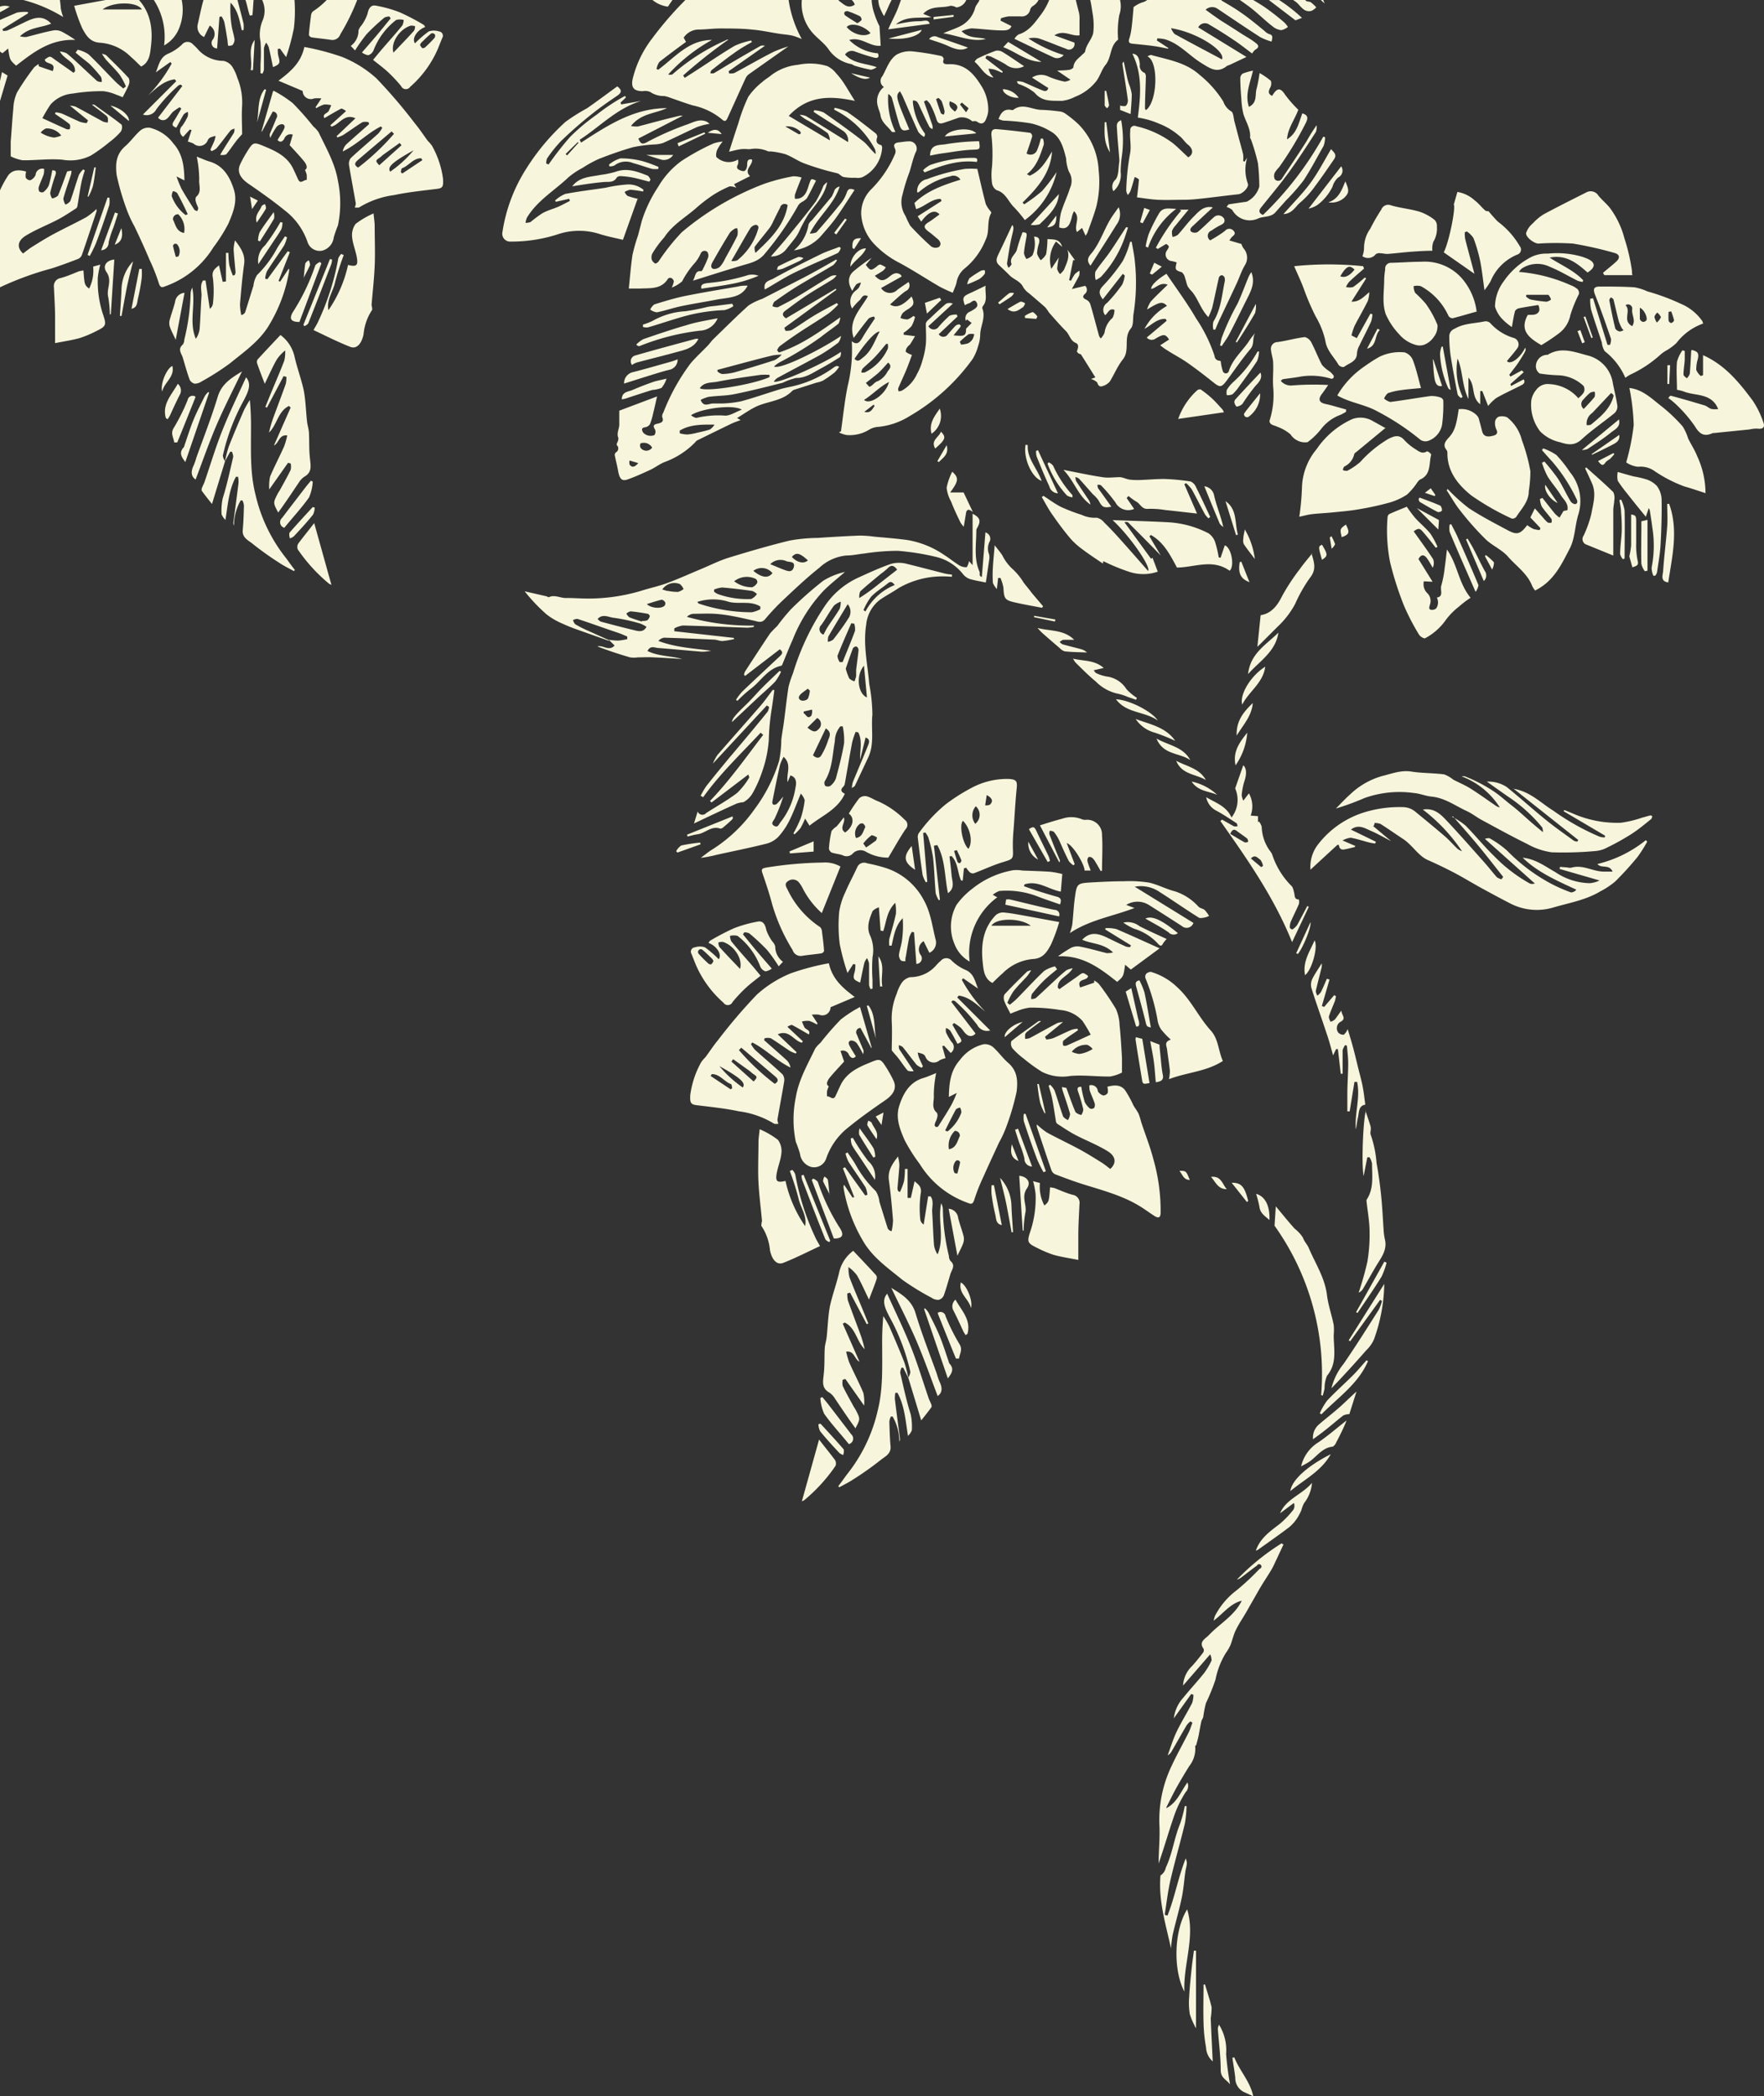<svg id="Layer_1" data-name="Layer 1" xmlns="http://www.w3.org/2000/svg" xmlns:xlink="http://www.w3.org/1999/xlink" viewBox="0 0 265.11 315"><rect x="0" y="0" width="265.11" height="315" fill="#333333" stroke="none"/><defs><style>.cls-1{fill:none;}.cls-2{clip-path:url(#clip-path);}.cls-3{fill:#f7f5db;}</style><clipPath id="clip-path"><rect class="cls-1" width="265.11" height="315"/></clipPath></defs><title>flower-right-top</title><g class="cls-2"><path class="cls-3" d="M120.76,106.92l1.28-.29a1.8,1.8,0,0,1-.1.9c-0.6.63-.77-0.19-1.15-0.34,0-.09,0-0.18,0-0.27m0.92-3.16a3.47,3.47,0,0,1-.31,1.25,1.07,1.07,0,0,1-1,.24c-0.52-.24-0.38-0.66,0-1s0.69-.51,1-0.77l0.25,0.24m-0.3,5.62,1.46-1.45a1,1,0,0,1,.21,1.67c-0.55.66-1.08,0.23-1.67-.22m13.18-21.46a8.67,8.67,0,0,0-4.46,4l-0.3-.2a9.32,9.32,0,0,1,1.14-2c0.73-.78,1.68-1.34,2.49-2,0.46-.4.72-0.24,1.12,0.3m-4.23,16.82c-1.38-.58-1.69-3.34-0.44-4.77l0.44,4.77m-6.18,4.65c1,0.65.5,1.3,0.33,1.84a10.56,10.56,0,0,1-1,2.2c-0.31.52-.78,0.45-1.26,0l1.91-4m-0.29-14.12a0.86,0.86,0,0,1-.36-1.47c0.68-.94,1.22-2,1.91-2.91a3,3,0,0,1,1-.58,3,3,0,0,1-.16,1.08c-0.55.92-1.19,1.79-1.78,2.69-0.24.37-.43,0.78-0.66,1.21m2.46,4.11a1.94,1.94,0,0,1-.35-0.95c0.64-1.65,1.37-3.26,2.07-4.89l0.45,0.05a2.64,2.64,0,0,1,.12,1.08c-0.58,1.58-1.24,3.14-1.87,4.7h-0.42m0.89,1c0.34-1,.68-2,1.08-3.06a0.62,0.62,0,0,1,.53-0.29,0.64,0.64,0,0,1,.32.53c-0.09,1-.25,2-0.36,3,0,0.3,0,.61,0,0.91a4.58,4.58,0,0,1-.25.8,1.92,1.92,0,0,1-.78-0.43,8.34,8.34,0,0,1-.54-1.5m0.3-9.66a1.74,1.74,0,0,1,.06,2.19c-0.68,1.08-1.45,2.11-2.23,3.12a2,2,0,0,1-.8.35,2.05,2.05,0,0,1,.07-0.82c0.91-1.57,1.86-3.12,2.89-4.83m7.41-5.17-2.73,2.13a28,28,0,0,1-2.92,2.1,1.88,1.88,0,0,1,.14-1c1-.92,2.06-1.77,3.1-2.64a10.39,10.39,0,0,0,1-.81c0.46-.49.88-0.57,1.42,0.16m-8.16,23.57a10,10,0,0,1,.21,2.53c-0.3,1.79-.77,3.56-1.24,5.32a2.6,2.6,0,0,1-.83,1.1,0.82,0.82,0,0,1-.76,0,0.73,0.73,0,0,1-.08-0.7c1.16-1.85,1.15-4,1.52-6a3.5,3.5,0,0,1,.83-2.25h0.35m-8.86,4.6c1.26,1.19.35,2.49,0.58,3.78l0.42-1c0.73,0.21,1,.8.76,1.84a11.08,11.08,0,0,1-2.22,5.15c-0.28.32-.39,0.93-1,0.57s0-.8.13-1.16a24.43,24.43,0,0,0,1.25-3.22c-0.32.38-.63,0.78-1,1.12a0.59,0.59,0,0,1-.54.06,0.63,0.63,0,0,1-.08-0.5c0.36-1.82.73-3.65,1.14-5.46a6.37,6.37,0,0,1,.52-1.16m10.15,4.68a1.85,1.85,0,0,0,.56-0.32c0.67-1.41,1.33-2.83,2-4.25,1-2.07.43-4.31,0.65-6.46a25.84,25.84,0,0,0-.47-4.62c-0.25-3-.94-5.92-0.46-8.92a5.33,5.33,0,0,1,2.1-3.77c0.91-.62,1.89-1.13,2.8-1.75a13.18,13.18,0,0,1,5.26-1.68,15.35,15.35,0,0,1,2.73,0V86.34a8.71,8.71,0,0,1-1-.14c-1.94-.49-3.86-1-5.82-1.48a4.52,4.52,0,0,0-2.31,0c-1.71.59-3.36,1.35-5,2.1A12.21,12.21,0,0,0,124,91a37.68,37.68,0,0,0-4.83,10.19,15.06,15.06,0,0,0-.66,2c-0.28,1.77-.46,3.55-0.7,5.32-0.12.9-.29,1.78-0.39,2.68a16.79,16.79,0,0,1-.33,3.15,23.9,23.9,0,0,1-3.71,7.28,22.48,22.48,0,0,1-6.29,6c-0.62.37-1.18,0.85-1.77,1.28a16.4,16.4,0,0,0,2.33-.44c2.49-.55,5-1.05,7.47-1.67a3.87,3.87,0,0,0,1.81-1,10.77,10.77,0,0,0,1.7-2.48c0.63-1.26,1.11-2.6,1.72-4.06a2.49,2.49,0,0,1,.59,1,14,14,0,0,1-.6,2.71,19.53,19.53,0,0,1-1.1,2.27l0.17,0.14a9.06,9.06,0,0,0,.9-0.94A13.81,13.81,0,0,0,121,123l0.66,1.07c1.85-1.51,4.22-2.4,5.31-4.8-0.53-.25-0.74-0.57-0.23-1.06a0.9,0.9,0,0,0,.23-0.47c0.37-2.06.71-4.13,1.1-6.19a11.69,11.69,0,0,1,.52-1.57l0.39,0.06c0.68,1.3.23,2.72,0.29,4.1l0.82-3.32c0.73,0.25.53,0.78,0.37,1.18-0.74,1.86-1.54,3.7-2.3,5.55a4.94,4.94,0,0,0-.14.87m-6.6-34.22c-0.6.57-1.64,0.34-2.41-.52,0.66-.72,1.13-0.63,2.41.52M97.21,90.77c0.81-.25,1.52-0.49,2.25-0.66a0.81,0.81,0,0,1,.51.41,0.53,0.53,0,0,1-.08.47c-0.39.5-2,.45-2.67-0.21m16-5a2.07,2.07,0,0,1,2.87.34c-0.62.81-1.58,0.71-2.87-.34m-13.69,2.8a2.19,2.19,0,0,1,2.66-.81,1.91,1.91,0,0,1,.54.75,2.43,2.43,0,0,1-.83.42,7.38,7.38,0,0,1-1.47-.14c-0.26,0-.52-0.12-0.9-0.22M96.45,93.4c-0.62-.21-1.26-0.39-1.87-0.65a1.61,1.61,0,0,1-.44-0.55,1.47,1.47,0,0,1,.62-0.34c0.87,0.08,1.73.22,2.59,0.37a0.51,0.51,0,0,1,.31.35,1.13,1.13,0,0,1-.39.63,2,2,0,0,1-.78.09Zm19.32-8.63a2.15,2.15,0,0,1,2.45-.43c0.47,0.15,1.33,0,1.07.9s-1,.54-1.55.34-1.31-.54-2-0.81m-5.4,2.57a3.08,3.08,0,0,1,3.26-.34,0.66,0.66,0,0,1,.22.54,1.47,1.47,0,0,1-.77.7,4.37,4.37,0,0,1-2.72-.9M89.82,93c0.77-.83,1.66-0.24,2.41-0.17a27,27,0,0,1,4,.87,4.42,4.42,0,0,1,.93.49c-0.46.87-1.21,0.66-1.86,0.5-1.66-.39-3.31-0.83-5-1.28a1.75,1.75,0,0,1-.5-0.42m17.5-4.39a4.07,4.07,0,0,1,1.25-.32c1.51,0.12,3,.31,4.51.52a2.06,2.06,0,0,1,.7.46,2.26,2.26,0,0,1-.86.75,13.13,13.13,0,0,1-5-.74,2.79,2.79,0,0,1-.58-0.36l0-.31m7,2.92A4.87,4.87,0,0,1,113,92a25.1,25.1,0,0,1-8-1.31,0.75,0.75,0,0,1-.19-0.25,7.74,7.74,0,0,1,4.74,0c1.55,0.38,3.27-.22,4.72.7,0,0.13,0,.27,0,0.4M91.52,96.19c-1.1-.49-2.21-1-3.3-1.48a17.72,17.72,0,0,1-1.78-.92,1.5,1.5,0,0,1-.32-0.62A1.52,1.52,0,0,1,86.79,93c1.57,0.51,3.13,1.07,4.69,1.61,0.57,0.2,1.15.38,1.72,0.59,0.36,0.13.71,0.3,1.07,0.45,0,0.13,0,.26,0,0.39a10.14,10.14,0,0,1-1.37.22,11,11,0,0,1-1.41-.13L92.37,97c-0.86.93-1.73-.11-2.59,0.13,1.62,0.63,3.26,1.17,4.92,1.65a4.09,4.09,0,0,0,1.17,0c0.78,0,1.56-.06,2.34,0,1.44,0.05,2.87.16,4.31,0.24-1.72-.48-3.55-0.39-5.21-1.2,0.43-.87,1.07-0.49,1.59-0.45,2.21,0.16,4.41.39,6.62,0.56a7,7,0,0,0,1.35-.15c-2.69-.36-5.36-0.5-7.92-1.47a1.38,1.38,0,0,1,.87-0.49c2.48,0.07,5,.18,7.45.29,0.45,0,.91.23,1.35,0.21a12.63,12.63,0,0,0,1.72-.29l-0.06-.18-8.94-1,0-.43a4,4,0,0,1,1.28-.43c3.23,0.08,6.45.22,9.68,0.33a5.66,5.66,0,0,0,1-.12V94a35.15,35.15,0,0,1-10.07-1.31,1.63,1.63,0,0,1,.94-0.46c1.08,0,2.15-.06,3.23,0a22.31,22.31,0,0,1,2.69.35c1.08,0.19,2.14.45,3.21,0.68,0.58,0.13,1.14.42,1.68-.21a34.85,34.85,0,0,1,2.57-2.75c1.83-1.72,3.65-3.45,5.6-5a6.93,6.93,0,0,1,4.07-1.83c0.9,0,1.8-.21,2.7-0.3a33.26,33.26,0,0,1,5-.4,36.68,36.68,0,0,1,5.79.92,7.3,7.3,0,0,1,4,2.56,2.31,2.31,0,0,0,1,.74c0.83,0.25,1.7.38,2.45,0.54,0.17-1.14.34-2.24,0.49-3.34a2.1,2.1,0,0,0,0-.89,2.31,2.31,0,0,1,.12-2A1,1,0,0,0,148.1,80l-0.54,6.69a0.4,0.4,0,0,1-.33-0.3,1.8,1.8,0,0,0,0-.44c-0.91-2-.5-4.15-0.5-6.24a0.69,0.69,0,0,1,.1-0.33c0.63-1.1.5-1.58-.66-2.19v7.74l-0.54-.62a2.47,2.47,0,0,1-.34.92,2,2,0,0,1-1.12-.28c-0.78-.48-1.49-1.07-2.27-1.56a13.79,13.79,0,0,0-5.44-2.23c-1.69-.24-3.39-0.36-5.08-0.52a16.58,16.58,0,0,0-2.2-.16c-2.1.08-4.21,0.21-6.31,0.35a24.69,24.69,0,0,0-4.21.4c-3.07.75-6.11,1.64-9.14,2.57-1.37.42-2.67,1.08-4,1.64-1.75.73-3.47,1.51-5.24,2.17-1.3.48-2.66,0.76-4,1.19a27.71,27.71,0,0,1-8,1.14c-1.08,0-2.16-.1-3.24-0.08-0.86,0-1.69-.54-2.56-0.12a1,1,0,0,1-.31-0.13l-3.32-.76a26,26,0,0,0,3.26,3.44,10.32,10.32,0,0,0,2.31,1.37,26.41,26.41,0,0,0,2.49,1l4.59,1.63m4.42-26.7c-0.59.7-1,.64-1.3,0.22a1.25,1.25,0,0,1,0-.61l1.32,0.39M98,67.27a1.06,1.06,0,0,1-1.74,0,0.78,0.78,0,0,1,0-.64,1.43,1.43,0,0,1,1.77.67m4.13-2.6c1.51-.9,3.21-0.92,5.23-0.89a2.73,2.73,0,0,1-.68.72c-0.66.22-1.34,0.36-2,.51a8.42,8.42,0,0,1-1.45.25,5.17,5.17,0,0,1-1.1-.18l0-.42m1.69-2.29c1.42-1,6.32-1.69,7.63-.84-0.9.32-1.84,1-2.68,0.88a14.54,14.54,0,0,0-4.16.36,1.89,1.89,0,0,1-.79-0.41m4.05-6.83,2.65-.71c1.85-.49,3.7-1,5.56-1.44a8.78,8.78,0,0,1,1.38-.12,4.12,4.12,0,0,1-1.06.82c-2,.65-4,1.26-6,1.83a8.13,8.13,0,0,1-1.91.26,1.71,1.71,0,0,1-.69-0.38l0-.27m7.83,1.11c-2.54,1.15-9.62,2.29-10.49,1.67,0.69-1,1.82-.78,2.77-1,2.11-.41,4.23-0.7,6.35-1a9.41,9.41,0,0,1,1.36,0c0,0.11,0,.22,0,0.33m1.35-3.74-0.21-.31a2,2,0,0,1,.37-0.57c1-.75,2.07-1.5,3.13-2.2,1.41-.93,2.86-1.8,4.25-2.75a12.87,12.87,0,0,0,1.43-1.32l-0.21-.23c-1.14.63-2.3,1.21-3.41,1.88s-2.25,1.49-3.4,2.19a2.23,2.23,0,0,1-.91.09l-0.17-.44,7.83-5.71-0.1-.16-7.47,4.44c-0.6-.38-0.61-0.77-0.1-1.15,1.08-.79,2.15-1.61,3.27-2.34,1.28-.84,2.61-1.59,3.9-2.4a3,3,0,0,0,.53-0.55,1.42,1.42,0,0,0-.93.15c-1.72,1-3.42,2.12-5.15,3.15-0.9.54-1.82,1-2.76,1.48a1.6,1.6,0,0,1-.78-0.15,1.47,1.47,0,0,1,.25-0.67c1.12-.79,2.24-1.58,3.41-2.3,1.79-1.09,3.63-2.11,5.43-3.2a2.83,2.83,0,0,0,.59-0.73L125.67,39c-1.75,1-3.49,2-5.25,2.9-1.94,1-3.89,2-5.85,3a9.4,9.4,0,0,0-2.07,1c-1.83,1.65-3.57,3.39-5.34,5.11-0.29.29-.51,0.64-0.8,0.93-0.85.89-1.77,1.72-2.57,2.66A30.76,30.76,0,0,0,99.69,62a1,1,0,0,0-.17.66c0.33,0.75-.2.88-0.68,1-0.64.12-.74,0.33-0.39,0.89a0.88,0.88,0,0,1-.1.83,1.53,1.53,0,0,1-1.68-.37c-0.2-.34-0.37-0.71.29-0.81a1.05,1.05,0,0,0,.72-0.46,10.71,10.71,0,0,0,.5-1.71c0.2-.79.37-1.59,0.57-2.46l-5.68,2.14c0,0.87,0,1.49,0,2.11s-0.45,1.3-.13,2a1.42,1.42,0,0,1-.18.7,0.68,0.68,0,0,0-.08.35,0.67,0.67,0,0,1-.11,1.1,0.52,0.52,0,0,0-.18.41c0.15,0.79.36,1.57,0.5,2.35,0.22,1.24.56,1.62,1.44,1.31,1.16-.41,2.28-0.92,3.4-1.44,0.75-.35,1.42-0.89,2.18-1.18a12.29,12.29,0,0,0,4.56-2.95,1.26,1.26,0,0,1,.28-0.28c1.71-.84,3.42-1.68,5.14-2.51,0.43-.21.9-0.36,1.42-0.56l-0.54-.3c0.93-.57,1.78-1.17,2.7-1.64,1.82-.92,4.07-0.85,5.6-2.45a1.18,1.18,0,0,1,.47-0.22l3.13-1a4.63,4.63,0,0,0,1-.31,17.56,17.56,0,0,0,1.77-1.24,5.05,5.05,0,0,0,.68-0.85,1.28,1.28,0,0,0-.35-0.12,1.39,1.39,0,0,0-.39.17,16.82,16.82,0,0,1-6.24,2.88c-0.65.15-1.31,0.26-1.94,0.46-1.94.59-3.86,1.27-5.82,1.8a16.43,16.43,0,0,1-2.85.33c-0.45,0-.92,0-1.37,0-0.64,0-1.41.62-1.86-.54a5.29,5.29,0,0,1,1.21-.46c1.28-.17,2.59-0.15,3.85-0.4,2.44-.49,4.87-1.11,7.29-1.72a8.81,8.81,0,0,1,2-.71c1.45,0,2.48-.77,3.62-1.38s2-1.15,3-1.78a1.52,1.52,0,0,0,.1-0.77c-1.85,1.39-9.19,4.8-10.07,4.48a2.16,2.16,0,0,1,.46-0.52c2.15-1.17,4.32-2.3,6.46-3.47A26.7,26.7,0,0,0,126,51.48a2.31,2.31,0,0,0,.4-1c-2.94,2-9.16,5.13-10.07,4.59a4.32,4.32,0,0,1,.92-0.67,49.24,49.24,0,0,0,6.13-3.77c0.86-.69,1.78-1.3,2.64-2a2.3,2.3,0,0,0,.26-0.95c-3.05,2.15-5.85,4.18-9.16,5.27M156.08,0h-8.9l0,0.06c-0.15.38-.49,0.69-0.61,1.07A4.36,4.36,0,0,1,144.19,4c-0.7.34-1.46,0.58-2.43,1,2.3,0.36,4.24,1.36,6.4.86-1.14-.34-2.49,0-3.65-1.18A6.23,6.23,0,0,1,146,4.26c1.47,0.07,2.93.28,4.39,0.31,0.59,0,1.37.07,1.62-.65l-1.64-.82,0.07-.36a7,7,0,0,1,1.14-.28c0.59,0,1.19,0,1.79,0a1.27,1.27,0,0,0,1.45-1,1,1,0,0,1,.4-0.55A2.17,2.17,0,0,0,156.08,0M145.22,0H135.4c-0.14.41-.29,0.81-0.44,1.21-0.42,1.07-1,2.09-1.47,3.2l6.23-.83c-0.19-.77-1-0.37-1.47-0.39a10.74,10.74,0,0,0-1.93.16c-0.56.08-1.12,0.21-1.67,0.31,1.56-1.32,3.47-.88,5.33-1.08l-1.23-.5c1.2-1.31,2.79-.81,4.1-1.21a1.88,1.88,0,0,1,.89.25A1.84,1.84,0,0,0,145.22,0M109.9,39.23c1-1.71,1.87-3.3,2.81-4.85a1.23,1.23,0,0,1,.9-0.6c0.63,0.16.3,0.67,0.19,1.08a9.3,9.3,0,0,1-3,4.26,1.84,1.84,0,0,1-.87.1m0.89-4.86a2.64,2.64,0,0,1,0,1.05c-0.57,1.17-1.21,2.3-1.83,3.43a5,5,0,0,1-.72,1.16,1.33,1.33,0,0,1-1,.42c-0.56-.13-0.39-0.67-0.2-1q1.26-2.26,2.63-4.47a3,3,0,0,1,.83-0.64l0.32,0m7.53-3.52c-0.48,3.07-2.55,5.06-4.84,7.21a2,2,0,0,1-.13-0.89c0.74-1,1.55-1.94,2.3-2.93a6.37,6.37,0,0,0,.54-1c0.33-.67.66-1.34,1-2a0.68,0.68,0,0,1,1.12-.36M104.1,42.19c2.61-.81,5-1.58,7.43-2.3,1.27-.38,2.51-0.61,3.45-1.81a46,46,0,0,0,5-7.24,1.79,1.79,0,0,1,.54-0.49,2.64,2.64,0,0,0,.74-0.55c0.5-.86.92-1.77,1.38-2.66-0.74-.34-0.72-0.33-1,0.43s-0.44,1.91-1.54,2.25a2.66,2.66,0,0,1-.63.05,2.22,2.22,0,0,1,0-.62c0.3-.84.63-1.68,1-2.57a4,4,0,0,0-1.27-.19,28.44,28.44,0,0,0-4.37,1.14,42.45,42.45,0,0,0-12.37,7.27A31.7,31.7,0,0,0,99,39.25a0.92,0.92,0,0,1-.5.36,1.18,1.18,0,0,1-.55-0.6A1.45,1.45,0,0,1,98,38.17a15,15,0,0,1,1.82-2.49c1.26-1.93,3.2-3,4.83-4.44a23.59,23.59,0,0,1,2.62-2A17,17,0,0,1,109.66,28a2.22,2.22,0,0,1,1,.22l-0.34-.54,2.4-1.21c-1-1,.45-1.62.3-2.5-0.92-.18-0.66.72-0.76,1.1-0.14.53-.34,0.76-0.83,0.59s-0.88-.32-0.51-1a1.76,1.76,0,0,0,0-.69,2.68,2.68,0,0,1-3.27-.39,1.87,1.87,0,0,1,.19-1.17,6.85,6.85,0,0,1,.77-1.14,6.14,6.14,0,0,0-1.37.28,34.39,34.39,0,0,0-4.85,2.66,12.7,12.7,0,0,0-3.47,3.86,20.31,20.31,0,0,0-2.47,5.14c-0.19.75-.38,1.51-0.59,2.25a25.81,25.81,0,0,0-.8,2.82c-0.25,1.61-.36,3.24-0.56,5.08,0.61,0,1.15,0,1.69,0,1.54-.09,3.21.15,4.21-1.49a0.5,0.5,0,0,1,.49-0.1,0.77,0.77,0,0,1,.38.5,3.2,3.2,0,0,1-.32.94,5,5,0,0,0,1.57-.94,13,13,0,0,1,1.79-2.63,5.74,5.74,0,0,0,1-1.55,0.62,0.62,0,0,1,1-.23,1,1,0,0,1,.11.83,14.67,14.67,0,0,1-.74,1.66,0.88,0.88,0,0,1-.28.41c-1-.15-0.84.79-1.25,1.39M99,10.49l-0.33-.1a2.62,2.62,0,0,1,.43-1.09c1.28-1,2.62-2,4-3l-0.35-.64a2.72,2.72,0,0,1,2.18-1.22c1.12,0,2.24-.17,3.36-0.16,1.63,0,3.26,0,4.88.18,1.3,0.11,2.58.4,3.88,0.6,0.69,0.11,1.39.15,2.07,0.3a9.88,9.88,0,0,1,1.38.51A17.37,17.37,0,0,1,118.52,0H103l-0.5.51a52.08,52.08,0,0,0-4.52,5.31,16.21,16.21,0,0,0-2.89,6c-0.28,1.31.13,1.87,1.49,1.88a2,2,0,0,1,1.12.11,3.64,3.64,0,0,0,2.14.62,6,6,0,0,1,1,.3c1.09,0.37,2.17.78,3.28,1.11a10.07,10.07,0,0,1,4.37,2.09c0.41,0.39.63,0.28,0.84-.18,0.92-2,1.83-4.06,2.77-6.08a1.63,1.63,0,0,1,.54-0.58c1.92-1.36,3.84-2.71,5.83-4.11a17.47,17.47,0,0,0-2.19.8c-2,1-3.95,2.15-5.93,3.2a2,2,0,0,1-.77.05l-0.07-.33,5.45-3.82a1.37,1.37,0,0,0-.63,0c-1.58.89-3.15,1.81-4.72,2.73-0.78.46-1.53,0.94-2.32,1.39a1.14,1.14,0,0,1-.53,0,1,1,0,0,1,.16-0.44c1.11-.86,2.2-1.74,3.35-2.54C111.1,7.4,112,6.88,113,6.32l-0.1-.23a11.22,11.22,0,0,0-2.46.78c-1.91,1.12-3.73,2.38-5.59,3.58l-1.94,1.25-0.24-.36a77.26,77.26,0,0,1,6.81-5.39,0.68,0.68,0,0,0-.44.12,31.28,31.28,0,0,0-8,5.12,1.23,1.23,0,0,1-.62,0A25.86,25.86,0,0,1,107,6c-3.47,0-5.57,2.61-8.05,4.46M187,24.27l-0.17-.07a4.45,4.45,0,0,0,0-1c-0.19-.82-0.43-1.63-0.65-2.45s-0.42-1.62-.64-2.42c-0.15-.56-0.16-1.43-0.51-1.6a2.79,2.79,0,0,1-1.18-1.47,16,16,0,0,0-3.55-4c-2.11-1.91-4.76-2.28-7.3-3a1.2,1.2,0,0,0-.54.22c1.71,0.79,1.49,6.82-.23,8.06a0.5,0.5,0,0,1-.15-0.2c0-1.6.1-3.2,0.13-4.79a0.83,0.83,0,0,0-.18-0.6,1.11,1.11,0,0,1-.72-1.26c-0.08-.79-0.24-1.57-1.13-1.62,1.54,3.08,1.25,6.33.82,9.6a12.26,12.26,0,0,1,3.16.9,10.35,10.35,0,0,1,3.06,1.83c0.52,0.37.86,1,1.36,1.37,0.8,0.67.76,1.45,0,1.87-0.79-.73-1.49-1.44-2.25-2.08a14.6,14.6,0,0,0-5.56-2.59,0.62,0.62,0,0,0-.9.63c-0.13,1.22.22,2.4-.07,3.66a36.28,36.28,0,0,0-.54,5.39,1.76,1.76,0,0,0,.24.65,2.59,2.59,0,0,0,.39-0.58c0.23-.67.42-1.36,0.64-2.12a2,2,0,0,1,.64.36c-0.07.89-.18,1.77-0.29,2.7,1,0.12,2.08.31,3.13,0.36,1.26,0.06,2.53,0,3.8,0,0.8,0,1.6-.05,2.39-0.14,2-.21,3.94-0.48,5.92-0.69,0.63-.06,1.62-1.06,1.42-1.59a6.18,6.18,0,0,1-.1-3.9l-0.42.62M131.44,61h0l-0.14-.2-1.4,1.08c0.92,0.27,1.18-.37,1.54-0.88m12.81-9.66h0l0.18,0.44a4.35,4.35,0,0,0,1.06-.19,1.8,1.8,0,0,0,.68-0.63,2.74,2.74,0,0,0,.25-0.74,1.72,1.72,0,0,0-.85,0,12.09,12.09,0,0,0-1.33,1.14m-10.76,3.13h0c-0.57.59-1,1.15-1.59,1.65s-1.13.9-1.76,1.4l0.53,0.59c0.57-.22.72-0.71,1.28-0.86a3.22,3.22,0,0,0,1.43-1.41c0.23-.34.8-0.83,0.11-1.37m-3.62,5.6h0c0.86,0.84,3.31-.85,3.74-2.69-1.38.69-2.43,1.87-3.74,2.69m3.59-8.42h-0.26c-0.57.67-1.11,1.36-1.72,2s-1.24,1.14-1.84,1.73a1.4,1.4,0,0,0-.18.57,1.6,1.6,0,0,0,.51,0,7.36,7.36,0,0,0,3.47-3.58,1.6,1.6,0,0,0,0-.67m-1.22-1.91h0c-0.67,0-2.12,1.65-3.78,4.1,0.5,0.59.87,0.12,1.24-.16,1.33-1,1.78-2.53,2.54-3.95M137,44.55c0.46,1,.38,1.31-0.5,1.89a4.35,4.35,0,0,0-.85.62,2.44,2.44,0,0,0-.32.73,3.15,3.15,0,0,0,1.06.21,2.72,2.72,0,0,0,.87-0.52l0.26,0.14A5.54,5.54,0,0,1,137,49a6.12,6.12,0,0,1-1.19,1l0,0.3,1.71,0.21c-0.23.39-.46,0.8-0.71,1.18-0.11.17-.33,0.28-0.43,0.45a1.11,1.11,0,0,0-.26.71,2.66,2.66,0,0,0,.94.48c-0.26.69-.56,1.56-0.92,2.41s-0.78,1.73-1.15,2.61a1,1,0,0,0,.06.45,1.9,1.9,0,0,0,.45-0.08,5.51,5.51,0,0,0,2.31-2.51,8.68,8.68,0,0,0,.81-2,12.72,12.72,0,0,0,.52-2.46c0.09-1,0-2.09,0-3.14a1.06,1.06,0,0,1,.39-0.55c0.88-.82,1.74-1.66,2.67-2.43a1.25,1.25,0,0,1,1,0l-3.67,3.38a0.89,0.89,0,0,0,1.53.11,18.34,18.34,0,0,1,1.63-1.67,2.5,2.5,0,0,1,1.11-.18l0.1,0.29-2.82,2.66a0.81,0.81,0,0,0,1.38,0c0.39-.42.75-0.87,1.16-1.28a1,1,0,0,1,.55-0.2,0.35,0.35,0,0,1,.22.24,1.41,1.41,0,0,1-.27.41l-0.81,1c1.72,0.18,1.87.05,1.88-1l0.84-.86L145.33,48l-0.17.21a1.06,1.06,0,0,1,.62-1.38l0.23-.12c0.47-.3,1.14-0.58.77-1.25s-0.81.06-1.22,0.14a2.33,2.33,0,0,0-.55.27c-0.41-1.14-.32-1.33.82-1.84,0.71-.32,1.41-0.67,2.29-1.1-0.1,1.14.32,2.12-.35,3a0.56,0.56,0,0,0-.14.4c0.56,1.4-.32,2.69-0.32,4.05A5.44,5.44,0,0,1,147,52a7.37,7.37,0,0,1-.83,1.95,30.41,30.41,0,0,1-9.49,8.59,10.84,10.84,0,0,1-4.85,1.62,2.9,2.9,0,0,0-1.23.42,5.58,5.58,0,0,1-3.35.79,4.69,4.69,0,0,1-1.16-.39l0.3-.18c0.32-2.26.55-4.53,1-6.77a22.74,22.74,0,0,0,.62-6.76c0.83,0.68,1.22.11,1.63-.57,0.58-1,1.23-1.91,1.85-2.86l-0.12-.27a1.84,1.84,0,0,0-.81.28c-0.78.94-1.5,1.93-2.26,2.93-0.89-2.59,1-4.27,2.14-6.26-0.8-.45-0.95.37-1.3,0.64a7.89,7.89,0,0,0-1.07,1.2,2.08,2.08,0,0,1,.6-2.74,1.84,1.84,0,0,0,.44-0.45,4.77,4.77,0,0,0,.29-0.7,1.76,1.76,0,0,0-.69.24,5.67,5.67,0,0,0-.62,1c-0.81-1.34-.58-2.37.34-3.07A31,31,0,0,1,131,38.74l-0.88,1.06c0.66,0.89.79,0.91,1.65,0.24a0.94,0.94,0,0,1,.51-0.3,3.86,3.86,0,0,1,.85.44,2.39,2.39,0,0,1-.4.48c-0.37.27-.78,0.49-1.25,0.78,0.59,0.57,1,.92,1.79.42,0.58-.35,1.19-1.22,2.1-0.57a1.15,1.15,0,0,1,.14.26l-3.09,1.73a1.56,1.56,0,0,0,2.46.25c0.53-.39,1.08-0.75,1.66-1.15a0.92,0.92,0,0,1-.45,1.37c-0.81.59-1.53,1.3-2.33,2,0.93,0.6,1.88.21,3.25-1.21m-52-21.4,1.83-1.79,0.11,0.1-1.72,1.9-0.22-.2m10.9,6.74a13.59,13.59,0,0,1-1.6-.45,1.55,1.55,0,0,1-.43-0.6,2.4,2.4,0,0,1,.86-0.33,18,18,0,0,1,1.91.27l0.06-.26a3.52,3.52,0,0,0-2.42-.8,21.48,21.48,0,0,0-3.28.49c-2,.31-4.05.54-6.06,0.93a5.08,5.08,0,0,0-1.54,1l0.14,0.18,2-.45,0.1,0.32c-0.6.3-1.18,0.63-1.79,0.89-0.79.34-1.65,0.55-2.41,1a21.07,21.07,0,0,0-1.71,1.28,1.91,1.91,0,0,1-.76.12,3,3,0,0,1,.21-0.77c1.55-2.58,4.16-4.08,6.27-6.09a11.49,11.49,0,0,1,2.09-1.39,17.3,17.3,0,0,1,2.48-1.36c1.69-.66,3.4-1.27,5.14-1.76a21.45,21.45,0,0,1,3.11-.4,4.94,4.94,0,0,0,1.38-.23c1.73-.77,3.42-1.63,5.15-2.41a11.58,11.58,0,0,1,1.84-.47,3.86,3.86,0,0,0-.46-0.32c-1.12-.51-2.16.19-3.09,0.48a43.45,43.45,0,0,0-6,2.67c-0.57.27-.85,0.18-1.16-0.61l6.67-3.43a2,2,0,0,0-.44,0C100,17.89,98,18.45,95.9,19a4.1,4.1,0,0,1-1.07-.07c1.52-1.92,3.67-1.86,5.41-2.68-5,0-8.93,2.6-12.91,5.18L87.12,21c3-1.92,5.54-4.71,9.23-5.83l-3,.52-0.08-.28,0.8-.76-0.13-.24a29.92,29.92,0,0,0-4.25,2.81,30.56,30.56,0,0,0-4,3.34,46.8,46.8,0,0,0-3.24,4.15l-0.35-.13a1.76,1.76,0,0,1,.11-0.76,20.6,20.6,0,0,1,2.1-2.62c1.46-1.41,3-2.76,4.56-4,1.24-1,2.57-1.92,3.9-2.82,0.68-.47.72-0.86,0-1.4-1.52,1.1-3,2.22-4.55,3.29A29.87,29.87,0,0,0,85,18.3a33.55,33.55,0,0,0-5.88,7,24.46,24.46,0,0,0-3.61,9.58,1.18,1.18,0,0,0,1.25,1.42,22.56,22.56,0,0,0,7.34-1.18,10.07,10.07,0,0,1,5.88,0c1.18,0.39,2.42.62,3.64,0.92l2.18-6.1m47.67,146.33a1.64,1.64,0,0,1,.17-1.81,0.41,0.41,0,0,1,.38-0.1,0.45,0.45,0,0,1,.28.3c-0.12.56-.27,1.12-0.42,1.68l-0.4-.06m-0.86-3.55a3.09,3.09,0,0,1,.88-2.8,0.73,0.73,0,0,1,.76.76c-0.39.76-.51,1.79-1.64,2m-0.57-2.83c0.53-1.06,1.05-2.13,1.62-3.17a1.32,1.32,0,0,1,.62-0.26,1.54,1.54,0,0,1,.19.75,6.23,6.23,0,0,1-2.09,2.84l-0.34-.15m-1.39-8.61c-0.74.29-1.3,0.55-1.88,0.72-2.14.63-3.09,2.44-3.65,4.24s0.13,3.51.83,5.11a25.84,25.84,0,0,0,2.26,3.57,14,14,0,0,0,7.18,5.83c0.38,0.13.74,0.38,1-.37a27.25,27.25,0,0,1,1.4-3.55c0.76-1.72,1.56-3.42,2.34-5.12a16.83,16.83,0,0,0,1.18-2.6,37.14,37.14,0,0,0,1.47-5.07c0.2-1.68.1-3.13-1.29-4.33-0.82-.71-1.45-1.64-2.27-2.36a1.9,1.9,0,0,0-1.4-.42,6.26,6.26,0,0,0-3.56,2.36c-1.44,1.62-1.62,3.48-1.67,5.56l1.19-.6A16.49,16.49,0,0,1,143,166c-0.61,1.08-1.28,2.12-1.94,3.16a0.31,0.31,0,1,1-.57-0.25c0.07-.31.27-0.59,0.33-0.9a1.07,1.07,0,0,0,0-.79c-0.92-.74-0.4-1.76-0.48-2.62a17.33,17.33,0,0,1,.37-3.43m-33.7.23c1.19,0,1.85,1.16,2.89,1.52a1.39,1.39,0,0,1,.12.63l-0.22.13-3-2,0.17-.27m4.66,2a17.3,17.3,0,0,1-3.51-3.21c3.23,1.8,4,2.54,3.51,3.21m1.63-.9-3.34-3,0.27-.35,2.42,1.73c0.22,0.16.41,0.37,0.64,0.52,0.58,0.38.6,0.48,0,1.11m-1.84-5.09c1.7,1.44,3.4,2.87,5.09,4.32,0.39,0.33.64,0.72-.07,1.11a36,36,0,0,1-5.38-5.07l0.35-.36M117,168.86a1.78,1.78,0,0,1-.16-0.62c0.32-1.89.69-3.78,1-5.67a1.46,1.46,0,0,0-.22-1.12c-1.35-1.27-2.78-2.46-4.15-3.7a4.64,4.64,0,0,1-.61-0.87l0.21-.23c2,1,3.63,2.75,5.73,3.76a2,2,0,0,0-.58-1.11c-1.11-1-2.25-2-3.38-3l0.08-.29a2,2,0,0,1,.92,0c1,0.61,1.93,1.3,2.9,1.93a5,5,0,0,0,.87.36l0.11-.19-2.83-2.69c1.73-.77,2.42,1,3.63,1.26l0.14-.21-2.32-2.18A1.76,1.76,0,0,1,119,154c0.86,0.44,1.69.95,2.55,1.44,0.36-.65-0.46-0.7-0.65-1.08s-0.26-.58-0.38-0.86a3.57,3.57,0,0,1,1.09-.1,5.54,5.54,0,0,1,1.16.55l0.1-.17-0.86-1.31a5.07,5.07,0,0,1,1.1,0,1.22,1.22,0,0,0,1.71-1.12l3.64-1.54c-1.85-1.39-3.38-2.71-3.89-5.07a37.28,37.28,0,0,0-5.69,1.5,17.39,17.39,0,0,0-5.14,3.22,80.23,80.23,0,0,0-5.83,6.83c-0.68.82-1.26,1.72-1.9,2.58a4.8,4.8,0,0,0-.63.74,13.84,13.84,0,0,0-1.64,4.93c-0.06,1.12.05,1.41,0.9,1.52,2.14,0.27,4.31.48,6.41,0.93a13.36,13.36,0,0,1,5.29,1.86,1.37,1.37,0,0,0,.63,0M141.2,32.22c-0.49.36-1,.75-1.47,1.06-1,.58-1,0.92-0.11,1.57,0.43,0.31.82,0.67,1.23,1s0.73,0.83.26,1.26a1.18,1.18,0,0,1-1.14-.06,42.29,42.29,0,0,1-3.18-3.14,14.11,14.11,0,0,1-.7-1.46,3.82,3.82,0,0,1-.45-3.21,26.92,26.92,0,0,1,1.06-3.42c0.3-1,.52-2,0.9-2.9a1.09,1.09,0,0,0-1-1.68c-0.49,0-1,.1-1.48.15-0.66.07-.94,0.32-0.59,1a1,1,0,0,1,0,.7,16.74,16.74,0,0,1-3.71,5.47,5.08,5.08,0,0,0-1.39,3.66,7.13,7.13,0,0,0,2,4.5,14.1,14.1,0,0,0,3.83,2.82c2,1.09,3.94,2.36,5.93,3.52a21.64,21.64,0,0,0,2,.93c0.23-.58.42-1,0.55-1.44a3.48,3.48,0,0,1,1.13-2.12A10.63,10.63,0,0,0,148.14,36c0.64-1.27.11-2.78,0.84-4a0.54,0.54,0,0,0-.14-0.29,4.22,4.22,0,0,1-.69-1.06c-0.46-1.74-.85-3.49-1.27-5.27a13.1,13.1,0,0,0-1.87,0,29.3,29.3,0,0,0-5.69,1.54,1.8,1.8,0,0,0-1.47,2,0.59,0.59,0,0,0,.25-0.06,10.64,10.64,0,0,1,4.71-2.36,1.2,1.2,0,0,1,1.53.5c-2.51.79-5,1.63-6.91,3.51l0.25,0.91c1.3-.36,2.29-1.55,3.69-1.53l0.14,0.31-3.59,2.3,0.53,0.81c1.07-1.49,2.07-1.89,2.77-1.07m65.15,91.89,2.71,2.27c-1.15-.59-2.06-1.13-3-1.53s-1.92-1.09-3.05-.21l3.74,1.82-0.09.28c-0.35-.06-0.7-0.1-1-0.19-0.9-.23-1.78-0.53-2.69-0.69a3.34,3.34,0,0,0-1.22.41l1.93,0.83-0.12.17c-0.57.13-1.13,0.29-1.7,0.37a0.63,0.63,0,0,1-.54-0.26c-0.19-.58-0.17-0.6-0.59-0.22l-3.8,3.5A5.51,5.51,0,0,1,198,127a14,14,0,0,1,7.25-5,18,18,0,0,1,5.56-.72,3,3,0,0,1,2,.77c1.47,1.21,2.95,2.42,4.4,3.67,0.6,0.52,1.13,1.14,1.71,1.7a1.93,1.93,0,0,0,.8.48,26.42,26.42,0,0,0-5.88-6.25c1.65-.28,2.62.65,3.5,1.58,2,2.12,3.91,4.3,5.84,6.47,0.61,0.69,1.17,1.43,1.79,2.12a1.94,1.94,0,0,0,.69.3l0.25-.36c-1.23-1.54-2.43-3.11-3.69-4.63s-2.58-3-3.87-4.48l-0.4.32a1,1,0,0,1,.31-0.22,10.49,10.49,0,0,1,2,1.31c1.46,1.47,2.76,3.09,4.24,4.53a23.29,23.29,0,0,0,5.4,4.16,1,1,0,0,0,.76,0l-7.49-6.7a1.57,1.57,0,0,1,.67-0.1,14.15,14.15,0,0,1,2.67,1.88,27.21,27.21,0,0,0,6.44,4.87,23.75,23.75,0,0,0,3.16,1.4,1.12,1.12,0,0,0,.8-0.41c-2.86-1.34-5.75-2.56-8.07-4.81,1.95,0.2,3.38,1.3,4.93,2.18a9.56,9.56,0,0,0,5.11,1.65,3.89,3.89,0,0,0,1.51-.41l-6-1.73,0.06-.31,1.07,0.08a1.83,1.83,0,0,0,.61.05c1.69-.52,3.19.53,4.8,0.58,0.44,0,.88,0,1.43,0-0.54-1.18-1.65-.4-2.29-1.14a18.5,18.5,0,0,0,7.28-3.58l0.21,0.22a20.48,20.48,0,0,1-1.46,2.3,46.11,46.11,0,0,1-3.37,3.7,12,12,0,0,1-2.24,1.48c-2.16,1.3-4.65,1.71-7,2.4a8.69,8.69,0,0,1-6.51-.59c-1.51-.78-3-1.58-4.49-2.4-1.27-.7-2.51-1.46-3.79-2.14s-2.74-1.38-4.14-2-2.31-2.24-3.67-3.14c-1.14-.75-2.26-1.54-3.41-2.27a2.48,2.48,0,0,0-.88-0.15l-0.11.39M196.16,0h-1.82l0.3,0.2c0.79,0.52,1.22,1.75,2.47,1.43a2.45,2.45,0,0,0,.71-0.53A6.39,6.39,0,0,0,197,.34c-0.19-.13-0.53-0.07-0.71-0.21Zm2.7,0,0.23,0.53C198.9,0.35,198.69.19,198.51,0h0.36ZM118,19a2.78,2.78,0,0,1,2.3.8,0.36,0.36,0,0,1,0,.3,0.28,0.28,0,0,1-.27.06c-0.67-.38-1.33-0.77-2-1.16m0.45-1.52c2.89-3.15,6.24-3.12,10-2.32-0.64-1-1.13-1.86-1.66-2.67A11.22,11.22,0,0,0,125.65,11a3.77,3.77,0,0,0-1.3-1.06,8.79,8.79,0,0,0-4.43-.2,7.85,7.85,0,0,0-4,1.55c-0.42.36-.92,0.63-1.32,1a10.33,10.33,0,0,0-2.14,2.25,26,26,0,0,0-1.5,4c-0.49,1.44-.94,2.88-1.39,4.26,0.62-.14,1.19-0.31,1.77-0.38s0.9,0,1.35,0a4.58,4.58,0,0,1,2.77.33,1.29,1.29,0,0,0,.35,0,12.14,12.14,0,0,1,2.22.42c1,0.37,1.84,1,2.79,1.36s2,0.7,3.05,1c0.66,0.2,1.34.35,2,.52,0.31,0.1.58,0.47,0.92,0.55a8.5,8.5,0,0,0,1.78.11,2.27,2.27,0,0,0,1-.07,5.27,5.27,0,0,0,3-4.37,0.59,0.59,0,0,0-.14-0.47c-0.73-.17-0.81-0.59-0.58-1.23a0.76,0.76,0,0,0-.31-0.58c-1.38-1.08-2.75-2.17-4.2-3.16a7.23,7.23,0,0,0-1.9-.63l-0.09.26,0.36,0.2a13.92,13.92,0,0,1,5.8,5.79,2.25,2.25,0,0,1,.09.7c-0.76-.64-1.21-1.41-1.87-1.92-1.93-1.5-3.93-2.93-5.94-4.33a4.05,4.05,0,0,0-1.43-.33l-0.08.24,0.56,0.37c1.29,0.83,2.6,1.65,3.88,2.5a1.71,1.71,0,0,1,.73,1.67c-2.11-1.31-4.2-2.63-6.32-3.91a2.94,2.94,0,0,0-.94-0.19,5.26,5.26,0,0,0,1.3.9c1,0.6,2,1.2,2.92,1.88a2.36,2.36,0,0,1,.31,1.06l-6.21-3.69m41.09,145.75a2.84,2.84,0,0,0,.06.59c0.39,1.21.82,2.42,1.16,3.64a2,2,0,0,1-.32.92,1.82,1.82,0,0,1-.72-0.52c-0.47-1.3-.84-2.64-1.3-3.94a3.4,3.4,0,0,0-.65-0.84l-0.23.15c0.18,0.63.4,1.25,0.52,1.9,0.22,1.1.37,2.22,0.56,3.33a0.75,0.75,0,0,0,.18.46c0.9,0.58,1.79,1.19,2.74,1.69,1.6,0.84,3.32,1.5,4.85,2.44,1.31,0.8,1.34,1.85.41,2.68-0.46-.35-0.89-0.71-1.36-1-1.06-.66-2.13-1.33-3.23-1.93-1.62-.87-3.3-1.66-4.92-2.54a11.11,11.11,0,0,1-1.52-1.22,1.38,1.38,0,0,0,0,.37c0.72,2.17,1.43,4.33,2.18,6.49a1.11,1.11,0,0,0,.54.62c1.32,0.51,2.64,1,4,1.44,2.95,0.93,6,1.71,8.64,3.3,0.77,0.46,1.49,1,2.24,1.49s1,0.26,1-.52a28.22,28.22,0,0,0-1.1-8c-0.49-1.89-1.22-3.71-1.83-5.57a10.5,10.5,0,0,0-.38-1.22c-0.22-.45-0.54-0.84-0.79-1.28a15.9,15.9,0,0,0-1.27-2.3c-0.68-.84-1.67-0.74-2.64-0.48a2.17,2.17,0,0,1,.06.92,0.82,0.82,0,0,1-.68.39A1.56,1.56,0,0,1,165,164a1,1,0,0,0-1.28-.91,3.24,3.24,0,0,0,.06.8c0.22,0.63.51,1.22,0.72,1.85a0.94,0.94,0,0,1-.05.73,0.64,0.64,0,0,1-.62.11,2.8,2.8,0,0,1-.81-1,20.14,20.14,0,0,1-.52-2.28c-0.51,0-.67.17-0.47,0.75a23.94,23.94,0,0,1,.78,2.67,1.85,1.85,0,0,1-.3.82,1.87,1.87,0,0,1-.87-0.42c-0.5-1.16-.91-2.37-1.38-3.65l-0.65-.12m48.65-99c-0.67-.37-1.28-0.72-1.91-1.06a3.58,3.58,0,0,0-3.13-.31,12.82,12.82,0,0,0-5.33,4.49,9.39,9.39,0,0,0-2.22,5.82,38.32,38.32,0,0,1-.4,4.36c0.71-.15,1.3-0.32,1.9-0.39,1.05-.12,2.12-0.16,3.17-0.27,1.31-.13,2.63-0.24,3.92-0.47a44.41,44.41,0,0,0,4.57-1,9.64,9.64,0,0,0,2.64-1.21A10,10,0,0,0,213,72.5a1.6,1.6,0,0,1,.42-0.44c1.71-.74,1.3-2.43,1.68-3.76a1.16,1.16,0,0,0-.63-0.49c-0.71.47-1.24,0-1.74-.31A8.15,8.15,0,0,1,211,66.07c-0.77-.85-1.56-0.5-2.31-0.14a18,18,0,0,0-4.27,3.5,10.37,10.37,0,0,1-1.93,1.31,1.33,1.33,0,0,1-.67-0.1,1.08,1.08,0,0,1,.2-0.53,2.69,2.69,0,0,0,1.51-1.88,0.81,0.81,0,0,1,.31-0.31l4.42-3.65M161.68,0h-4a9.54,9.54,0,0,1-1.27,2.24c-0.9,1.18-1.77,2.47-3.34,2.94a2.11,2.11,0,0,0-.61.65l0.72,0.35c1.7,0.81,3.39,1.63,5.11,2.42a1.27,1.27,0,0,0,1.57-.33,20.76,20.76,0,0,1-5.29-2.49,3.27,3.27,0,0,1,1.57,0c1.38,0.47,2.71,1.05,4.08,1.55a0.83,0.83,0,0,0,1.24-.93l-3-1.09c1.43-.89,2.55.18,3.78,0,0-.77,0-1.51,0-2.25A4.91,4.91,0,0,0,162.18,2c-0.16-.65-0.33-1.3-0.5-2m6.66,0h-4.49c0.15,0.61.24,1.26,0.33,1.88a10.37,10.37,0,0,1,.13,3c-0.16,1-1.08,1.79-1.23,2.88a1.16,1.16,0,0,1-.36.38c-0.55.6-1.35,1-1.4,2a1,1,0,0,1-.7.36c-0.53.08-1.08,0.08-1.74,0.11l2,1.37a2.23,2.23,0,0,1-.85.29,11.87,11.87,0,0,1-2.56-.81,2.49,2.49,0,0,0-2.37.2l2.45,1.57c-0.2.66-.68,0.43-1.06,0.28-0.93-.37-1.84-0.82-2.77-1.2a3.22,3.22,0,0,0-.87-0.1,0.52,0.52,0,0,0,.24.42,7.65,7.65,0,0,1,2.41,1.31c1.15,1.4,2.62,1.17,4.08,1.22a5.76,5.76,0,0,0,2-.62,7.42,7.42,0,0,0,3-2.13c0.69-.73.92-1.87,1.57-2.66,0.93-1.13.62-2.83,1.87-3.77a0.77,0.77,0,0,0,0-.32,14,14,0,0,1,.2-3.42A4,4,0,0,0,168.33,0M170,36.32l-0.15,0a14.11,14.11,0,0,1-1.11,2.9,26.68,26.68,0,0,1-3,3.76c-0.65.69-.61,1.18,0,2l3-3.83,0.3,0.25a4.5,4.5,0,0,1-.39,1.37,23,23,0,0,1-2.26,2.74,1.26,1.26,0,0,0-.3,1.85c0.44-.29.6-1.12,1.4-0.8a2.67,2.67,0,0,1-.28,1.2A3.54,3.54,0,0,0,166,50a2.7,2.7,0,0,1-.57.86,1.77,1.77,0,0,1-.25-0.38c-0.44-1.59-.85-3.2-1.32-4.78a1.21,1.21,0,0,0-.61-0.67c-0.49-.22-0.62-0.48-0.22-0.85a0.8,0.8,0,0,0,.06-1.23l-2,.48c0.39-.72.77-1.37,1.09-2a2.1,2.1,0,0,0,.05-0.75,3.1,3.1,0,0,0-.69.51,7.55,7.55,0,0,0-.58,1l-0.28-.1,0.6-3h0.27l-1.13-1.57c0.4,1.14-.14,2.07-0.51,3a2.58,2.58,0,0,1-.6.66,1.9,1.9,0,0,1-.43-0.77,12.55,12.55,0,0,1,.26-1.73L158,40.4a4.68,4.68,0,0,1,.71-4.11l0.92,0.8c-0.37-1.27-1.39-1.08-2.21-1.17a14.64,14.64,0,0,1-.2,2.28,2.71,2.71,0,0,1-.81.9,3,3,0,0,1-.55-1,5.92,5.92,0,0,1,.29-1.54c0.15-.67-0.07-1-0.75-1a4.38,4.38,0,0,1-.23,2.8,2.06,2.06,0,0,1-.91.55,2.16,2.16,0,0,1-.37-0.86c0.06-.81.23-1.62,0.37-2.42,0.11-.62,0-0.7-0.58-0.73a23.62,23.62,0,0,0-.84,2.56c-0.17.79-1.23,1.24-.8,2.24a2,2,0,0,1-.47.54,1.81,1.81,0,0,1-.23-0.65c0.23-1.44.44-2.88,0.78-4.3,0.21-.84.28-1.24,0-1.47-0.65,1.4-1.31,2.82-2,4.24-0.26.58-.62,1.17,0,1.76s1.06,1,1.55,1.49c0.64,0.7,1.68.9,2.12,1.87a3.27,3.27,0,0,0,.91.93c0.8,0.7,1.63,1.38,2.42,2.1a9.12,9.12,0,0,1,.54.76c0.83,0.94,1.65,1.89,2.54,2.78,0.55,0.55.64,1.43,1.49,1.79,0.45,0.19.39,0.68,0.15,1.25a0.78,0.78,0,0,0,.31.35,1.87,1.87,0,0,1,.3.11c0.73,1.14,1.44,2.29,2.17,3.46l-0.66.24a2.24,2.24,0,0,1,.94.52c0.16,0.53.42,0.72,0.89,0.52a2.19,2.19,0,0,0,1-.66c0.69-1.1,1.17-2.35,2-3.37,1.06-1.4,0-3.22,1.17-4.61,0.42-.5.28-1.46,0.4-2.2a30.09,30.09,0,0,0,.17-8.12c-0.1-.91-0.3-1.81-0.45-2.71m-40.83,115a18.73,18.73,0,0,0-2.9,1.88,43.44,43.44,0,0,0-3.05,3.5,4.65,4.65,0,0,0-.78.85c-1.13,2.38-2.49,4.69-2.92,7.34a16.49,16.49,0,0,0,0,6.68,17.51,17.51,0,0,1,.63,1.79,2.34,2.34,0,0,0,1.72,2,1.92,1.92,0,0,0,2.19-1.2,10.09,10.09,0,0,1,3.4-4.79c1.74-1.42,3.58-2.72,5.44-4,1.31-.88,1.84-1.87,1.3-3a17.51,17.51,0,0,0-1-1.83c-0.92-1.47-1-1.52-2.52-.88-1.76.71-3.5,1.51-4.41,3.35-0.27.55-.51,1.11-0.77,1.66-0.37.78-.85,0-1.28,0.08a4.93,4.93,0,0,1,0-.82,4.36,4.36,0,0,1,.26-0.7c-0.45-.22-0.27-0.78.1-1.25,0.68-.84,1.44-1.62,2.2-2.47l-0.54-1.59a1,1,0,0,1,1.3.65c0.38,0.56.72,0.47,1,.15-0.33-.54-0.6-0.94-0.83-1.37s-0.43-.82.09-1a1.15,1.15,0,0,1,.91.44,11.54,11.54,0,0,1,.92,1.62,1.73,1.73,0,0,0,.07-0.56c-0.33-.8-0.69-1.59-1-2.39a0.64,0.64,0,0,1,.54-1l1.62,3,0.08,0-1.74-6.05m98.16-32.89c2.53,0.41,4.1,2.12,6,3.29a36,36,0,0,0,7,3.93,3.45,3.45,0,0,0,.72.1l0.08-.26L235,121.9l0.09-.19,1.27,0.52a16.48,16.48,0,0,0,7.23,1.4,16.27,16.27,0,0,0,3.18-.76c0.42-.11.83-0.24,1.25-0.34a0.43,0.43,0,0,1,.28.09,0.73,0.73,0,0,1-.13.44c-1,.8-2,1.65-3.12,2.35a37.45,37.45,0,0,1-3.52,1.95,4.47,4.47,0,0,1-1.67.51,53.2,53.2,0,0,1-6.66.2,10.5,10.5,0,0,1-3.69-1.26c-2.33-1.14-4.6-2.4-6.88-3.63-0.74-.4-1.41-0.95-2.18-1.3-1.74-.8-3.32-2-5.32-2.18-0.89-.09-1.75-0.47-2.64-0.54a15.63,15.63,0,0,0-7.43.76,38.49,38.49,0,0,1-4.29,1.57c0.72-.72,1.4-1.47,2.16-2.14a11.5,11.5,0,0,1,4.75-2.73c1.44-.35,2.86-0.93,4.44-0.68s3.29,0.21,4.92.42a5,5,0,0,1,1.37.79c0.85,0.45,1.75.81,2.56,1.32,1.31,0.82,2.56,1.73,3.83,2.6a1.47,1.47,0,0,0,.6.25,11.65,11.65,0,0,0-5.73-4.66,1.17,1.17,0,0,1,.49,0,22.75,22.75,0,0,1,4.3,2.23c1,0.66,1.84,1.46,2.77,2.17s1.91,1.65,2.87,2.48c0.53,0.46,1.07.91,1.78,1.5a1.87,1.87,0,0,0-.1-0.7,23,23,0,0,0-5.15-4.65c-1-.7-2.06-1.45-3.17-2.24a5,5,0,0,1,3,.82c2,1.62,3.88,3.32,5.87,4.93,1.35,1.1,2.79,2.1,4.2,3.13a1.48,1.48,0,0,0,.52.13l0.15-.24-9.84-7.8M128.83,3.49h0A1.88,1.88,0,0,0,129.48,3a0.64,0.64,0,0,0-.26-0.57,14.67,14.67,0,0,0-1.82-.75,0.58,0.58,0,0,0-.5.17,0.48,0.48,0,0,0,.1.45c0.58,0.41,1.19.78,1.83,1.18m2,1.49h0c-1-1.15-3-1.65-3.58-.9,0.93,1.11,2.74,1.58,3.58.9M131,0c0,0.41.09,0.81,0.16,1.22a13.64,13.64,0,0,0,.91,2.51,1,1,0,0,1,.11.22c0.06,1,.12,1.94.18,2.92-1.63.2-2.88-1.4-4.73-.86a6.83,6.83,0,0,0,4.31,2c0.23,0.56,0,.79-0.56.65-1-.26-1.94-0.57-2.89-0.92A1.22,1.22,0,0,0,127,8.2c1.26,1.37,3,1.28,4.76,1.89a2,2,0,0,1-.87.39,21.13,21.13,0,0,1-2.36-.58c-0.22-.06-0.42-0.23-0.64-0.28a5.29,5.29,0,0,1-3.4-2.26c-0.67-.93-1.66-1.61-2.42-2.48A6.63,6.63,0,0,1,120.5,0H126a0.56,0.56,0,0,0,.16.18c0.66,0.46,1.28,1.21,2.3.52A1.46,1.46,0,0,0,128,0h3Zm1.83,2.38a8.86,8.86,0,0,1-.72-1.57C132.06,0.54,132,.27,132,0h2c-0.15.3-.31,0.6-0.44,0.91s-0.35.79-.67,1.47M161.11,158A2.71,2.71,0,0,1,163.4,157a2,2,0,0,1,.81.63,5.91,5.91,0,0,1-.76.4,4.61,4.61,0,0,1-1.25.34,3.74,3.74,0,0,1-1.08-.3M151.79,151l-0.4-.31a10.63,10.63,0,0,1,.91-1.72c0.63-.81,1.39-1.53,2.08-2.3a9.5,9.5,0,0,0,.6-0.88,2.21,2.21,0,0,0-.62.2c-1.15,1.14-2.32,2.26-3.41,3.46a1.32,1.32,0,0,0,0,1c0.23,0.62.57,1.19,0.91,1.87,0.28-.11.59-0.26,0.92-0.36a7.06,7.06,0,0,1,2-.55,27,27,0,0,1,4.59.36,5,5,0,0,1,3.32,1.64,22.23,22.23,0,0,1,1.23,2.06c-1.25.57-2.42,1.12-3.61,1.64a0.78,0.78,0,0,1-.51,0,1,1,0,0,1,0-.72,16.48,16.48,0,0,1,1.5-1.09l0.72-.5-0.1-.22a4,4,0,0,0-.9.17c-0.93.4-1.84,0.86-2.77,1.26a4.57,4.57,0,0,1-1,.19l-0.2-.41,2.71-2.21a2.91,2.91,0,0,0-.85.15c-1.39.73-2.76,1.51-4.14,2.25a2.31,2.31,0,0,1-.69.13,2.71,2.71,0,0,1,0-.71,1.05,1.05,0,0,1,.37-0.43c0.65-.52,1.31-1,2-1.52a0.52,0.52,0,0,0-.45.05c-1.35,1-2.72,1.91-4,2.94a1.2,1.2,0,0,0,.15,1.07,11.08,11.08,0,0,0,1.69,1.55,25.09,25.09,0,0,0,2.76,2,6.87,6.87,0,0,0,4.24.62c2-.18,4,0.11,6,0.08a6.27,6.27,0,0,0,1.78-.59c0-.76,0-1.48,0-2.2-0.09-1.64-.19-3.29-0.36-4.93a6.5,6.5,0,0,0-.56-2.45,38.36,38.36,0,0,0-2.55-3.74,2.87,2.87,0,0,0-.71-0.52l0,0.33-2.1.72c-0.62-1.44,1.16-.92,1.18-1.74-0.77-.56-0.76-0.54-1.48,0-0.93.67-1.88,1.31-2.82,2l-0.24-.23c-0.06-1.42,1.58-1.69,2.23-2.92a3.47,3.47,0,0,0-.94.3c-0.56.44-1.08,0.92-1.6,1.4-1,.93-2,1.88-3,2.79a1.54,1.54,0,0,1-.69.14,1.68,1.68,0,0,1,.11-0.76,22.74,22.74,0,0,1,1.78-2c0.63-.61,1.32-1.15,2-1.72l-0.32-.43a5.11,5.11,0,0,0-1.62.68c-1.41,1.33-2.72,2.77-4.08,4.15-0.35.36-.76,0.66-1.15,1m-24.91,27.09a2.24,2.24,0,0,0,0,.43,23,23,0,0,0,3.21,8.39c1.46,2.23,3.62,3.72,5.62,5.36A38.11,38.11,0,0,0,140,195a1.76,1.76,0,0,0,1.05.32,1.15,1.15,0,0,0,.78-0.63c0.38-1.06.68-2.15,1-3.23,0.19-.65.84-1.29,0-2a1.39,1.39,0,0,1-.22-0.74,32,32,0,0,1-.91-7.14,2.55,2.55,0,0,0-.25-0.78c-0.55,2.58.53,5.17-.54,7.69a3.32,3.32,0,0,1-.54-1.42c-0.13-1.68-.17-3.37-0.28-5.06,0-.75.26-1.56-0.23-2.24l-0.37,0L138.82,184a1.11,1.11,0,0,1-.51-0.74,16.35,16.35,0,0,1,.05-3.84c0.23-1.07-.31-1.41-0.91-1.92L136.89,180,136.4,180v-4.35H136a12.92,12.92,0,0,1-.13,1.82,11.18,11.18,0,0,1-.61,1.64L135,179a1.14,1.14,0,0,1-.12-0.4c0.09-1.17.22-2.33,0.29-3.51a6.66,6.66,0,0,0-.21-1.31c-0.93,1.2-1.56,2.19-1.37,3.57,0.28,2,.46,4,0.62,6A8.21,8.21,0,0,1,134,185a0.82,0.82,0,0,1-.58-0.41c-0.43-1.34-.84-2.69-1.25-4a3.84,3.84,0,0,0-.54-1.6,16.55,16.55,0,0,1-3.05-4c-0.36-.63-0.8-1.21-1.2-1.82l-0.31.16a5.75,5.75,0,0,0,.44,1.22c0.83,1.3,1.74,2.55,2.57,3.86a3.66,3.66,0,0,1,.28,1.13l-0.33.09L127,175.4l-0.32.15,1.7,4.32-0.25.09-1.25-1.9M176,4.24c3.85,0.59,8.23,3.41,7.65,4.69-2.37-1.27-4.76-2.52-7.12-3.82A2.59,2.59,0,0,1,176,4.24M188.34,0h-2c0.39,0.26.76,0.54,1.13,0.8C188.81,1.76,190,3,191.3,4a2.43,2.43,0,0,0,1.26.53,2.3,2.3,0,0,0,1-.48A3.48,3.48,0,0,0,193,3.36a35.9,35.9,0,0,0-2.91-2.27c-0.57-.38-1.16-0.74-1.75-1.09m-4.78,0H172.41a2,2,0,0,1-.77.37,4.53,4.53,0,0,0-1.29.71l0,0.17c-0.09,1-.16,1.92-0.28,2.87a8.85,8.85,0,0,1-.35,1.69c-0.18.53,0,.71,0.49,0.76,1.09,0.11,2.17.21,3.25,0.36,0.71,0.1,1.4.26,2.11,0.39l0-.12-1.7-1.11,0.06-.32a6.31,6.31,0,0,1,1.1.12c2.18,0.62,3.62,2.4,5.47,3.55,1.36,0.84,2.43,1.65,3.91.46a1.73,1.73,0,0,1,.33-0.12l2.59-1.22-7.25-4.45a1.13,1.13,0,0,1,1.69-.39q1.81,1.05,3.54,2.22c1,0.65,1.9,1.38,2.87,2.1a2.26,2.26,0,0,1,.47-0.57c0.87-.49.27-0.87-0.12-1.16-0.61-.46-1.28-0.82-1.92-1.23-1.05-.68-2.1-1.35-3.14-2-0.73-.49-1.44-1-2.28-1.62a1.44,1.44,0,0,1,1.8-.14c2.13,1.43,4.25,2.87,6.41,4.26a9.14,9.14,0,0,0,1.7.67c0.18-.69.2-1-0.39-1.14a1.83,1.83,0,0,1-.64-0.44c-1.22-1-2.42-2-3.68-2.85-0.9-.64-1.87-1.18-2.82-1.75M143.8,127.74c0.24,0.51.49,1,.69,1.55a0.55,0.55,0,0,1-.23.4,0.41,0.41,0,0,1-.35-0.15c-0.19-.55-0.35-1.11-0.52-1.67l0.4-.13m4.5-8.27c0.86,0.46,1,.92.5,1.43a1.46,1.46,0,0,1-.73.12l0.23-1.54m-1.64,1.67a1.72,1.72,0,0,1-.08,2.64,2.08,2.08,0,0,1,.08-2.64m-1.93,2.19c1.12,1.09,1.53,3.23.82,4.21-0.87-.79-1.42-3.6-0.82-4.21m0.15,7.15,0.33-.11a4.13,4.13,0,0,0,.55.69,0.74,0.74,0,0,0,.59.16c1.42-.53,2.8-1.19,4.25-1.64,1.68-.52,1.71-0.44,1.63-2.15,0-.24,0-0.48,0-0.71,0-.91.09-1.82,0.16-2.73,0.13-1.85.23-3.71,0.42-5.56,0.11-1.07-.07-1.31-1.13-1.39a11.25,11.25,0,0,0-5.7,1.36,27.89,27.89,0,0,0-3.87,2.47,22.88,22.88,0,0,0-4,4.29,1.06,1.06,0,0,0-.16.75c0.22,1.86.44,3.71,0.72,5.56a4.46,4.46,0,0,0,.49,1.1l0.21-.09-0.62-7.32,0.31-.09a3,3,0,0,1,.46.74,20.64,20.64,0,0,1,.71,3c0.2,1.79.24,3.59,0.4,5.38a3.77,3.77,0,0,0,.48,1.08l0.16-.08-0.9-8.12,0.5-.1c1.23,2.2,1.09,4.78,1.61,7.23,1.11-.79.62-1.79,0.54-2.72s-0.2-1.87-.31-2.8l0.3-.06c1,1,.89,2.49,1.44,3.68h0.25q0.09-.94.18-1.89m-5.23,12.76a1.66,1.66,0,0,0,1-1.89c-0.54-2.09-.75-4.25-1.9-6.21a9.91,9.91,0,0,0-5.64-4.66,25,25,0,0,0-2.79-.7,1.12,1.12,0,0,0-1.48.59c-0.56,1.25-1.24,2.45-1.77,3.72a10.36,10.36,0,0,0-.94,3,22.49,22.49,0,0,0,.08,4.81,33.63,33.63,0,0,0,1.17,4.36l0.86-1.34,0.32,0.06a4.73,4.73,0,0,1-.07,1c-0.33,1.13-.28,1.27.79,1.73,0.21-1,.4-2,0.64-3a2.8,2.8,0,0,1,.39-0.68,2.72,2.72,0,0,1,.31.82c0,1.07,0,2.14,0,3.22a2.06,2.06,0,0,0,.23.62l0.29-.07v-1.31a24.64,24.64,0,0,1,0-3.41,5.42,5.42,0,0,0-.35-3.24c-0.6-1.27-.13-2.52.37-3.71a2.28,2.28,0,0,1,.94-0.55l0.25,3.49,0.4,0.08c0.49-1.35.48-2.94,1.81-4.25a6.78,6.78,0,0,1,.1,1.63c-0.27,1.28-.65,2.53-1,3.81a4.41,4.41,0,0,0,0,1H134c0.33-1.46.55-3,1.67-4.13a16,16,0,0,1-.12,3.4c-0.1.72-.36,1.41-0.45,2.13a1.27,1.27,0,0,0,.32.84,1.25,1.25,0,0,0,.65.09c0-.25,0-0.51.08-0.76,0.16-.94.31-1.89,0.5-2.83a3.59,3.59,0,0,1,.4-0.81l0.32,0.06,0.35,4.75a0.83,0.83,0,0,0,.63-1.36,1.44,1.44,0,0,1,.46-2.06l0.85,1.72M219.19,61.5a3.2,3.2,0,0,1,2.84,1,1.54,1.54,0,0,1,.29.69c0.15,0.52.29,1.06,0.42,1.59,0.23,0.92.93,0.87,1.6,0.71,0.39-.09.88-0.27,0.56-0.93a2.26,2.26,0,0,1-.21-1.19,1,1,0,0,1,.51-0.74,1.87,1.87,0,0,1,1.31.08,6.34,6.34,0,0,1,2.22,3.45A27,27,0,0,1,230,70.8a19.7,19.7,0,0,1-.24,3c0,1.6-1.11,2.64-1.87,3.85a0.76,0.76,0,0,1-.67.28,38.61,38.61,0,0,1-6.11-3.49c-1.95-1.57-3.62-3.58-3.58-6.4a0.68,0.68,0,0,0-.12-0.41c-0.63-.76-0.19-1.31.32-1.87,0.85-.93,1.14-1.77,1.5-4.31m-70.37,93.37a1.64,1.64,0,0,1-2-.82,25,25,0,0,0-3.31-3.55,0.89,0.89,0,0,0-.36-0.12l-0.22.21,3.64,4.75a0.9,0.9,0,0,1-1.37.12c-0.34-.27-0.55-0.69-0.87-1a8.16,8.16,0,0,0-1-.69l-0.23.26c0.37,0.63.71,1.26,1.11,1.87s0.28,0.73-.35,1c-0.37-.68-0.71-1.38-1.11-2a1.71,1.71,0,0,0-.61-0.38,1.52,1.52,0,0,0,0,.67,8.86,8.86,0,0,0,.82,1.42,1.05,1.05,0,0,1-.13,1.66l-1-1.1-0.26.09L142.1,159a4.84,4.84,0,0,0-.87.31,1.33,1.33,0,0,1-2.16-.56,0.85,0.85,0,0,0-.38-0.37,4.68,4.68,0,0,0-.77-0.22,5.25,5.25,0,0,0,.18.72c0.18,0.45.4,0.89,0.6,1.34l-0.17.22a2.49,2.49,0,0,1-.76-0.43c-0.73-.88-1.39-1.81-2.11-2.69a1.52,1.52,0,0,0-.57-0.26,1.44,1.44,0,0,0,.06.6c0.66,1,1.34,2,2.17,3.29a1.86,1.86,0,0,1-.89-0.06c-0.51-.58-0.93-1.25-1.41-1.87-0.27-.35-0.58-0.67-1-1.18,0-1.24.08-2.77,0-4.29a9.65,9.65,0,0,1,.74-4.22,6.48,6.48,0,0,1,.76-1.65,2.11,2.11,0,0,1,1.29-.85,5.14,5.14,0,0,0,3.82-1.7,6.3,6.3,0,0,1,.76-0.76,1.08,1.08,0,0,1,1.66,0,6.93,6.93,0,0,0,2.08,1.38c1.26,0.54,1.4,1.74,1.86,2.8L144.75,147l-0.2.23a21.85,21.85,0,0,0,3.54,4.79c-1.22-1-2.37-2.2-4-2.42l-0.23.28,5,5m36-69.17c0.72-.83.14-3.5-0.79-3.76l-0.63,1.86-0.28-.06a16.18,16.18,0,0,0-.53-2.26,2.6,2.6,0,0,0-1-1.35,14.9,14.9,0,0,0-6.2-1.67c-2.73-.15-5.47-0.21-8.22-0.32,2.68,2.48,5.83,7.1,5.33,7.64-1.27-1.45-2.54-2.91-3.83-4.35-0.89-1-1.8-2-2.74-2.91a2,2,0,0,0-1.15-.74,4.54,4.54,0,0,1-2.24-.42,28.19,28.19,0,0,1-3-1.14c-1-.48-1.84-1.14-2.76-1.72l-0.25.18c0.53,0.9,1,1.83,1.62,2.69,0.83,1.2,1.7,2.37,2.64,3.49a10.75,10.75,0,0,0,1.8,1.64c1,0.76,2.08,1.46,3.12,2.17l0.07-.36a29.23,29.23,0,0,0,4,1.64,6.71,6.71,0,0,0,4.18-.06l-0.79-2.09-0.22.15-4-5.49a1.15,1.15,0,0,1,.52,0c1.62,1.61,3.23,3.23,4.94,5l-1.71-2.89,0.23-.19c1.92,1.08,2.9,3,3.91,4.89,2.59,0,5.33-1.37,7.9.47M145.16,16.84l-0.89-1.15,0.29-.28c0.32,0.28.66,0.55,1,.85a2.85,2.85,0,0,1-.35.57m-2.47-1.61c1.2,0.42,1.45.94,0.76,1.55-0.44-.42-1-0.74-0.76-1.55m-1.71-.5a1.89,1.89,0,0,1,.5.51,9.83,9.83,0,0,1,.43,1.49,1.29,1.29,0,0,1-.11.5,0.88,0.88,0,0,1-.43-0.18c-0.27-.7-0.5-1.43-0.74-2.14l0.34-.19m-5.81-1.05a7.91,7.91,0,0,1,.43.76c0.79,1.8,1.55,3.62,2.37,5.4a2.93,2.93,0,0,0,.86.75,0.56,0.56,0,0,0,.12-0.52,9.71,9.71,0,0,1-1.78-4.51,2,2,0,0,1,0-.45,1.27,1.27,0,0,1,.53.13,1.74,1.74,0,0,1,.38.58c0.53,1.1,1,2.21,1.58,3.3a1.2,1.2,0,0,0,.44.3,1.48,1.48,0,0,0,0-.53c-0.41-1.21-.85-2.41-1.28-3.61l0.38-.21a2.8,2.8,0,0,1,.56.61,13.53,13.53,0,0,1,.94,2.25c0.2,0.72.59,0.71,1.12,0.54,0.76-.25,1.51-0.51,2.27-0.78a2.32,2.32,0,0,1,2,.57,1.28,1.28,0,0,1,.64,0c0.86,0.65,1.26.19,1.52-.6a3.17,3.17,0,0,0,.23-1,6.7,6.7,0,0,0-.85-3.43c-1.2-2-2.54-3.7-5.18-3.56-0.52,0-.92-0.06-0.66-0.76a0.59,0.59,0,0,0-.32-0.46,38.81,38.81,0,0,0-4.3-.7,4.13,4.13,0,0,0-2.43.46c-1.12.74-1.52,2.1-2.16,3.25a1.07,1.07,0,0,0,.22,1.63,2.7,2.7,0,0,0-.91,2.9c0.1,0.46.33,0.9,0.4,1.36,0.17,1.11,1.13,1.67,1.71,2.49a1.18,1.18,0,0,0,.53,0,11.41,11.41,0,0,1-1.08-5.69,1.11,1.11,0,0,1,.55.59c0.38,1.31.7,2.64,1.11,3.94,0.31,1,.58,1.08,1.51.79-2-4.74-2.1-5.08-1.44-5.7m40.1,257.93c1.6-.83,2.13-2.47,3.14-3.84a1.32,1.32,0,0,1-.26,1.44,16.5,16.5,0,0,0-1.75,3.6c-0.81,2.34-1.48,4.73-2.32,7.13,0-1.89.21-3.79,0.12-5.68a18.74,18.74,0,0,1,1.78-8.87c0.8-1.74,1.74-3.4,2.6-5.11,0.24-.47.39-1,0.58-1.49l-0.3-.2a3.15,3.15,0,0,0-.56.57c-0.77,1.3-1.51,2.63-2.27,3.94a1.39,1.39,0,0,1-.59.58c0.44-1.17.79-2.37,1.32-3.49,0.72-1.49,1.6-2.9,2.36-4.37a4,4,0,0,0,.19-1.22l-0.33-.13-2.62,3.66a5.65,5.65,0,0,1,1.45-3.13c1-1.24,2.13-2.44,3.13-3.7a10.87,10.87,0,0,0,1.1-1.87,2.43,2.43,0,0,0-.21-0.92l-4.08,4.7a4.34,4.34,0,0,1,1.34-2.92c0.59-.64,1.13-1.34,1.65-2a0.67,0.67,0,0,0,.1-0.6c-0.77-1.06.24-1.51,0.73-2,1.64-1.77,3.89-2.94,5-5.23-1.72.42-2.74,1.88-4.22,3a4.33,4.33,0,0,1,.2-0.73,11.34,11.34,0,0,1,3.24-3.83,37.8,37.8,0,0,0,3.47-3.24,0.35,0.35,0,1,0-.4-0.48c-0.76.54-1.49,1.12-2.24,1.69a2.25,2.25,0,0,1-.79.43,35.37,35.37,0,0,1,6.73-5.46l0.28,0.18-1,2.14c-0.26.52-.48,1.07-0.77,1.57-0.65,1.1-1.38,2.15-2,3.25S188,241,187.44,242s-1.2,1.9-1.69,2.9c-0.37.74-.54,1.58-0.85,2.35a6.88,6.88,0,0,1-.66,1.12,11.92,11.92,0,0,0-1.56,4,32.14,32.14,0,0,1-1.44,3.55,15.93,15.93,0,0,0-.4,2.05c-0.05.24-.24,0.46-0.29,0.7-0.16.7-.27,1.41-0.41,2.12-0.1.47-.23,0.94-0.36,1.41,0,0.07-.17.13-0.16,0.17a4.18,4.18,0,0,1-.88,3c-0.63,1-1.22,2-1.79,3s-1.12,2.15-1.67,3.23m15.91-257.2c0.54-.86,1.07-1.55,1.93-0.19a18.22,18.22,0,0,0,2,2.28c-0.54,1.5-1.6,2.81-1.69,4.44,1.52-.92,1.75-2.49,2.3-3.9,0.79,0.26.93,0.63,0.51,1.46a51.27,51.27,0,0,1-4,6.63,4.82,4.82,0,0,0-.65.82,1.17,1.17,0,0,0,0,1,0.67,0.67,0,0,0,1.12-.18c1.23-1.84,2.46-3.67,3.65-5.53a23.78,23.78,0,0,1,1.52-2.41,2.5,2.5,0,0,1-.11,1c-1.33,2.06-2.65,4.12-4.09,6.1-1.31,1.8-2.75,3.5-4.14,5.24-0.36.45-.41,0.83,0.27,1.14a50.16,50.16,0,0,0,9.06-11.76l0.28,0.08a4.17,4.17,0,0,1-.23,1.31c-1,1.75-1.92,3.52-3,5.17a30.34,30.34,0,0,1-2.63,3c-0.51.57-1,1.12-1.53,1.72-0.7.87-1.77,0.64-2.65,1a3,3,0,0,1-3.91-1.26,2.31,2.31,0,0,0-.86-0.46l0.29-.39c0.91-.14,1.82-0.28,2.73-0.4a3.62,3.62,0,0,0,1.9-2.27,30.29,30.29,0,0,0-.21-3.54A31.65,31.65,0,0,0,188,20.93a1,1,0,0,1-.13-0.22c0.13-1.31-.62-2.38-1-3.57a12.14,12.14,0,0,1-.31-2.34c-0.09-1-.15-2.06-0.16-3.08a0.87,0.87,0,0,1,.38-0.67,10.24,10.24,0,0,1,1.53-.44c-0.42,1.86-1.24,3.55-.61,5.45,1.32-.66.88-1.84,1.16-2.75a21.1,21.1,0,0,0,.44-2.33A10.23,10.23,0,0,1,191,12.15a1.32,1.32,0,0,1-.12,1.05c-0.23.49-.36,0.88,0.29,1.2M249,48.46h0a2.2,2.2,0,0,0,.62-0.8,1.92,1.92,0,0,0-.55-0.69,1.68,1.68,0,0,0-.43.62,2.41,2.41,0,0,0,.36.87m2.18-1.67h0l-0.41.07a11.36,11.36,0,0,0,0,1.33,0.55,0.55,0,0,0,.39.35,0.68,0.68,0,0,0,.44-0.4,11.14,11.14,0,0,0-.44-1.36m-4.71-.54h0c0,0.62,0,1.17,0,1.7a0.68,0.68,0,0,0,.44.42,0.62,0.62,0,0,0,.52-0.2c0.29-.38-0.36-1.75-1-1.92M245.3,49h0c0.59-.84-0.1-1.68,0-2.49a0.64,0.64,0,0,0-1-.65c0.9,0.86-.55,2.33,1,3.15m-1.3.6h0l-0.23-.24a7.24,7.24,0,0,1-.48-1.08c-0.29-1.1-.53-2.22-0.81-3.32a0.94,0.94,0,0,0-.39-0.28,0.93,0.93,0,0,0-.23.42c0.27,1.43.55,2.85,0.9,4.26a1,1,0,0,0,.67.44,1.21,1.21,0,0,0,.57-0.2m0.27,7.16a10.14,10.14,0,0,0-3.1-4,2.94,2.94,0,0,1-.43-1.3c-0.54-1.66-1.13-3.3-1.63-5a7.17,7.17,0,0,1-.12-1.58l0.43-.07,2.17,7,0.37,0a2.06,2.06,0,0,0,.16-0.89c-0.76-2.22-1.53-4.43-2.39-6.61-0.33-.85-0.24-1.25.66-1.26,1.75,0,3.5,0,5.24.11a7.71,7.71,0,0,1,1.94.61,32.9,32.9,0,0,1,5,1.85,7.49,7.49,0,0,1,3.25,2.59,2.16,2.16,0,0,1,.14.4,8.66,8.66,0,0,0-4,2.91,7.46,7.46,0,0,1-1.61,1.18,6.65,6.65,0,0,0-.7.49,18.09,18.09,0,0,1-4.65,3.1,7.46,7.46,0,0,0-.72.46M231.8,74.82l-0.36.16a3.32,3.32,0,0,0,.26,1.11c0.44,0.67,1,1.26,1.48,1.91a1.13,1.13,0,0,1,0,.53,1.18,1.18,0,0,1-.55,0,4.66,4.66,0,0,1-.68-0.7l-1.28-1.44L230,77.76l1.51,1.59-0.11.3a4.4,4.4,0,0,1-.95-0.17,6.18,6.18,0,0,1-.93-0.57c-1,1.34-1.53,1.51-2.88.79-2-1.07-4-2.1-5.89-3.34a26.48,26.48,0,0,1-3.17-2.87l-0.16.18c0.7,1.07,1.3,2.15,2.07,3.1a44.22,44.22,0,0,0,3.71,4.19c1,1,2.5,1.61,3.44,2.69,1.25,1.43,2.92,2.54,3.64,4.42a3.17,3.17,0,0,0,.43.66c2.84-1.39,4-4,5.21-6.31,0.79-1.52.77-3.44,1.29-5.12a6.85,6.85,0,0,0-1.29-6.39,18.77,18.77,0,0,0-2-2.53,8.07,8.07,0,0,0-2-1l-0.18.26c0.5,0.56,1,1.14,1.51,1.68a25,25,0,0,1,3.66,5.62c0.21,0.38.22,0.72-.18,0.82a1,1,0,0,1-.73-0.5c-0.66-1.12-1.2-2.32-1.9-3.4a30.33,30.33,0,0,0-2-2.51l-0.36.19a12.64,12.64,0,0,0,.82,2c0.6,1,1.4,1.86,2,2.85,0.42,0.69,1.22,1.26,1,2.27l-0.58.12-0.6,1a4.81,4.81,0,0,1-.67-0.57c-0.63-.76-1.23-1.55-1.85-2.32M238,61.47h0c0.57-.61,1.15-1.2,1.66-1.84a1.51,1.51,0,0,0,0-.77A1.84,1.84,0,0,0,239,59a9.08,9.08,0,0,0-1,1,0.91,0.91,0,0,0,0,1.43m0.47,2.45h0a1.79,1.79,0,0,0,.36,0,0.63,0.63,0,0,0,.32-0.11c1.29-1.08,2.62-2.13,3.21-3.81,0.2-.58.23-0.57-0.23-0.91l-2.83,3a1.93,1.93,0,0,0-.84,1.83m-1.33-4A3.56,3.56,0,0,0,238,59a1.06,1.06,0,0,0,0-1,5.82,5.82,0,0,0-3.59-1.6,24.64,24.64,0,0,1-3-.27,1.32,1.32,0,0,1-.58-1,1.73,1.73,0,0,1,1.58-1.81h0.18c2-1.25,4-.44,6,0.09a5.06,5.06,0,0,1,3.81,4.21c0.23,1.14.52,2.27,0.68,3.41a1.37,1.37,0,0,1-.44,1.05c-1.63,1.34-3.4,2.52-4.94,3.94-1.08,1-2.07.81-3.24,0.43a5.9,5.9,0,0,1-3-1.64,6.52,6.52,0,0,1-1.32-4.66,3.35,3.35,0,0,1,.73-1.56,2.14,2.14,0,0,1,2-.87,6.1,6.1,0,0,1,4.3,2.08M215.28,87.38L213.18,84c0.47-.84.93-0.6,1.32-0.05s0.55,0.91.82,1.36a1.59,1.59,0,0,0,.06-1.29c-0.92-1.42-1.94-2.79-2.92-4.18,0.65-.46.88-0.5,1.32,0,0.71,0.8,1.36,1.64,2,2.47l0.26-.14a11.65,11.65,0,0,0-1.08-2c-0.69-.85-1.57-1.55-2.3-2.37a18.9,18.9,0,0,1-1.23-1.66c-0.75.31-1.71,0.68-2.65,1.11a0.68,0.68,0,0,0-.25.51,24.65,24.65,0,0,0,.39,6.74A48.82,48.82,0,0,0,211,91a34.08,34.08,0,0,0,2.22,4.29,1.38,1.38,0,0,0,.91.64,8.86,8.86,0,0,0,3.2-2.83,10.62,10.62,0,0,1,1.91-1.93c0.58-.52,1.24-1,1.77-1.35-1.82-2.21-1.95-5-3.55-7.25-0.12,1-.21,1.9-0.34,2.77a15.6,15.6,0,0,1-.51,2.65c-0.21.63,0.41,1.65-.67,1.8a1.61,1.61,0,0,1-.08,1.61,0.93,0.93,0,0,1-.83.22c-0.34-.11-0.22-0.38-0.14-0.73a1.65,1.65,0,0,0-.29-1.67,1.89,1.89,0,0,1-.61-1.87l1.28,0.07m6.65-40.62a9.42,9.42,0,0,0-2.1-4.84,7.43,7.43,0,0,0-6.21-2.63c-1.52,0-3,.13-4.57.16a0.86,0.86,0,0,0-.86,1,11.32,11.32,0,0,0-.15,1.49c0,1.74-.35,3.51.23,5.23a10.65,10.65,0,0,0,2,3,5.08,5.08,0,0,0,2.6,1.64,2,2,0,0,0,1.37-.13,3.1,3.1,0,0,0,1.25-1.08,2.63,2.63,0,0,0,.56-1.79,14.83,14.83,0,0,0-1.8-3.26A19.77,19.77,0,0,0,212.68,44a2.3,2.3,0,0,1-.23-1,2.24,2.24,0,0,1,1.08,0,9.59,9.59,0,0,1,4.16,4.46,0.75,0.75,0,0,0,.62.36c1.21-.3,2.39-0.67,3.62-1m-40.34.85a10.17,10.17,0,0,0,.6-1.45c0.35-1.5.65-3,1-4.53a0.57,0.57,0,0,1,.43-0.34,0.59,0.59,0,0,1,.42.35,1.42,1.42,0,0,1,0,.71c-0.41,2-.56,4.1-1.68,5.92a2.53,2.53,0,0,0,0,1.21l0.27,0c0.22-.5.42-1,0.65-1.49,0.85-1.8,1.71-3.59,2.55-5.4,0.43-.91.73-1.89,1.24-2.76a2.1,2.1,0,0,0-.19-2.58,2.78,2.78,0,0,1-.31-0.65l-1.81-.53,0.26-.38c0.23-.32.85-0.54,0.38-1.06a0.84,0.84,0,0,0-1.3,0c-0.69.54-1.48,1-2.22,1.43a0.83,0.83,0,0,1,.19-1.47,10.36,10.36,0,0,1,1.26-.77c0.44-.21.86-0.42,0.65-1a1,1,0,0,0-1.42-.35c-0.87.75-1.67,1.59-2.56,2.33a1,1,0,0,1-.9,0c-0.36-.24-0.2-0.57.11-0.85,1-.93,2-1.88,3.05-2.82a0.37,0.37,0,0,0-.14-0.06c-1.3-.19-2,0.7-2.8,1.5s-1.52,1.8-2.31,2.66a2.1,2.1,0,0,1-.78.32,2.51,2.51,0,0,1-.09-0.91,2.85,2.85,0,0,1,.58-0.87c0.61-.76,1.23-1.5,1.91-2.33h-1.33l0.22,0.15a30.78,30.78,0,0,0-3.81,5.58L174,37.41l1.27-.76c0.5,0.37.5,0.37,0.1,1a1,1,0,0,0,.72,1.58,5.43,5.43,0,0,1,.75.2c-0.28,1.12-.21,1.17.79,1.49a1.53,1.53,0,0,1,.47.85c0.16,0.41.21,0.86,0.4,1.26a4.41,4.41,0,0,0,.65.8c0.92,1.12,1.3,2.6,2.4,3.77M201,59.44c2,1.12,4.14,1.33,6,2.37a37.35,37.35,0,0,1,6.48,4.28,1.36,1.36,0,0,0,1.16.16,3.21,3.21,0,0,0,2.08-2.38,22.62,22.62,0,0,0,.19-3.72,0.68,0.68,0,0,0-.44-0.43,4.09,4.09,0,0,0-1.47-.21c-2,.27-4,0.63-6.05.89a2.15,2.15,0,0,1-.93-0.51,2,2,0,0,1,.56-0.81,10.43,10.43,0,0,1,2.08-.47c0.89-.13,1.79-0.19,2.9-0.3-0.4-1.43-.7-2.83-1.2-4.14a2,2,0,0,0-1.26-1.22,7,7,0,0,0-3.76.65c-1,.55-1.87,1.16-2.76,1.8a13.47,13.47,0,0,0-3.59,4m-8.52-2.19a2,2,0,0,0,1.83.7,42,42,0,0,1,5.32-.06c-0.4.58-.69,1-1,1.41-0.56.77-.34,1.25,0.62,1.45s2,0.54,3.06.82l0,0.34a5.63,5.63,0,0,1-.91.49,6.46,6.46,0,0,0-2.82,2.08,10.65,10.65,0,0,1-2.05,2A2.47,2.47,0,0,1,195,66.2a2.57,2.57,0,0,1-1.05-.93A6.31,6.31,0,0,0,192,64.14c-0.3-.16-0.66-0.21-0.94-0.39a0.62,0.62,0,0,1-.27-0.51,12.7,12.7,0,0,0,.55-5.15c-0.08-1.18.06-2.37,0-3.55,0-.65-0.27-1.29-0.32-1.95A1,1,0,0,1,192,51.4c1.38-.19,2.73-0.59,4.11-0.75a1.58,1.58,0,0,1,1,.87c0.57,1.08,1,2.24,1.57,3.31a5.08,5.08,0,0,0,1.18,1,3.89,3.89,0,0,1,.58.62,0.43,0.43,0,0,1-.07.37,0.36,0.36,0,0,1-.3.09,10.24,10.24,0,0,0-4.51-.34c-0.91.18-1.84,0.27-2.76,0.41a1,1,0,0,0-.3.24m63.81,16.88c-1.13-.37-2.14-0.72-3.15-1a20.79,20.79,0,0,1-4.45-2.28,3.61,3.61,0,0,0-2.53-.68,3.91,3.91,0,0,1-1.78-.66,34.67,34.67,0,0,0,1.13-5.6,33.49,33.49,0,0,0-.65-5.58c2,0.22,3.37,1.62,4.87,2.78a24.45,24.45,0,0,1,3.14,3,7.84,7.84,0,0,1,.83,1.83c0.44,0.89,1,1.74,1.36,2.66a13.29,13.29,0,0,1,1.24,5.58M203.57,40.51c-0.78,1-1.5,1.27-2.14,1,0.91-1.53,1.38-1.75,2.14-1M194.5,40c0.56,1.31,1.1,2.41,1.51,3.57a36,36,0,0,0,1.73,4,12.46,12.46,0,0,1,1.44,3.61c0.22,1.54,1.32,2.46,2,3.66a0.92,0.92,0,0,0,.81.3c0.74-.6,1.94-0.76,1.95-2.08a2.9,2.9,0,0,1,.37-1.15c0.57-1.2,1.2-2.38,1.75-3.58a4.37,4.37,0,0,0,.2-1.11l-0.3-.09-2.05,3.68-0.8-.41a10.37,10.37,0,0,1,.46-1.42c0.65-1.26,1.37-2.48,2-3.76a4.6,4.6,0,0,0,.22-1.32c-0.87.72-1.52,1.5-2.68,1.42l2.21-3.48-0.21-.14a16.67,16.67,0,0,1-1.75,1.43,2.21,2.21,0,0,1-1.07,0,3.33,3.33,0,0,1,.46-0.77c0.73-.69,1.5-1.35,2.25-2L204.87,40a50.12,50.12,0,0,0-10.37,0M251,59.48l-0.28.33a9.3,9.3,0,0,1,1.09.88A20.66,20.66,0,0,1,254.69,64c0.72,1.23,1.43,1.68,2.73,1.07h0.18l5.34-.54a4.9,4.9,0,0,1,1.11-.13c0.9,0.12,1.27-.17.94-1a13.43,13.43,0,0,0-1.61-3.25c-2-2.67-4.11-5.3-7.43-6.78v3l-0.34.13a2.45,2.45,0,0,1-.68-0.91,5.28,5.28,0,0,1,.23-1.63c0.2-.89,0-1.15-0.9-1.38l-0.09.15c-0.07,1.15-.11,2.31-0.22,3.46a1.81,1.81,0,0,1-.42.64,1.36,1.36,0,0,1-.52-0.49c0-.76.14-1.51,0.19-2.27,0-.44,0-0.89,0-1.33l-0.35-.1a5.53,5.53,0,0,0-.82,1.72c-0.12,1.39,0,2.8,0,4.21a7.86,7.86,0,0,1,1,.25c1.6,0.65,3.62.27,4.81,1.92a6.05,6.05,0,0,1,.39.72,3.38,3.38,0,0,1-1,0c-0.38-.1-0.69-0.44-1.07-0.55-1.68-.5-3.37-1-5.05-1.44M240.91,41c0.66-.57,1.35-1.1,2-1.7s0.47-1.1-.3-1.3a56.22,56.22,0,0,0-6.21-1.4,39.46,39.46,0,0,0-5.19,0c-0.65,0-2-1-1.84-1.63a3.24,3.24,0,0,1,1-1.41A7.65,7.65,0,0,1,232,32.2c2.1-1.13,4.24-2.2,6.37-3.27a1.36,1.36,0,0,1,1.85.46c0.53,0.65,1.2,1.19,1.73,1.85a13.27,13.27,0,0,1,2.18,4.56,28.58,28.58,0,0,1,1.14,4.93c0,0.22,0,.44.07,0.61h-4.23L240.91,41M223.65,61l-0.88-2.24-0.31,0c0,0.3,0,.6,0,0.9s0,0.65,0,1.08c-1.4-1.07-.69-2.82-1.77-4v3.22c-1-2.05-.82-4.21-1.63-6.08a9.57,9.57,0,0,0,.75,5.74l-0.22.19a1.5,1.5,0,0,1-.52-0.51c-0.39-2-.77-4-1.08-6a21.76,21.76,0,0,1-.18-2.83,1.22,1.22,0,0,1,.8-1.07c1.41-.84,3-0.78,4.52-1.11a1,1,0,0,1,.82.24,7.65,7.65,0,0,0,3.58,2.26,1,1,0,0,1,.46,1.6c-0.46.64-1,1.23-1.51,1.86,0.45,0.63,1.94-.35,2.74-2,0.15,0.36.16,0.37-1,2.2-0.43.65-.93,1.24-1.39,1.86L227,56.59l1.71-.93L229,55.93l-2,1.78L227.1,58,229,57c0.32,0.6-.16.78-0.58,1-1.19.6-2.4,1.15-3.55,1.81A7.31,7.31,0,0,0,223.65,61M159.2,34.18c1.24,0.41,1.62-.38,1.94-1.8a4.58,4.58,0,0,1,.27-0.65c1.07,1-.07,2.14.45,3.14l0.76-.62,0.53,1.17a2.88,2.88,0,0,0,.28-0.46c0.45-1.27.94-2.53,1.31-3.82a15.56,15.56,0,0,0,.38-5.51,10.61,10.61,0,0,0-3-6.92,16.5,16.5,0,0,0-1.9-1.56,1.93,1.93,0,0,0-.85-0.39c-0.93-.12-1.87-0.22-2.81-0.25-1.43,0-2.86-1.1-4.28,0a0.51,0.51,0,0,1-.35,0c-1.08-.18-1.52.49-1.86,1.37a3.46,3.46,0,0,0,.7.24,34.39,34.39,0,0,1,4.12.41,10,10,0,0,1,3.24,1.35c1.34,0.88,1.71,2.43,2.09,3.9a6.41,6.41,0,0,0,.42,2,2.55,2.55,0,0,1,.17,2.47c-0.39,1.28-1,2.49-1.37,3.76a11.25,11.25,0,0,0-.25,2.13m-45,135.55a12.57,12.57,0,0,1,2.73,1.59,2.85,2.85,0,0,1,.51,2.06c-0.1,1-.56,2.06-0.72,3.1s0.07,1.33,1.34,1a19.2,19.2,0,0,0,2.95,6.8c0.32-1.56-.71-2.79-1-4.2a39.48,39.48,0,0,0-1.3-4.08l0.38-.17a2,2,0,0,1,.44.68,37.85,37.85,0,0,0,3,9.44c0.17,0.4.41,0.76,0.72,1.33-1.86.86-3.65,1.79-5.52,2.52-1,.39-1.71-0.51-2-1.88a7.84,7.84,0,0,0-1.3-3.69,2.61,2.61,0,0,1,.1-0.7c-0.17-1.94-.43-3.88-0.53-5.82s0-4,0-6c0-.62.11-1.25,0.18-2m14.37,45c0.76-1.45.76-1.45,0.1-2.75-0.11-.21-0.25-0.4-0.36-0.6-0.55-1-1.12-2-1.63-3.06a2.35,2.35,0,0,1,0-.94l0.4-.11,2.82,4a6.61,6.61,0,0,0-.12-1.92c-0.65-1.55-1.43-3-2.12-4.57a11.62,11.62,0,0,1-.46-1.62c1.27-.16,1.23,1.17,2,1.51l-2.51-5.7,0.29-.18c1.67,0.81,1.78,2.83,3,4a17.78,17.78,0,0,0-.71-2.41c-0.6-1.64-1.23-3.27-1.81-4.91a4.12,4.12,0,0,1-.09-1.06l0.42-.11,2.5,4.73,0.24-.1c-0.33-.82-0.66-1.64-1-2.46-0.62-1.5-1.28-3-1.84-4.51a5.7,5.7,0,0,1-.14-1.51,6.21,6.21,0,0,1,1.26,1.22c0.67,1.17,1.21,2.42,1.82,3.67,0.39-1.05.78-2,1.14-3.05a0.71,0.71,0,0,0-.06-0.6c-1.14-1.25-2.3-2.47-3.45-3.68a5.54,5.54,0,0,0-2.12,3.27c-0.39,1.69-1,3.33-1.37,5-0.3,1.54-.33,3.13-0.5,4.69-0.06.57-.26,1.13-0.29,1.7-0.07,1.25,0,2.51-.14,3.76-0.08,1.08-.44,2.18.83,2.88a2.9,2.9,0,0,1,.84.9c1,1.47,2,3,3.11,4.5m55.2-55.23c-2.49,1.62-5.37,1.69-8.11,2.74a6.45,6.45,0,0,0,.14-1.26c-0.11-1.08-.3-2.15-0.42-3.22-0.06-.51-0.5-1.12.56-1.46a13.09,13.09,0,0,1-1.43-1.5,3.39,3.39,0,0,1-.57-1.48,29.8,29.8,0,0,0-1.81-6.25,0.75,0.75,0,0,1,.1-0.65,1,1,0,0,1,.72-0.3,9.54,9.54,0,0,1,3.94,2.29c2.08,1.87,3.2,4.48,5.05,6.51,1.18,1.3,1.13,3.06,1.82,4.58M229.38,44.3c1.11,0,2.22,0,3.32,0a1.7,1.7,0,0,1,.4.72,1.69,1.69,0,0,1-.68.32A21.24,21.24,0,0,1,230,45a2.09,2.09,0,0,1-.66-0.46l0.07-.28M228,42.87h0c0.74,0.63,6.08,1.33,6.61.91-1.15-1.62-5.42-2.24-6.61-.91m3.63,9a28.13,28.13,0,0,0,2.59-1.73A4.49,4.49,0,0,0,236,47.38a19.39,19.39,0,0,1,1.3-3.2,0.88,0.88,0,0,0-.23-0.75,3.76,3.76,0,0,0-1-.57,23.66,23.66,0,0,0-7.79-2,2.64,2.64,0,0,1,.4-0.49,4.24,4.24,0,0,1,4.17-.31c1.47,0.59,2.84,1.42,4.26,2.13a3.16,3.16,0,0,0,.74.17l0.09-.24c-1.39-1.49-3.3-2.27-5.05-3.41,2.49-.5,4.12.84,5.7,2.24,1.5-.94,1-1.68-0.22-2.16l-0.49-.18a13.39,13.39,0,0,0-5.24-.5,5.22,5.22,0,0,0-2.39.45A11.25,11.25,0,0,0,226,42.26a6.51,6.51,0,0,0-1.32,3.81,4.65,4.65,0,0,0,1.22,2,8.07,8.07,0,0,0,1.32,1.07c0.18-1,.28-1.71.48-2.42a0.94,0.94,0,0,1,.65-0.41c0.89-.18,1.78-0.31,2.84-0.48a1.64,1.64,0,0,1,.16.83c-0.34.84-1.18,0.59-1.75,0.67-1.24,2.27.12,3.42,2,4.5m-108.1,85.38,2.81-7a4.59,4.59,0,0,0-2.65-.6,57.71,57.71,0,0,0-8.59.77c-0.53.12-.69,0.22-0.49,0.81,0.54,1.56,1.06,3.13,1.48,4.73a27.41,27.41,0,0,0,3.06,6.83,1.26,1.26,0,0,0,1.34.89c1-.16,2-0.24,3-0.39a0.56,0.56,0,0,0,.39-0.37c-0.07-.94-0.18-1.88-0.31-2.82a1.15,1.15,0,0,0-.27-0.74,13.92,13.92,0,0,1-4.9-5.63c-0.22-.43-0.54-0.9.05-1.28a1.19,1.19,0,0,1,1.61.14,4.58,4.58,0,0,1,.64,1,12.87,12.87,0,0,0,2.78,3.6m59.85-82.95a0.74,0.74,0,0,1-.76-0.7,22.85,22.85,0,0,0-2.79-5.67c-1.34-2.31-2.95-4.47-4.44-6.69-1.49.9-2.4,1.84-2.28,2.28,0.76-.15,1.32-1.07,2.46-0.64-0.94.93-1.77,1.69-2.53,2.52a4.56,4.56,0,0,0-.57,1.21c1.9-1.16,2.3-1.26,3-.55A8.63,8.63,0,0,0,172,49.42c1.05-.56,1.9-1.58,3.19-1.5l0.15,0.28-3,2.52a1,1,0,0,0,1.36.14c1.21-.71,1.46-0.66,2,0.16l-1.34.87c0.39,0.29.67,0.52,1,.71,1,0.65,2.13,1.23,3.13,1.93,1.31,0.92,2.58,1.9,3.83,2.9,1,0.8,1.24.82,2-.19,1.2-1.6,2.31-3.27,3.61-4.8,0.65-.77.22-1.68,0.73-2.41a9.22,9.22,0,0,0-1.05,1.38c-1,1.43-2.36,2.59-2.92,4.32a0.47,0.47,0,0,1-.9.07,6.22,6.22,0,0,1-.32-1.52M154.86,26.45l-0.53-.28c1.5-1.16,2-2.84,2.54-4.45a2.13,2.13,0,0,0-.13-0.89l-0.32,0a11.38,11.38,0,0,1-.58,1.79,1.06,1.06,0,0,1-1.56.44c0.3-.88.6-1.72,0.85-2.57a0.62,0.62,0,0,0-.29-0.53c-1.65-.21-3.31-0.41-5-0.55-0.72-.07-0.9.28-0.83,1a25.35,25.35,0,0,1,.08,4.64,9.19,9.19,0,0,0,0,2.46,1.51,1.51,0,0,0,.69,1.07c1.39,0.38,1.75,1.74,2.64,2.58a20.56,20.56,0,0,1,1.6,1.91,12.4,12.4,0,0,0,4.78-7.22,26.18,26.18,0,0,1-2.19,2.85,23,23,0,0,1-2.68,2l-0.25-.26c2.19-2.15,4.21-4.4,4.43-7.67-0.85,1.37-1.59,2.84-3.31,3.61m62.21,11.47c0.78-1.53,1.79-6.63,1.48-7.12l0.54-1.89a5.09,5.09,0,0,1,2.6,1.27c0.58,0.43,1,1,1.58,1.52a0.88,0.88,0,0,0,.51.11,20.46,20.46,0,0,0,1.38,1.55A12.32,12.32,0,0,1,228.41,37a0.79,0.79,0,0,1-.39,1.26,7.37,7.37,0,0,0-4,4,11.51,11.51,0,0,1-.92,1.35c-0.22-1.55-.37-3-0.65-4.4a23.29,23.29,0,0,0-1-3.43,3.53,3.53,0,0,0-1-1l-0.31.12a5.23,5.23,0,0,0,.06,1c0.43,1.7.9,3.39,1.39,5.24l-4.61-3.22M169.22,136a3.21,3.21,0,0,1,3.47,0q2.48,1.56,4.93,3.15a1.08,1.08,0,0,0,1.74-.47l-8.82-5.44a5,5,0,0,1,3.72.78c2,1.27,4,2.68,6,3.92a2.85,2.85,0,0,0,1.45-.31,4.94,4.94,0,0,0-.66-0.89c-0.25-.22-0.67-0.25-0.91-0.48a8.19,8.19,0,0,0-3.54-2.32c-1.32-.33-2.54-1-3.87-1.31a18.58,18.58,0,0,0-3.81-.21c-1.6,0-3.19.08-4.79,0.17-2.28.13-2.3,0.14-2.61,2.45-0.17,1.29-.22,2.6-0.37,3.89a8.09,8.09,0,0,1-.36,1.28c3-2,6.43-2.51,9.71-3.77l-1.28-.48m20.27-5.71L188,129c0.63-.68,1-0.07,1.41.18a2.17,2.17,0,0,1,.41.95l-0.32.17m-4.61-5c0.29-.64.56-0.77,1-0.43s1.05,0.74,1.56,1.14a1,1,0,0,1,.13.49,1,1,0,0,1-.51.08c-0.74-.41-1.46-0.85-2.18-1.28m9.28,16.3,2.53-5.34-0.23-.12c-0.5.95-1,1.91-1.51,2.84a2.51,2.51,0,0,1-.73.68,0.52,0.52,0,0,1-.37-0.24,2,2,0,0,1,.11-0.87c0.39-.91.85-1.79,1.24-2.7a1.53,1.53,0,0,0,0-.69c-0.8,0-.57-0.72-0.75-1.13a2.65,2.65,0,0,0-.27-0.81,11.88,11.88,0,0,1-3-4.84,2.68,2.68,0,0,0-.38-0.59,6.52,6.52,0,0,1-1.19-3.55,2.26,2.26,0,0,0-.41-0.8l-0.15.1v-0.9l-1.1-.09a4,4,0,0,0-.26-3.34l-0.84,1.1a2.78,2.78,0,0,1-.25-0.83,10.27,10.27,0,0,1,.38-2c0.37-1.06.4-2-.14-2.49l-1.22,3.48a4.27,4.27,0,0,1-.55,4.37c-0.74-1.7-2.39-2.21-3.8-3.05a2.88,2.88,0,0,0,1.59,2.06c1,0.54,2,1.22,3,1.87a0.86,0.86,0,0,1,.1.44,1.33,1.33,0,0,1-.53,0c-0.6-.32-1.19-0.68-1.78-1l-0.25.21c4.06,5.75,8.09,11.51,10.79,18.23m-39.26-2.5H149c0.78-1.24,4.45-1.16,5.91,0m-5.79,8.63c0.53-.5,1-1,1.54-1.45a7.28,7.28,0,0,1,4.65-2.18c1.49-.1,2.08-1.13,2.63-2.15a25.1,25.1,0,0,0,1.25-3.4l-5-.92c-1.09-.19-2.18-0.41-3.28-0.51a1.67,1.67,0,0,0-1.21.35c-2,2-2.3,4.6-2,7.24,0.12,1.1.23,2.38,1.47,3m10.5-16.37a14.43,14.43,0,0,0-1.77-.34c-1.42-.1-2.84-0.13-4.26-0.19a5.17,5.17,0,0,0-1.37-.05,13.53,13.53,0,0,0-6.13,2.77,11.39,11.39,0,0,0-2.38,2.43,6.73,6.73,0,0,0-.3,5.92,5.1,5.1,0,0,0,2.27,2.61,10.36,10.36,0,0,1,4.15-9.66l-0.68-.37a3.28,3.28,0,0,1,1-.58,12.8,12.8,0,0,1,5.7.81c1.12,0.43,2.26.81,3.41,1.21,0.25-.67.13-1-0.48-1.16-1-.27-2-0.59-3-0.9-0.65-.21-1.29-0.45-1.93-0.67l0.07-.28c2-.65,3.58.74,5.46,1.09l0.22-2.63m-52.42,13.08h0a1.49,1.49,0,0,0-.19-0.34c-0.5-.48-1-1-1.54-1.42a0.42,0.42,0,0,0-.45.7c0.43,0.49.9,0.95,1.38,1.39a0.53,0.53,0,0,0,.46.14,1.43,1.43,0,0,0,.33-0.48m4,1.17h0c0.46-1.58-1-3.59-2.59-4.06a1.74,1.74,0,0,0-.66.09,1.49,1.49,0,0,0,.14.66c1,1.12,2.07,2.21,3.11,3.31m0.45-5.18c0.69,0.84,1.37,1.69,2.07,2.52s1.41,1.65,2.25,2.61a2.1,2.1,0,0,1-.94.42,1.3,1.3,0,0,1-.79-0.72,10.52,10.52,0,0,0-3.41-4.61,2.21,2.21,0,0,0-1.14,0,2.1,2.1,0,0,0,.2.82c1,1.23,2.08,2.43,3.13,3.64,0.39,0.46.78,0.93,1.27,1.53-0.74.6-1.51,1.16-2.21,1.81a22.72,22.72,0,0,0-2,2.13,0.78,0.78,0,0,1-1.37.11,16,16,0,0,1-4.19-5.78c-0.2-.51-0.4-1-0.61-1.54a0.65,0.65,0,0,1,.5-1,2.41,2.41,0,0,1,1.52,0,16,16,0,0,1,2.07,1.79c0.52-.71-0.3-2-1.53-2.45a1,1,0,0,1,.22-0.33,35.86,35.86,0,0,1,3.6-1.88,19,19,0,0,1,3.59-1c0.77-.15,1.1.43,1.26,1.24a6.61,6.61,0,0,0,.91,1.74,1.88,1.88,0,0,1,.44.74,2.84,2.84,0,0,0,1.16,2.32l-0.64.68a24.26,24.26,0,0,0-1.75-2.46,31.15,31.15,0,0,0-2.67-2.49,1.74,1.74,0,0,0-.74-0.16l-0.19.27m58.75-63.91-1.11-1.62,0.29-.3a8.54,8.54,0,0,0,1.15.84c0.61,0.31.82,1.17,1.76,1.09a13.7,13.7,0,0,1,2.63.18c1.56,0.16,3.12.35,4.75,0.53l-1.91-4.41,0.26-.16a5.34,5.34,0,0,1,.86.94c0.69,1.24,1.31,2.52,2,3.77a3.16,3.16,0,0,0,.52.58l0.25-.22c-0.71-1.49-1.39-3-2.13-4.47a1.57,1.57,0,0,0-.81-0.85,32.73,32.73,0,0,0-4-.38c-1.15,0-2.3.11-3.46,0.15a10,10,0,0,1-1.7-.05c-0.5-.07-1-0.35-1.49-0.37-0.87,0-1.76.15-2.61,0-1.88-.28-3.74-0.69-5.86-1.1,1.63,1.68,2.2,3.92,4.06,5.22a1.85,1.85,0,0,0-.36-0.84c-0.6-.9-1.21-1.79-1.79-2.7a1.66,1.66,0,0,1-.1-0.6,1.53,1.53,0,0,1,.53.24c0.72,0.78,1.41,1.59,2.12,2.38a5.21,5.21,0,0,1,.79.84c0.58,1.08.77,1.21,1.95,1-0.66-.94-1.32-1.86-2-2.79a1.28,1.28,0,0,1-.07-0.51,1,1,0,0,1,.51.08,23,23,0,0,1,2.17,2.57,2.2,2.2,0,0,0,2.78,1M131.6,126.34c-0.47.34-.94,0.69-1.44,1l-0.42-.59A6.17,6.17,0,0,1,131,125.5a1.92,1.92,0,0,1,.82.37l-0.18.47m-3-.42a1.8,1.8,0,0,1,.51-2.06,0.6,0.6,0,0,1,.53-0.12,0.83,0.83,0,0,1,.37.54c-0.35.62-.42,1.5-1.42,1.64m4.88,2.94c0.92-1.54,1.69-2.93,2.57-4.24a0.93,0.93,0,0,0-.12-1.45,13.16,13.16,0,0,0-3.93-2.74c-0.62-.22-1.18-0.63-1.82-0.79a1.29,1.29,0,0,0-1.09.32,25.76,25.76,0,0,0-1.55,2.29c0.93,0.69.65,2-.55,2.84-1-.64.14-1.51-0.21-2.26-0.38.48-.71,0.94-1.09,1.36a2.84,2.84,0,0,0-.75.69,16.28,16.28,0,0,0-.39,2.6,0.8,0.8,0,0,0,.42.63c0.54,0.19,1.15.21,1.68,0.42a1.24,1.24,0,0,0,1.5-.3,1.61,1.61,0,0,1,1.94-.26,6.57,6.57,0,0,0,3.38.9m81.76-91.19c-1,0-2.1.07-3.19,0.15s-2.36.24-3.55,0.33c-0.37,0-.74-0.1-1.11-0.11a0.93,0.93,0,0,0-.65.15,1.46,1.46,0,0,1-2,.3,4,4,0,0,0,.24-1.2,5,5,0,0,1,.94-2.94,29.22,29.22,0,0,1,1.65-2.86,1.11,1.11,0,0,1,1.42-.66c1.44,0.44,3,.55,4.42,1a7.52,7.52,0,0,1,2.17,1.2,1.27,1.27,0,0,1,.35,1,3.89,3.89,0,0,1-.54,2.31,3.34,3.34,0,0,0-.14,1.39m-60,139.77a13.16,13.16,0,0,1,.37,1.94,15.8,15.8,0,0,1-.83,5.7c-0.48,1.44-.38,1.66,1,2.33a16.57,16.57,0,0,0,2.55,1.08c1.18,0.33,2.4.5,3.7,0.76,0-1.43,0-2.59,0-3.75,0-1.53.11-3.07,0.17-4.6a1.22,1.22,0,0,0-1-1.43c-0.92-.24-1.81-0.64-2.71-1a5.15,5.15,0,0,0-.71-0.13c-0.16,2.16-.16,2.16-0.85,2.73a6,6,0,0,1-.67-3.38l-1.08-.29m43.36,32.18,0.23,0.06c0.09-.36.2-0.72,0.27-1.08a4.64,4.64,0,0,1,.37-1.91c1.56-1.88,1-4,1-6.11a7.85,7.85,0,0,0,0-1.53c-0.29-1.47-.81-2.91-1-4.39-0.3-2.66-1.76-4.83-2.76-7.19-0.22-.52-0.66-0.92-0.86-1.52a5.4,5.4,0,0,0-1.25-1.36c-1-1.11-1.89-2.23-2.83-3.35-0.07,1-.12,1.87-0.19,2.91a38.37,38.37,0,0,1,7,25.49m-93.17-90.07,0.29,0.2c2.54-3.55,5.69-6.53,8.64-9.7l0.39,0.32c-2.58,3.37-5,6.82-8,9.94l0.24,0.22,5.51-4.19a1.05,1.05,0,0,1,.15.45,10.77,10.77,0,0,1-1.84,2.33c-1.46,1.1-3.08,2-4.63,3a0.76,0.76,0,0,1-1.28-.23l-0.55,1.8c2.3-1.09,4.36-2.08,6.43-3a4.27,4.27,0,0,1,1-.2,3.56,3.56,0,0,0,1.37-1.34,17.89,17.89,0,0,0,1.44-3.24,18.26,18.26,0,0,0,1-4.72,33.09,33.09,0,0,1,.38-4.33c0.17-1.06.31-2.13,0.46-3.2l-0.23-.06c-0.62.81-1.2,1.65-1.87,2.42-2.14,2.47-4.32,4.91-6.46,7.38a6.67,6.67,0,0,0-.68,1.29l8.1-8.73,0.34,0.21a2,2,0,0,1-.2.7c-1.36,1.69-2.74,3.36-4.13,5-0.51.61-1,1.2-1.54,1.82-1.19,1.45-2.39,2.89-3.55,4.37a12.33,12.33,0,0,0-.89,1.52M159,143.7c3.76-.19,6.36,1.83,8.9,3.84,0.95-.83.95-0.83,1.19-2.58l0.86,0.73,4.33-3.19c-2.34-1.05-4.4-2-6.49-2.89a5.51,5.51,0,0,0-1.67-.14v0.21l3.85,2.37-0.12.26a2.05,2.05,0,0,1-.62-0.07c-0.87-.39-1.73-0.81-2.59-1.23-1.34-.65-2.67-1.2-4,0.2,1.44,0.65,3.21.51,4.64,1.91a3.57,3.57,0,0,1-.95.1c-1.38-.34-2.75-0.75-4.14-1a2.15,2.15,0,0,0-1.29.24A20.14,20.14,0,0,0,159,143.7m-48.42-38.59,0.24,0.21a19.85,19.85,0,0,1,1.87-1.71c1.62-1.15,2.61-3.14,4.76-3.58a0.56,0.56,0,0,0,.17-0.3c0.51-1.23,1-2.47,1.54-3.68a23,23,0,0,1,4.61-7.28c1-1,2.15-1.89,3.22-2.83a10.77,10.77,0,0,0-3.26,1.32,54,54,0,0,0-4.86,4.29,30.89,30.89,0,0,0-2.07,2.53,14.89,14.89,0,0,0-1.06,1.09c-1.28,1.9-2.53,3.83-3.78,5.75a1.77,1.77,0,0,0-.14.48l0.16,0.17,5.21-4c0.63,0.45.3,0.75,0,1.05-1.89,1.77-3.79,3.53-5.66,5.32a9.33,9.33,0,0,0-.92,1.21m54.81,25.73c-0.27-.46-0.52-0.93-0.8-1.38a2.32,2.32,0,0,0-.49-0.61,0.61,0.61,0,0,0-.53-0.1,0.75,0.75,0,0,0-.17.59c0.11,0.47.3,0.92,0.49,1.43H163c0-.88-1.67-3.77-2.68-4.13l1.19,3.16-0.18.19a2.72,2.72,0,0,1-.7-0.65c-0.52-1-1-2.1-1.46-3.14a6.51,6.51,0,0,0-.79-1.25,1.24,1.24,0,0,0-.61-0.15,1.22,1.22,0,0,0-.06.52c0.51,1.3,1,2.59,1.57,3.88a0.3,0.3,0,0,1-.09.33l-2.9-5.55c1.11-.35,2.23-0.71,3.35-1a4.16,4.16,0,0,1,3,.1,1.21,1.21,0,0,0,.52.07,2.23,2.23,0,0,1,2.46,2.29c0.12,1.78,0,3.57,0,5.35l-0.26.08M205.3,166.9c-0.4.89-.73,7.91-0.36,9.82l0.55-2.82,0.34,0a2.74,2.74,0,0,1,.37.95c0,1.85.31,3.76-.83,5.45v0.17c0.16,1.49.44,3,.46,4.46a24.07,24.07,0,0,1-.33,4.67,46.34,46.34,0,0,1-1.31,4.63,1.31,1.31,0,0,0,.68-0.61c0.68-1.16,1.32-2.34,2-3.47s1.63-2.3,1.28-3.85a7.8,7.8,0,0,1-.18-1.12c-0.13-1.74-.2-3.48-0.37-5.21s-0.4-3.49-.72-5.21a16.49,16.49,0,0,0-.89-4.28,1.2,1.2,0,0,1,0-.53,2.21,2.21,0,0,0,0-.68c-0.24-.81-0.53-1.61-0.77-2.33m-5.42-19.72-1.14,3.95,0.35,0.13,1.5-1.76,0.27,0.14a5,5,0,0,1-.16.74c-0.3.78-.66,1.55-0.91,2.35a1.6,1.6,0,0,0,.27.76,1.92,1.92,0,0,0,.62-0.32c0.31-.37.56-0.79,1-1.36,0,0.7.86,1.21-.21,1.73a1.12,1.12,0,0,0-.27,1.57,1.05,1.05,0,0,0,.84.33,2.17,2.17,0,0,0,.58-0.85c0.26,0.88.54,1.76,0.78,2.65s0.49,1.91.72,2.87,0.52,1.95.72,2.94,0.29,1.9.43,2.9c-1.06.17-.92,1.18-1.12,2-0.14.56-.17,1.14-0.3,1.71-0.21-2.38.7-4.76,0.19-7.13l-0.4,0L202.84,167l-0.35,0c0-.87,0-1.74,0-2.61,0-1.54.13-3.07,0.13-4.61,0-.88-0.12-1.76-0.19-2.64l-0.26-.11a2.34,2.34,0,0,0-.39.8c0,1.17,0,2.34,0,3.51h-0.28l-0.43-3.7-0.27,0-0.45.95c-0.33-1.17-.61-2.28-1-3.37-0.74-2.26-1.55-4.49-2.26-6.76a2,2,0,0,1,.11-1.31c0.38-.79.9-1.52,1.44-2.39a2.68,2.68,0,0,1,0,.54c-0.29,1.21-.62,2.4-0.89,3.61a1.58,1.58,0,0,0,.24.7,2.47,2.47,0,0,0,.53-0.54c0.33-.66.6-1.34,0.9-2l0.46,0.15m38.53-77-0.18.17c0.36,0.78.74,1.55,1.07,2.34,0.63,1.53.11,3.05-.15,4.54A17.32,17.32,0,0,1,238,80.49a0.88,0.88,0,0,0,.46,1.36l4,1.63c0-2.48,0-4.66,0-6.85,0-.46.13-0.92,0.14-1.39a2.13,2.13,0,0,0-.13-1.28c-1.33-1.31-2.75-2.53-4.14-3.78m4.8,0.73a3.39,3.39,0,0,0,0,1.33,20.89,20.89,0,0,0,1.48,2c0.42,0.55.86,1.09,1.29,1.63l1.45,1.78,0.44-1.3a1.61,1.61,0,0,1,.16.35c0.13,0.86.27,1.72,0.38,2.59a17,17,0,0,1-.11,6,3.19,3.19,0,0,0,.26,1.22l0.29,0a1.68,1.68,0,0,0,.26-0.49c0.19-1.36.45-2.72,0.53-4.08,0.13-2.3.2-4.62,0.16-6.92a3.59,3.59,0,0,0-.71-2,3.78,3.78,0,0,0-1.62-1,15,15,0,0,0-1.86-.43c-0.74-.19-1.48-0.41-2.43-0.68m-46,12.25c0.41,1.35.76,2.4-.18,3.6a22.06,22.06,0,0,0-2.28,4A13.32,13.32,0,0,1,192,94.18l-2.58,2.58c-0.2.2-.41,0.39-0.45,0.43l0.49-4.75c1.56-.24,2.49-1.37,3.24-2.9a31.37,31.37,0,0,1,2.68-4.07c0.53-.76,1.15-1.46,1.83-2.32M176,292.81c-0.79-3.64-1.93-7.2-1.59-11a1.81,1.81,0,0,0,.8-1.18c1-2.11,1.26-4.46,2.15-6.6a19.57,19.57,0,0,0,.7-2.64l0.26,0a17.5,17.5,0,0,1-.24,2.59c-0.68,2.85-1.51,5.67-2.17,8.52-0.4,1.72-.59,3.48-0.87,5.23l0.42,0.11c1.1-2.73,1.58-5.67,2.74-8.59a2.3,2.3,0,0,1,.17.66c0,0.44-.16.88-0.22,1.32-0.19,1.34-.28,2.69-0.56,4-0.39,1.85-.93,3.66-1.35,5.5a18.85,18.85,0,0,0-.25,2.06M150,86.91l-0.18,1.6a3,3,0,0,1-.6-0.92,18,18,0,0,1,0-2.33c0.05-1,.17-2.05.27-3.33,0.44,0.59.82,1,1.16,1.54a6.84,6.84,0,0,0,1.58,2.08,9.52,9.52,0,0,1,1.62,2c0.4,0.52.81,1,1.23,1.56,0.55,0.67,1.13,1.32,1.69,2l-0.17.22c-1.33-.26-2.68-0.49-4-0.79-1.6-.36-1.7-0.56-1.8-2.25a6.37,6.37,0,0,0-.45-1.45l-0.34,0M136.49,207a1.82,1.82,0,0,0,.33-0.85,31.26,31.26,0,0,0-3.17-8.33c-0.63-1.25-1.2-2.38-.32-3.43,1.19,2.65,2.48,5.26,3.55,7.95s1.81,5.22,2.71,7.83c0.08,0.24.23,0.47,0.31,0.71a0.86,0.86,0,0,1,.1.55c-0.5.68-1,1.32-1.55,2L136.5,207h0a18.05,18.05,0,0,0-.58-2.26c-0.71-1.83-1.49-3.64-2.28-5.45a14.7,14.7,0,0,0-.89-1.53,43,43,0,0,0-.17,4.47c0,3.27.14,6.53-.68,9.77a23.81,23.81,0,0,1-4.36,9.23c-0.54.68-1,1.39-1.56,2.09l0.16,0.16c0.71-.39,1.44-0.74,2.11-1.19a46.45,46.45,0,0,0,4.07-2.88c0.64-.53,1.63-0.91,1.52-2.09s-0.14-2.48-.18-3.72a2.55,2.55,0,0,1,.22-0.74h0.28a7.65,7.65,0,0,1,1,3.76,0.71,0.71,0,0,0,.1-0.4c-0.26-2-.53-4-0.77-6a4.62,4.62,0,0,1,.07-0.93h0.32c1.06,1.93,1.2,4.11,1.58,6.47a2.41,2.41,0,0,0,.58-0.84,9,9,0,0,0-.17-2.4c-0.64-2-1.09-4.15-1.58-6.24a1.89,1.89,0,0,1,.22-0.79l0.25,0.05Zm66.2-5.6,0.23,0.14,4.5-6.22,0.28,0.16a6.38,6.38,0,0,1-.48,1.31c-1.73,2.73-3.45,5.47-5.28,8.13a9.34,9.34,0,0,0-1.84,3.69c1.8-1.86,3.53-3.77,5.23-5.71a5.22,5.22,0,0,0,1.16-1.63,25.56,25.56,0,0,0,1.55-8.35l-5.35,8.49m-61.77,8.36c0.77-.53.69-1.33,0.26-2.2a10.08,10.08,0,0,1-.39-1.15c-1.08-3-2.26-6-3.2-9.12-0.58-1.9-2-2.78-3.64-3.78,1.35,2.82,2.7,5.43,3.85,8.13s2.12,5.5,3.12,8.12m-17.82,6.54-2.59,9.28a1.5,1.5,0,0,0,.37-0.18,24.94,24.94,0,0,0,4.68-5.13,1,1,0,0,0-.07-0.9c-0.75-1-1.57-2-2.39-3.07M112.34,42.92c-0.42,0-.92,0-1.4.13-2.66.46-5.33,0.89-8,1.43-1.56.32-3.08,0.79-4.6,1.26a2,2,0,0,0-.62.78,2.17,2.17,0,0,0,1,.41c1.21-.24,2.39-0.65,3.6-0.91,1.79-.38,3.6-0.65,5.39-1s3.67-.2,4.64-2.07m71.6,19-6.88,1a10.5,10.5,0,0,1,2.83-4.28,0.64,0.64,0,0,1,.55-0.15,15.8,15.8,0,0,1,1.69,1.34c0.56,0.52,1.07,1.11,1.59,1.68a2.13,2.13,0,0,1,.21.41M128.46,28.55c-0.75-.31-1-0.16-1.2.38a5.29,5.29,0,0,1-.82,1.54c-1.21,1.51-2.47,3-3.74,4.44a2.43,2.43,0,0,1-1,.18c1.35-2.67,3.66-4.39,4.49-7.07a1.25,1.25,0,0,0-.74.49,10.45,10.45,0,0,1-.43,1c-1,1.22-2,2.39-3,3.59a1.71,1.71,0,0,0-.5.6,6.39,6.39,0,0,1-2.21,3.92,6.7,6.7,0,0,0,4-2.07c0.86-1,1.77-2,2.56-3.14s1.68-2.53,2.56-3.87M178,299.27c-0.18-4.14,1.67-8.21.42-12.36-1.92,3-2.2,8.94-.42,12.36M195.56,227a5.61,5.61,0,0,1,.41-1.11,5.67,5.67,0,0,0,1.21-3.07c-1.53,1.8-3.89,2.4-4.8,4.57l2.08-1.55a1.16,1.16,0,0,1-.07,1,14.06,14.06,0,0,1-2,2.1c-1.46,1.13-3,2.16-3.65,4.06a1.37,1.37,0,0,0,.31-0.12c1.59-1.14,3.19-2.25,4.74-3.43a6.25,6.25,0,0,0,1.17-1.34,8.1,8.1,0,0,0,.58-1.09M161.26,98.94a3.06,3.06,0,0,0,.35.58c1,1,2,2,3.1,2.91a6.56,6.56,0,0,0,3.39,1.83,8.26,8.26,0,0,1,1.39.46l1.25,0.43,0.12-.29a7.93,7.93,0,0,1-1.57-1.31,4.1,4.1,0,0,0-3-1.9,6.3,6.3,0,0,1-1.56-.51,1.21,1.21,0,0,1-.34-0.43l0.49-.11,1-.23c-1.41-1.24-3.06-1-4.69-1.42M107.82,47.83c-1.55.32-3.07,0.53-4.54,1-2.22.63-4.41,1.38-6.59,2.13a4.31,4.31,0,0,0-1.06.81,0.55,0.55,0,0,0,.48.24,34.79,34.79,0,0,1,9.09-2.32,3,3,0,0,0,2.63-1.81M95,54.85a0.89,0.89,0,0,1,.39-1.41c3-.87,6.08-1.69,9.13-2.52a1.51,1.51,0,0,1,.44,0c-0.63,1.31-1.88,1.61-3.07,1.93-2.07.57-4.15,1.08-6.22,1.63a3.64,3.64,0,0,0-.67.35M148.11,8.7l0.14-.32a2.4,2.4,0,0,1,.67.12c0.76,0.38,1.52.75,2.24,1.19a2.49,2.49,0,0,0,2.75.26c-1.08-.72-2.12-1.45-3.21-2.12a1.44,1.44,0,0,0-1.06-.2,29.37,29.37,0,0,0-2.77,1.18,1.63,1.63,0,0,0-.4.47c1,0.83,1.47,2.12,2.83,2.38a3.23,3.23,0,0,0-.42-0.52,4.6,4.6,0,0,1-.32-0.81,4.66,4.66,0,0,1,.84.11c0.42,0.13.82,0.33,1.22,0.5l0.08-.19-2.6-2M86,28c1.09-1.45,2.75-1.41,4.26-1.72a14.42,14.42,0,0,0,2.21-.45c1.76-.66,3.33-0.05,4.9.58a1.47,1.47,0,0,1,.39.6l-0.18.29c-0.83-.21-1.65-0.45-2.49-0.62a12.13,12.13,0,0,0-1.73-.21,0.83,0.83,0,0,0-.65.18c-0.49.88-1.31,0.62-2.06,0.71C89.11,27.5,87.56,27.74,86,28m56.82,46h2l1.4,2.95c-0.74-.63-1-0.3-1.06.29l-0.32,1.91a4.27,4.27,0,0,1-.5-0.65c-0.48-1-1-2.08-1.4-3.14a5.23,5.23,0,0,1-.67-2.07,9.19,9.19,0,0,1,.84-2.41c1.05,0.94.93,1.43-.31,3.12m45.25-33.1a5.69,5.69,0,0,0-.38.65c-0.57,1.37-1.07,2.76-1.69,4.1a36.16,36.16,0,0,0-2.36,5.09c-0.11.38-.17,0.78-0.26,1.17l0.25,0.09c0.38-.59.81-1.15,1.13-1.77,0.86-1.64,1.67-3.31,2.51-5,0.69-1.37,1.49-2.72.79-4.38M250.85,75.7c1.43,3.95.46,7.88-.13,11.82-1.24-.17-0.81-1.11-0.77-1.72,0.15-2.22.44-4.43,0.61-6.65,0.09-1.14,0-2.29,0-3.44h0.28M195.54,220.34c0.43-.23.72-0.38,1-0.55,1.28-.75,2.07-2.26,3.76-2.41a1.27,1.27,0,0,0,.53-0.67c0.33-.6.63-1.21,0.92-1.82s0.45-1,.62-1.45c-1.38,1.08-2.74,2.27-4.22,3.28a5.79,5.79,0,0,0-2.61,3.62m-14.45,77.81c0.33,1.15.73,2.29,1,3.46a10.62,10.62,0,0,1-.13,1.65c0.08,2.17.2,4.33,0.3,6.49a2.93,2.93,0,0,1-1-2.08,23.35,23.35,0,0,1-.38-3.76c-0.06-1.9,0-3.81,0-5.71l0.24,0M96.59,48.79a10.2,10.2,0,0,0,1.5-.58,11.22,11.22,0,0,1,4.9-1.44,31,31,0,0,0,3.16-.61C106.77,46,107.41,46,108,45.9l2.05-.26L110.22,46a4,4,0,0,1-1.34.6,26.45,26.45,0,0,0-6.81,1.15c-1.58.46-3.14,1-4.72,1.45a2,2,0,0,1-.72-0.07l0-.33M203.84,209.12c-1,.89-1.74,1.65-2.55,2.36-1,.88-2.08,1.71-3.1,2.59a2.61,2.61,0,0,0-.86,2.2c0.68-.5,1.2-0.87,1.7-1.27,1-.77,1.89-1.57,2.87-2.32a2.41,2.41,0,0,1,.89-0.19l1.07-3.37M192.9,32.17c1.36-.08,1.8-1.17,2.55-1.77A13.16,13.16,0,0,0,197.62,28c1-1.33,1.94-2.71,2.88-4.08,0.52-.76-0.19-1.13-0.45-1.52-1,1.68-1.91,3.46-3.07,5.05s-2.63,3.06-4.09,4.71M127.57,217a0.86,0.86,0,0,0,.36-1.48c-1.18-1.55-2.37-3.1-3.56-4.64-0.25-.32-0.52-0.63-0.78-0.95l-0.3.13a6.81,6.81,0,0,0,.57,2.37c1.12,1.59,2.45,3,3.72,4.57m52.17,76.11v11.67a11,11,0,0,1-.93-2.12,10.38,10.38,0,0,1-.1-2.57c0.07-1.38.21-2.75,0.35-4.12,0.1-1,.24-1.91.36-2.86h0.33m-54.46-107c1.26,0,1.58-.46,1-1.46a31.25,31.25,0,0,1-3.39-7.05,1.7,1.7,0,0,0-.7-0.5l-0.21.21,3.32,8.8M139.78,23.4c0-1.87,1.54-1.55,2.48-1.75a33.27,33.27,0,0,1,4.47-.42,3,3,0,0,1,.42,0c0.18,1.3.13,1.22-1.05,1.27-1.51.06-3,.35-4.51,0.55-0.6.08-1.19,0.21-1.8,0.33m24.1,16.54c1.33-2.09,2.63-4.09,3.89-6.13a2.63,2.63,0,0,0,.34-2.65c-0.48.69-.87,1.2-1.21,1.75-1,1.65-1.58,3.55-2.81,5.1-0.34.42-1,1-.21,1.93m5.64-5.72c-0.22.65-.41,1.31-0.66,1.94a16.76,16.76,0,0,1-3.39,5.44,3.76,3.76,0,0,1-.8.5,2.58,2.58,0,0,1-.05-1.27c0.64-1,1.45-1.91,2.14-2.9,0.86-1.24,1.65-2.52,2.48-3.78l0.29,0.07M114.95,43.5l0.61-.35c1-.59,2-1.21,3-1.75s2.06-1,3.11-1.49c1.42-.65,2.87-1.24,4.28-1.91a1.72,1.72,0,0,0,.41-0.74l-0.22-.16c-0.94.37-1.92,0.67-2.83,1.12-2.39,1.17-4.77,2.36-7.1,3.65-0.53.29-1.55,0.39-1.27,1.64M93.79,57.64c1.24-.39,2.41-0.77,3.58-1.13s2.14-.68,3.22-0.94A1.55,1.55,0,0,0,101.84,54c-0.29.1-.58,0.22-0.88,0.31-1.93.54-3.85,1.1-5.79,1.6a1.7,1.7,0,0,0-1.38,1.73M156,94.38c1.86,0.47,3.91.22,5.44,1.76-0.55,0-1.1,0-1.65,0a1.49,1.49,0,0,0-.53.33,1.5,1.5,0,0,0,.44.35c0.92,0.26,1.85.48,2.78,0.73a2.3,2.3,0,0,1,.89.49C162.24,98,161.13,98,160,97.87a1.69,1.69,0,0,1-.74-0.49q-1.31-1.11-2.6-2.25c-0.26-.23-0.48-0.5-0.72-0.75m-31.64-67a2.45,2.45,0,0,0-.55.54,15.84,15.84,0,0,1-1.13,2.34c-1.4,1.88-2.89,3.68-4.37,5.49-0.78.95-1.6,1.86-2.4,2.79a2.85,2.85,0,0,0,2.37-1.16c0.43-.55.89-1.09,1.31-1.65a6.15,6.15,0,0,0,.5-0.81,24.9,24.9,0,0,1,1.45-2.7c1.07-1.51,2.45-2.81,2.83-4.83M205.6,204.52c-1.45,3.41-4.49,5.45-7,8l-0.25-.16a9.56,9.56,0,0,1,1.11-1.91c1.25-1.33,2.62-2.54,3.91-3.83,0.7-.7,1.33-1.48,2-2.22l0.2,0.12M184.87,313.2c-0.63-.76-1.41-1-1.41-2.14,0-2.07-.29-4.15-0.43-6.22a1.74,1.74,0,0,1,.18-0.6,7.22,7.22,0,0,1,1.06,4.4,44.55,44.55,0,0,0,.6,4.57M159.16,137.7l-8.07-1.76,0.12-.78a2.06,2.06,0,0,1,.59,0c2.23,0.52,4.44,1.1,6.68,1.56a0.71,0.71,0,0,1,.68,1m-16.71,69.41-3.57-10.43,0.13-.11a3.29,3.29,0,0,1,.51.6c0.59,1.19,1.21,2.37,1.71,3.59s0.9,2.52,1.34,3.79a0.91,0.91,0,0,0,.12.32c0.83,0.89.24,1.57-.24,2.23M218.1,78.76c0.31,0.62.65,1.23,0.93,1.86,1.08,2.43,2.15,4.86,3.17,7.31a2.24,2.24,0,0,1-.44,1c-1.36-3.13-2.65-6-3.89-9a3,3,0,0,1,0-1.1l0.25-.07M189.27,52.82H189a17.86,17.86,0,0,1-3.71,4.64,5.46,5.46,0,0,0-.91,1.12,1.69,1.69,0,0,0,0,.8,1.88,1.88,0,0,0,.86-0.14,6.61,6.61,0,0,0,1-1.19c0.92-1.26,1.85-2.5,2.69-3.81a4.07,4.07,0,0,0,.29-1.41M141,197.23a0.76,0.76,0,0,1,1.11.55,29.33,29.33,0,0,0,2.1,4.21c0.51,0.83,0,1.45-.08,2.16h-0.46c-0.92-2.24-1.81-4.48-2.71-6.73a0.45,0.45,0,0,1,0-.19M195.7,2.67l-1,.39-4-3.05h1.55a24.4,24.4,0,0,1,3.42,2.67m-25,153.16,1,0.26,1.09,6.65c-0.59.06-1,.32-1.1-0.36-0.34-2.06-.69-4.12-1-6.19a1.55,1.55,0,0,1,.06-0.36m-28.13,25.79A1.56,1.56,0,0,1,144,183c0.23,0.95.59,1.86,0.83,2.8a1.85,1.85,0,0,1-.07,1c-0.2.57-.5,1.1-0.87,1.89l-1.32-7.08m45-80.32c1.79-2,4.15-3.39,4.56-6.23-1.79,1.79-4.22,3.09-4.56,6.23m-2.06,207.87c0.78,2,2.37,3.58,2.84,5.83l-1.45-.66a2.33,2.33,0,0,1-1.25-2.13c-0.12-1-.29-2-0.44-3l0.3-.05M246.67,78.33l0.93-.21v7.63l-0.4.09a3.17,3.17,0,0,1-.52-1.1c-0.06-2,0-4,0-6.06,0-.09,0-0.18,0-0.34M200,218.51c-1.42,2.55-3.92,3.76-6.08,5.55,0.24-1.69,2.57-3.77,6.08-5.55M93.45,60c0-1.16,1-1.12,1.63-1.41,1-.43,2-0.82,3-1.17,0.59-.21,1.22-0.31,2.09-0.52a4.11,4.11,0,0,1-.75,1.39,5,5,0,0,1-1.4.31c-1.35.41-2.69,0.86-4,1.29a4.9,4.9,0,0,1-.52.11m27.29,116.53-0.34.1a3.19,3.19,0,0,0,.11.66c1.15,3,2.3,6,3.49,8.95a1.47,1.47,0,0,0,.58.4l0.14-.21-4-9.9m56-145.15c-1.05,0-2-.32-2.59.7s-1.09,2-1.54,3.09a11.32,11.32,0,0,0-.46,1.87l0.36,0.17a12.2,12.2,0,0,1,4.24-5.83M173.7,162.59c-0.1-1.05-.15-2-0.28-3s-0.36-2.05-.55-3.15l1.39,0.53c0,0.44.09,1.06,0.15,1.68,0.1,1,.16,1.93.35,2.87s-0.55,1-1,1.1M245.34,85.3l-0.47-1.71a12,12,0,0,0,.27-1.63c0-1.55,0-3.11,0-4.65,0.64,0.1.75,0.2,0.76,0.94,0,1.13,0,2.25,0,3.38a11.14,11.14,0,0,0,.22,2.62c0.2,0.71-.17.79-0.8,1m-78-56.54a1.42,1.42,0,0,1,.34-1.73c0.5-.62.4-1.73,0.55-2.63a2.41,2.41,0,0,0,0-.56c-0.11-1.41-.25-2.81-0.33-4.22,0-.53-0.25-1.19.62-1.51a17.26,17.26,0,0,1,.11,5.36,18.06,18.06,0,0,0-.19,2.42,3.21,3.21,0,0,1-1.05,2.86m34.2-3.71-4.91,6.36a4.15,4.15,0,0,0,1.32-.54,7.65,7.65,0,0,0,2.28-2.75,2.87,2.87,0,0,1,.86-1.39,1.16,1.16,0,0,0,.45-1.68m-11.42,75.19c-0.32,2.46-2.42,3.67-3.46,5.7-0.43-1.56,1.35-4.39,3.46-5.7m-72.76.74a7.56,7.56,0,0,1-.89,1.5c-0.78.82-1.66,1.55-2.49,2.32l-4,3.76c0-.47.45-1,2-2.51,0.89-.84,1.68-1.78,2.54-2.65s1.74-1.69,2.61-2.53l0.18,0.1m27.78,99.71,0.28-.19c0.58-2.12-.9-3.5-1.8-5.14a1.3,1.3,0,0,0-.3,1.65c0.51,1,1,2.06,1.46,3.08,0.1,0.21.24,0.4,0.36,0.6M105.41,43.37c-0.19-.76.58-0.78,1.07-0.85a28.66,28.66,0,0,0,6-1.2,2.71,2.71,0,0,1,1.52.12,19.14,19.14,0,0,1-4.08,1.23c-1.44.28-2.89,0.46-4.47,0.71m48.25,141.5c-0.18-2.74-.35-5.48-0.52-8.2,1.11,0.1,1.84.91,1.16,1.89-0.91,1.32.05,2.5-.25,3.72a16.88,16.88,0,0,0-.25,2.65ZM189.41,56c-1.24,1.31-2.49,2.63-3.73,4a0.62,0.62,0,0,0-.17.46,1.35,1.35,0,0,0,.32.64,1.55,1.55,0,0,0,.89-0.4,28.75,28.75,0,0,1,2-2.76c0.62-.64,1-1.18.73-1.91M156.8,176.09a20.44,20.44,0,0,1-.93-1.88q-1.07-2.84-2-5.73a3.64,3.64,0,0,1,0-1.11l0.26,0,3.05,8.62-0.33.15m14.41-28.83c-0.78.13-.58,0.63-0.45,1.13,0.44,1.62.9,3.23,1.3,4.86,0.23,0.93.18,0.94,0.85,1.09-0.31-1.74-.58-3.49-0.95-5.22a10.86,10.86,0,0,0-.76-1.85M138.72,25.58a4.63,4.63,0,0,1,1.08-.79,19.07,19.07,0,0,1,6.44-1.07c0.46,0,.78.05,0.56,0.62-2.79-.35-5.33.54-7.85,1.57l-0.24-.34m37.9,85.73c-1.44-2.06-3.79-2.46-5.93-3.26a5,5,0,0,0,2.9,2.06,29.16,29.16,0,0,1,3,1.2m-7.76,27.34a9.32,9.32,0,0,0,1.62.91,8,8,0,0,1,3.62,2.29c0.27,0.29.5,0.41,0.73-.07a3.83,3.83,0,0,1,.55-0.67c-1.41-.66-2.76-1.25-4.07-1.92a2.86,2.86,0,0,0-2.45-.54M128.19,171a30,30,0,0,0,2.3,3.47,3.08,3.08,0,0,1,1,2.82l-2.28-3.43c-0.4-.6-0.84-1.19-1.18-1.82a3,3,0,0,1-.16-1l0.37-.06m39.48-65.9c1.93,0.06,5.36,1.78,6.29,3.19-2-1.41-4.69-1.05-6.29-3.19M154.9,33.79a3,3,0,0,0,1.36-.1c1.34-1.32,2.76-2.62,2.88-4.53l-4.24,4.63M159,74.13l-3-6.48-0.29.1a2.88,2.88,0,0,0,.08.83c0.61,1.51,1.21,3,1.91,4.49A1.39,1.39,0,0,0,159,74.13m84.63,0.93a6.06,6.06,0,0,1,.53,1.64c0.06,2.4,0,4.81,0,7.21l-0.24.13a1.89,1.89,0,0,1-.43-0.77c0-1.18.2-2.35,0.24-3.52a26.26,26.26,0,0,0-.1-2.73c0-.63-0.16-1.25-0.24-1.87l0.23-.08M168.34,16.53V15.85a1.6,1.6,0,0,0,.85.07A1.16,1.16,0,0,0,169.5,15c-0.24-1.79-.54-3.57-0.81-5.35a0.42,0.42,0,0,1,.2-0.38c0.17,0.8.34,1.6,0.51,2.4,0.07,0.31.16,0.62,0.25,0.92a6.52,6.52,0,0,1,.44,1.55c0,1-.1,1.94-0.17,3l-1.57-.62m-69.4,8.85,0-.29a19.21,19.21,0,0,0-2.44-.88,12.83,12.83,0,0,0-3.26-.4,4.71,4.71,0,0,0-1.72.93L91.59,25a1.66,1.66,0,0,0,.75-0.13,2.78,2.78,0,0,1,2.79-.37c1,0.27,1.91.61,2.88,0.88a3.65,3.65,0,0,0,.94,0M203.81,197.16l4.24-7.58,0.34,0.15a11,11,0,0,1-.78,2.14c-1.14,1.84-2.38,3.62-3.59,5.42l-0.21-.12m-30-86.19c1.86,1.05,4,1.23,5.08,3.24-1.59-1.13-4.06-.74-5.08-3.24m-70.58,14.45,6.87-2.76a0.73,0.73,0,0,1,0,.4c-0.42.41-.86,0.8-1.31,1.17a0.86,0.86,0,0,1-.52.28c-1.34-.5-2.26.68-3.43,0.84-0.51.07-1,.22-1.5,0.34l-0.1-.28m48.83,59.73,0.18,0c-0.08-1.32-.19-2.63-0.24-3.95a6.36,6.36,0,0,0-1.71-4.21c0.38,1.54.74,2.88,1,4.23s0.49,2.64.74,4m-28.73,28.7c1.17,1.28,2.36,2.55,3.49,3.87a1.63,1.63,0,0,1-.08.84,2,2,0,0,1-.58-0.31c-1-1.08-2-2.15-2.89-3.27a2.6,2.6,0,0,1-.25-1.05l0.3-.07M150.79,7.07l0.73-.77,5,3c-2.28-.05-3.77-1.48-5.73-2.21m6.8,62.37a1.88,1.88,0,0,1,.68.51,16.88,16.88,0,0,0,2.9,4.42,1,1,0,0,1,0,.34,2,2,0,0,1-.82-0.28,14.21,14.21,0,0,1-2.92-4.78l0.19-.21M169.18,149l0.84-.52,1,4.46c0.05,0.23.14,0.45,0.17,0.67,0.08,0.5-.11.72-0.45,0.61L169.18,149m26.95-2.47c1-.72,2-4.2,1.44-5.23-0.73,1.69-1.82,3.21-1.44,5.23M181,73.07a1.71,1.71,0,0,1,1.47,1.38c0.35,1.57,1,3.07,1.38,4.74a2,2,0,0,1-.54-0.51c-0.78-1.85-1.54-3.71-2.31-5.6m35.85-21-0.19,0a3.71,3.71,0,0,0-.24,1.1,14.07,14.07,0,0,0,1.24,5.15,0.73,0.73,0,0,0,.36.26l-1.18-6.48m26.49,11c0.23,1.08-.66,1.43-1.2,1.87-1.12.91-2.35,1.7-3.56,2.5a2.51,2.51,0,0,1-.83.14L243.35,63M190.78,183.32c-0.69-.62-1.37-1-1.49-1.93a17.63,17.63,0,0,0-.51-2c1.36,0.38,2.1,1.79,2,4m-33.32-53.86,0.34-.16a4.36,4.36,0,0,0-.2-0.7c-0.6-1.26-1.23-2.5-1.82-3.76-0.32-.7-0.48-0.76-1.15-0.32l2.83,4.94m28.4-19c1-1.64,2.26-2.94,2.42-4.88-1.39,1.32-2.51,2.68-2.42,4.88M223,87.31a1.15,1.15,0,0,0,.12-1.55c-0.59-1.1-1.12-2.22-1.69-3.33-0.27-.51-0.58-1-0.87-1.5l-0.23.13L223,87.31M156.54,72.26c-1.57-.55-2.78-3.59-2.4-5.43a2.61,2.61,0,0,1,.32.06c-0.13,2,1.4,3.44,2.09,5.38M145.48,7.14c-0.93.6-2,.23-3.05-0.26-0.9-.4-1.85-0.68-2.8-1a1,1,0,0,1,1.32-.3c1.55,0.52,3.09,1.06,4.53,1.57M185.69,115c-0.44-2.08.6-3.44,1.76-4.91a9.87,9.87,0,0,1-1.76,4.91m-30.57,60.31L153,169.6l-0.45.16c0.22,0.69.44,1.39,0.68,2.09a15.77,15.77,0,0,1,.73,2.23,1.15,1.15,0,0,0,1.12,1.2m26.15-58.07c-1.51-.91-3.62-0.81-4.46-2.89,1.62,0.86,3.5,1.14,4.46,2.89m-4.21,23a1,1,0,0,1-1.38-.1c-1.11-.78-2.33-1.4-3.5-2.08,1-.48,2.43.18,4.88,2.18m-58.37-12.27,3.63-1.52v1.54l-3.55.28-0.09-.3m94.7-53.17L213.2,75a0.87,0.87,0,0,0,.16.41c0.9,0.53,1.8,1.06,2.72,1.53a0.78,0.78,0,0,0,.62-0.19,1,1,0,0,0-.22-0.76c-1-.45-2.06-0.82-3.1-1.21m-24-15.68a4.16,4.16,0,0,1-1.75,3.54,0.45,0.45,0,0,1-.66-0.47c0.28-.44.62-0.84,0.94-1.25l1.47-1.83m-40,119,1.18,6c-0.95-.2-0.82-1-1-1.65a28.77,28.77,0,0,1-.54-3,9.67,9.67,0,0,1,0-1.34l0.35,0M140,65.17c-0.42-1.61.48-2.64,1.23-3.77A3.22,3.22,0,0,1,140,65.17M199.65,30.4c1.54-.52,2-1.84,2.54-3.15,0.58,1.34.6,1.7-.15,2.45a2.9,2.9,0,0,1-2.39.71M129.2,169.56c0.77,1.09,1.48,2,2.09,3a3.75,3.75,0,0,1,.25,1.27l-0.29.1c-0.71-1.14-1.45-2.26-2.12-3.42a2.11,2.11,0,0,1,.07-1M188.59,84c-0.63-.83-1.18-1.52-1.66-2.24a1.37,1.37,0,0,1-.07-0.8c0-.44.13-0.87,0.22-1.41A11.66,11.66,0,0,1,188.59,84m27.58-4.42-3.23-3.23,3.31,1.79c0,0.39-.05.87-0.09,1.44M138.53,4.48c-0.39,1-2.58,1.54-5,1.31l5-1.31m-1,126.22c-1.72-1.14-1.83-2-.51-3.58l0.51,3.58M142,20.51c0.6-1.09,3.81-1.51,4.72-.47l-4.72.47m43.74,30.81,3-5.66a3.65,3.65,0,0,1-.12,1.39c-0.86,1.51-1.81,3-2.74,4.43l-0.19-.17M116.79,40.56a1.26,1.26,0,0,1,.15-0.53c1-.5,2-1,3.06-1.42a1.56,1.56,0,0,1,.75.18,3.62,3.62,0,0,1-.56.41c-0.86.41-1.72,0.81-2.59,1.19a4.22,4.22,0,0,1-.82.17m29.14,156c-0.28-1.38-1.93-2.2-1.52-3.85,0.87,0.39,1.86,2.76,1.52,3.85M185.77,80.42l-1.59-5.11c1.8,1.22,1.36,3.28,1.86,5l-0.26.12M139,45.51l2.24-.77,0.22,0.33-2.15,2.05L139,45.51m46.1,132.21c1.43,0,1.94.52,2.49,2.74l-0.19.16-2.3-2.9m-39.74-135a2.53,2.53,0,0,1,.35-0.92,16.74,16.74,0,0,1,1.76-1.14,1.35,1.35,0,0,1,.53-0.05,1.08,1.08,0,0,1,0,.53,3.21,3.21,0,0,1-.83.8,17.86,17.86,0,0,1-1.78.78m37.55,76.72c-1.27-.58-2.85-0.49-3.85-2a8.08,8.08,0,0,1,3.85,2m-31.52-73c1.05,0.79,1.68.11,2.34-.29a1.41,1.41,0,0,0,.3-0.57,1.38,1.38,0,0,0-.67-0.26c-0.65.31-1.27,0.71-2,1.13m-23.58-6.36c0.77-1.11,1.86-1.63,2.34-2.76-1.11-.07-2.39,1.36-2.34,2.76m111.4,28.14,0.07,0.1c1-.48,1.95-0.93,2.91-1.43,0.61-.32,1.3-0.62,1.17-1.55l-4.15,2.88m-98.66-.83c1.56-1.37,1.68-1.7.86-2.54-0.31.89-1.58,1.29-.86,2.54m-35.26,59.47-3.48,1.24-0.19-.2a2.39,2.39,0,0,1,.77-0.87,27.21,27.21,0,0,1,2.84-.43l0.05,0.25m89.52,16.38,2.15-4.67c0.18,0.72-1.2,4-1.9,4.78l-0.24-.11m-8.25-58.83,1.22,3.07c-1.35-.52-1.72-1.34-1.47-3l0.24-.09m28.88-30.32,1.3,3.92c-0.54.14-.94-0.11-1.11-1s-0.2-2-.28-3ZM131.63,156l-1.36-4.86,0.24-.07c1.1,1.42.83,3.26,1.13,4.93M97.17,23.28h4a1.66,1.66,0,0,1-1.7.73c-0.79-.22-1.57-0.49-2.34-0.73M132,143.7c1.1,1.43.28,3,.61,4.53l-0.35,0q-0.13-2.28-.26-4.57M166.26,18.33l0.56,4.56c-1-1.56-.81-3.06-0.8-4.53l0.24,0M131.73,171.18c0.38-1.15-.47-1.72-0.73-2.49a1.12,1.12,0,0,0-.5-0.28,1.28,1.28,0,0,0-.15.66c0.39,0.68.85,1.33,1.38,2.11m19-157.78a3.06,3.06,0,0,1,2.37,1.28c-1,.14-2.44-0.63-2.37-1.28m47.95,70.72c-0.57-2-.57-2,0-2.27,0.9,1.5.9,1.68,0,2.27M182,176.84c1.54-.17,1.67,1.05,2.37,1.85-1.33,0-1.66-1.06-2.37-1.85M157,167.29a8.75,8.75,0,0,1-.66-1.54c-0.22-.94-0.32-1.91-0.45-2.87l0.23,0,1,4.38Zm44.65-86.57c-0.29-1.23-.29-1.23.62-1.9,0.62,1.19.52,1.48-.62,1.9M172.8,41.09l0.67-1.61,1.14,0.59-1.45,1.19-0.36-.16m-70.94-19.6,4-1.61L106,20.09,102,22l-0.18-.47M207.35,49.6c-0.82.83-.35,2.36-1.9,2.8l1.57-3,0.33,0.15M150,45.48c0.56-.48,1.11-1,1.7-1.44a1.34,1.34,0,0,1,.69,0,1.92,1.92,0,0,1-.36.49c-0.59.42-1.2,0.8-1.81,1.2L150,45.48m3.72,108.05L151,155.85c-0.14-.8,1.27-2,2.77-2.31m88.86-85.3c-0.23.25-.43,0.51-0.68,0.74a3.24,3.24,0,0,0-.63.46c-0.46.75-.74,0.34-1.15-0.16l2.29-1.19Zm-70.68-37,0.86,0.31-1.08,2-0.38-.16,0.6-2.1m60.29,41.56,1.86,2.73c-1.1-.47-2.08-1.84-1.86-2.73M155.74,47.92l-1.67-.13L154,47.49a4.25,4.25,0,0,1,1.22-.6,1.93,1.93,0,0,1,.69.7l-0.18.32m10.52-34.27c0.15,0.72.32,1.45,0.43,2.18a1,1,0,0,1-.29.44,1.09,1.09,0,0,1-.37-0.41c0-.73,0-1.46,0-2.2h0.25m-24,53.24c0.39,1.39-.55,1.87-1.16,2.54l-0.24-.13,1.4-2.4m10.8,107.55c-1-.38-1.3-1.15-1-2.5l1,2.5m-28.37,5.06c-0.4-.82-0.73-1.4-1-2a1.46,1.46,0,0,1,.2-0.71,1.32,1.32,0,0,1,.51.45c0.12,0.68.16,1.37,0.25,2.27m3.45-142.26c-0.05-1.14.22-1.5,1.3-1.46l-1.05,1.63-0.25-.17m96.14,48.32-1.08-2,0.13-.18a8.08,8.08,0,0,1,1.23,1.11,2.39,2.39,0,0,1-.28,1.07m-69.7,40.9,1.47,2.68a2.69,2.69,0,0,1-1.47-2.68M140.31,2.55l3-.31,0,0.29-3,.39,0-.38M127.27,33l-1.58,2.23L125.36,35,127,32.84,127.27,33M250.59,57.7V54.88H251l-0.14,2.82h-0.22M177.26,175.93c1,0,1,0,1.55,1.37-0.92,0-1.1-.8-1.55-1.37M157.38,34.17l1.38-1.78c0,1.28-.26,1.64-1.38,1.78m-24.6,133-0.3,1.88-0.87-1.28,1.17-.6M158.57,93.4l-3.16-.66,0-.21,3.21,0.56-0.09.31M127.9,11l2.86,0.66c-0.62.38-1.43,0.22-2.86-.66M239.15,50.8l0.23-.08-1.12-3.17-0.26.09,1.16,3.16m-1.37.79-0.71-1.83,0.43-.16,0.66,1.82-0.38.17M108.46,20.15l-2.09-.2c0.93-.63,1.55-0.6,2.09.2M215.6,74.54l-1.45-.49,0.88-.68,0.69,1-0.12.2m-15.5,6a7.13,7.13,0,0,1,.55,1.2,1.89,1.89,0,0,1-.52.68l-0.28-1.69,0.25-.19M101.06,0l-0.68,1a4.61,4.61,0,0,1-2.32-1h3Z"/><path class="cls-3" d="M26.81,38.54a1.65,1.65,0,0,0-.17-1.81,0.41,0.41,0,0,0-.37-0.1,0.45,0.45,0,0,0-.27.3c0.11,0.56.27,1.12,0.42,1.67l0.41-.06M27.67,35a3.09,3.09,0,0,0-.88-2.8A0.73,0.73,0,0,0,26,33c0.39,0.77.51,1.79,1.64,2m0.57-2.83C27.71,31.09,27.19,30,26.62,29A1.33,1.33,0,0,0,26,28.72a1.56,1.56,0,0,0-.19.76,6.24,6.24,0,0,0,2.09,2.84l0.34-.15m1.39-8.61c0.74,0.29,1.3.55,1.88,0.72,2.14,0.63,3.09,2.44,3.65,4.24S35,32,34.32,33.61a25.78,25.78,0,0,1-2.26,3.57A14,14,0,0,1,24.89,43c-0.38.13-.74,0.38-1-0.38a27.31,27.31,0,0,0-1.4-3.55C21.78,37.37,21,35.68,20.2,34A16.92,16.92,0,0,1,19,31.37a37.11,37.11,0,0,1-1.47-5.07c-0.2-1.68-.09-3.13,1.29-4.33,0.82-.71,1.45-1.64,2.27-2.36a1.91,1.91,0,0,1,1.4-.42,6.27,6.27,0,0,1,3.56,2.36c1.44,1.62,1.62,3.48,1.67,5.56l-1.19-.6a16.47,16.47,0,0,0,.75,1.86c0.61,1.08,1.28,2.12,1.94,3.16a0.94,0.94,0,0,0,.42.18,1,1,0,0,0,.15-0.43c-0.07-.31-0.27-0.59-0.33-0.9a1.07,1.07,0,0,1,0-.79c0.92-.74.4-1.76,0.48-2.62a17.35,17.35,0,0,0-.37-3.43m33.7,0.24c-1.19,0-1.85,1.16-2.89,1.52a1.38,1.38,0,0,0-.12.63l0.22,0.13,3-2-0.17-.27m-4.66,2a17.27,17.27,0,0,0,3.51-3.21c-3.23,1.8-4,2.54-3.51,3.21M57,24.83l3.34-3-0.27-.35-2.42,1.73c-0.22.16-.41,0.37-0.64,0.52-0.58.38-.6,0.48,0,1.11m1.84-5.09c-1.7,1.44-3.4,2.87-5.09,4.32-0.39.34-.64,0.72,0.07,1.11a36,36,0,0,0,5.38-5.07l-0.35-.36M53.31,31.19a1.81,1.81,0,0,0,.16-0.62c-0.32-1.89-.69-3.78-1-5.67a1.45,1.45,0,0,1,.22-1.12c1.35-1.27,2.78-2.46,4.15-3.7a4.65,4.65,0,0,0,.61-0.87L57.24,19c-2,1-3.63,2.75-5.73,3.76a2,2,0,0,1,.58-1.11c1.11-1,2.25-2,3.38-3l-0.08-.29a2,2,0,0,0-.92,0c-1,.61-1.92,1.3-2.9,1.93a5,5,0,0,1-.87.36l-0.11-.19,2.83-2.69c-1.73-.77-2.42,1-3.63,1.26l-0.14-.21L52,16.7a1.73,1.73,0,0,0-.7-0.39c-0.87.44-1.69,0.95-2.55,1.44-0.35-.65.46-0.7,0.65-1.08s0.26-.57.38-0.86a3.53,3.53,0,0,0-1.09-.1,5.52,5.52,0,0,0-1.16.55l-0.1-.16,0.87-1.31a5,5,0,0,0-1.1,0,1.22,1.22,0,0,1-1.71-1.12l-3.64-1.54c1.85-1.39,3.38-2.71,3.89-5.07a37.28,37.28,0,0,1,5.69,1.5,17.4,17.4,0,0,1,5.15,3.22,80,80,0,0,1,5.83,6.83c0.68,0.82,1.26,1.72,1.9,2.58a4.8,4.8,0,0,1,.63.74,13.79,13.79,0,0,1,1.64,4.93c0.06,1.12,0,1.41-.9,1.52-2.15.27-4.31,0.48-6.42,0.93a13.39,13.39,0,0,0-5.29,1.86,1.38,1.38,0,0,1-.63,0M10.74,25.6a2.89,2.89,0,0,1-.06.59c-0.39,1.22-.83,2.42-1.16,3.64a2,2,0,0,0,.32.92,1.82,1.82,0,0,0,.72-0.52c0.47-1.3.84-2.64,1.3-3.94a3.39,3.39,0,0,1,.65-0.84l0.23,0.15c-0.18.63-.4,1.25-0.52,1.89-0.22,1.11-.37,2.22-0.56,3.33a0.75,0.75,0,0,1-.18.46c-0.9.58-1.79,1.19-2.74,1.69-1.61.84-3.32,1.5-4.86,2.44-1.31.8-1.34,1.85-.41,2.68,0.46-.35.89-0.71,1.36-1,1.06-.66,2.12-1.33,3.23-1.92,1.62-.87,3.3-1.66,4.92-2.54a11.17,11.17,0,0,0,1.52-1.22,1.4,1.4,0,0,1,0,.37c-0.72,2.17-1.43,4.33-2.18,6.49a1.11,1.11,0,0,1-.54.62c-1.32.51-2.64,1-4,1.44A47,47,0,0,0,0,43.17V28.6l0,0a15.92,15.92,0,0,1,1.27-2.3C2,25.42,3,25.52,3.93,25.78a2.2,2.2,0,0,0-.06.92,0.83,0.83,0,0,0,.68.39,1.56,1.56,0,0,0,.8-0.8,1,1,0,0,1,1.28-.91,3.24,3.24,0,0,1-.06.8c-0.22.63-.51,1.22-0.72,1.85a0.94,0.94,0,0,0,.05.73,0.64,0.64,0,0,0,.62.11,2.79,2.79,0,0,0,.81-1,20.18,20.18,0,0,0,.52-2.28c0.51,0,.67.17,0.47,0.75A23.87,23.87,0,0,0,7.54,29a1.84,1.84,0,0,0,.3.82,1.85,1.85,0,0,0,.87-0.42c0.5-1.16.91-2.37,1.38-3.64l0.65-.12m30.4-12A18.71,18.71,0,0,1,44,15.5,43.43,43.43,0,0,1,47.09,19a4.62,4.62,0,0,1,.78.85c1.13,2.38,2.49,4.69,2.92,7.34a16.48,16.48,0,0,1,0,6.68,17.6,17.6,0,0,0-.63,1.79,2.34,2.34,0,0,1-1.72,2,1.92,1.92,0,0,1-2.19-1.2,10.08,10.08,0,0,0-3.4-4.8c-1.74-1.42-3.58-2.72-5.44-4-1.31-.88-1.84-1.87-1.3-3a17.63,17.63,0,0,1,1-1.83c0.92-1.47,1-1.52,2.52-.88,1.76,0.72,3.5,1.51,4.41,3.36,0.27,0.55.51,1.11,0.77,1.66,0.37,0.78.85,0,1.28,0.08a4.92,4.92,0,0,0,0-.82,4.28,4.28,0,0,0-.26-0.7c0.45-.22.27-0.78-0.1-1.25-0.68-.84-1.43-1.62-2.2-2.47L44,20.23a1,1,0,0,0-1.29.65c-0.38.56-.72,0.47-1,0.15,0.33-.54.6-0.95,0.83-1.37s0.43-.82-0.09-1a1.15,1.15,0,0,0-.91.44,11.61,11.61,0,0,0-.92,1.62,1.73,1.73,0,0,1-.08-0.56c0.33-.8.69-1.59,1-2.39a0.64,0.64,0,0,0-.55-1l-1.62,3-0.08,0,1.74-6.05M9.2,20.36a2.71,2.71,0,0,0-2.28-1.06,2,2,0,0,0-.81.63,5.91,5.91,0,0,0,.76.4,4.68,4.68,0,0,0,1.25.34,3.79,3.79,0,0,0,1.08-.3m9.32-7.07,0.4-.31A10.45,10.45,0,0,0,18,11.26c-0.63-.81-1.39-1.53-2.08-2.3a9.26,9.26,0,0,1-.6-0.88,2.18,2.18,0,0,1,.62.2c1.15,1.14,2.32,2.26,3.41,3.46a1.32,1.32,0,0,1,0,1c-0.23.61-.57,1.19-0.91,1.87-0.28-.11-0.59-0.26-0.92-0.36a7,7,0,0,0-2-.55,26.93,26.93,0,0,0-4.6.36,5,5,0,0,0-3.32,1.64,22.21,22.21,0,0,0-1.23,2.06c1.25,0.57,2.42,1.12,3.61,1.64a0.79,0.79,0,0,0,.5,0,1,1,0,0,0,0-.72,16.48,16.48,0,0,0-1.5-1.08l-0.72-.5,0.1-.22a4.11,4.11,0,0,1,.9.17c0.93,0.4,1.84.86,2.77,1.26a4.58,4.58,0,0,0,1,.19l0.2-.41-2.71-2.21a2.94,2.94,0,0,1,.85.15c1.39,0.73,2.76,1.51,4.14,2.25a2.32,2.32,0,0,0,.69.13,2.71,2.71,0,0,0,0-.71,1.05,1.05,0,0,0-.37-0.43c-0.65-.52-1.31-1-2-1.53a0.52,0.52,0,0,1,.45.06c1.35,1,2.72,1.91,4,2.94a1.21,1.21,0,0,1-.15,1.07,11.07,11.07,0,0,1-1.69,1.55,25.1,25.1,0,0,1-2.76,2A6.86,6.86,0,0,1,9.39,24c-2-.18-4,0.11-6,0.08a6.25,6.25,0,0,1-1.78-.59c0-.76,0-1.48,0-2.2C1.75,19.62,1.84,18,2,16.34a6.52,6.52,0,0,1,.56-2.45,38.69,38.69,0,0,1,2.55-3.74,2.9,2.9,0,0,1,.71-0.52l0,0.33,2.1,0.72c0.62-1.44-1.16-.92-1.18-1.74,0.77-.56.76-0.54,1.48,0,0.93,0.67,1.88,1.31,2.82,2l0.24-.23C11.32,9.22,9.68,9,9,7.73A3.46,3.46,0,0,1,10,8c0.56,0.44,1.08.92,1.6,1.4,1,0.93,2,1.87,3,2.78a1.53,1.53,0,0,0,.69.14,1.68,1.68,0,0,0-.11-0.76,22.44,22.44,0,0,0-1.78-2C12.72,9,12,8.47,11.36,7.9l0.32-.43a5.12,5.12,0,0,1,1.61.68C14.7,9.48,16,10.92,17.38,12.3c0.35,0.36.76,0.66,1.15,1M43.44,40.38a2.3,2.3,0,0,1,0,.43,23,23,0,0,1-3.21,8.39c-1.46,2.23-3.62,3.72-5.62,5.36a38.1,38.1,0,0,1-4.33,2.77,1.78,1.78,0,0,1-1.05.32A1.15,1.15,0,0,1,28.48,57c-0.38-1.06-.68-2.15-1-3.23-0.19-.65-0.84-1.29,0-2a1.38,1.38,0,0,0,.22-0.74A32.07,32.07,0,0,0,28.65,44a2.59,2.59,0,0,1,.24-0.78c0.55,2.58-.53,5.17.54,7.69A3.31,3.31,0,0,0,30,49.45c0.13-1.68.17-3.37,0.29-5.06,0-.75-0.26-1.56.23-2.24l0.37,0,0.64,4.25A1.12,1.12,0,0,0,32,45.63,16.45,16.45,0,0,0,32,41.79c-0.23-1.07.3-1.41,0.91-1.92l0.56,2.48,0.49-.06V38h0.37a12.76,12.76,0,0,0,.13,1.82A11.15,11.15,0,0,0,35,41.41l0.27-.08a1.16,1.16,0,0,0,.13-0.39c-0.09-1.17-.23-2.34-0.29-3.51a6.81,6.81,0,0,1,.21-1.31c0.93,1.2,1.56,2.19,1.37,3.57-0.28,2-.45,4-0.62,6a8.2,8.2,0,0,0,.19,1.65,0.82,0.82,0,0,0,.58-0.41c0.43-1.35.84-2.7,1.25-4a3.84,3.84,0,0,1,.54-1.6,16.62,16.62,0,0,0,3-4c0.36-.63.8-1.22,1.2-1.82l0.31,0.15a5.66,5.66,0,0,1-.44,1.22c-0.83,1.3-1.74,2.55-2.57,3.86a3.73,3.73,0,0,0-.28,1.13l0.33,0.09,3.06-4.21,0.32,0.15-1.7,4.32,0.25,0.09,1.25-1.9M39.4,0a3.77,3.77,0,0,1,.1,3,5.42,5.42,0,0,0-.35,3.24,24.8,24.8,0,0,1,0,3.41V11l0.29,0.07a2,2,0,0,0,.23-0.62c0-1.07,0-2.15,0-3.22A2.77,2.77,0,0,1,40,6.41a2.8,2.8,0,0,1,.39.68c0.24,1,.43,2,0.64,3,1.07-.46,1.11-0.6.79-1.73a4.67,4.67,0,0,1-.07-1l0.32-.06L43,8.58a33.59,33.59,0,0,0,1.17-4.35A22.1,22.1,0,0,0,44.26,0H39.4ZM36.89,0c0.27,0.8.39,1.61,0.66,2.35l0.4-.08L38.11,0H36.89ZM30.67,5.57l0.85-1.72A1.44,1.44,0,0,1,32,5.92a0.82,0.82,0,0,0,.63,1.36l0.35-4.75,0.32-.06a3.57,3.57,0,0,1,.4.81c0.2,0.94.34,1.88,0.5,2.83,0,0.25.05,0.51,0.08,0.76a1.26,1.26,0,0,0,.65-0.09,1.27,1.27,0,0,0,.32-0.84c-0.09-.72-0.35-1.41-0.45-2.13A15.91,15.91,0,0,1,34.65.4C35.78,1.57,36,3.08,36.33,4.53H36.6a4.36,4.36,0,0,0,0-1C36.31,2.36,36,1.19,35.69,0H30.58C30.23,1.21,30,2.46,29.71,3.68a1.67,1.67,0,0,0,1,1.9M21.49,17.2l5-5-0.23-.28c-1.66.21-2.81,1.37-4,2.42a21.83,21.83,0,0,0,3.54-4.79l-0.2-.23-2.18,1.55c0.45-1.06.6-2.27,1.85-2.8a6.94,6.94,0,0,0,2.08-1.38,1.08,1.08,0,0,1,1.67,0,6.38,6.38,0,0,1,.76.76,5.14,5.14,0,0,0,3.82,1.7,2.11,2.11,0,0,1,1.29.85,6.56,6.56,0,0,1,.76,1.65,9.63,9.63,0,0,1,.74,4.22c-0.1,1.51,0,3,0,4.29-0.45.51-.76,0.83-1,1.18-0.48.62-.9,1.28-1.41,1.87a1.86,1.86,0,0,1-.89.06C33.83,22,34.51,21,35.17,19.93a1.44,1.44,0,0,0,.06-0.6,1.53,1.53,0,0,0-.57.26c-0.72.89-1.38,1.82-2.11,2.69a2.51,2.51,0,0,1-.76.43l-0.17-.22c0.2-.45.42-0.89,0.6-1.34a5.12,5.12,0,0,0,.18-0.72,4.8,4.8,0,0,0-.77.22,0.84,0.84,0,0,0-.38.37,1.33,1.33,0,0,1-2.16.56,4.9,4.9,0,0,0-.87-0.31l0.57-1.72-0.26-.09-1,1.1a1.05,1.05,0,0,1-.13-1.66,8.86,8.86,0,0,0,.82-1.42,1.54,1.54,0,0,0,0-.67,1.74,1.74,0,0,0-.61.38c-0.4.66-.75,1.36-1.12,2-0.63-.26-0.69-0.47-0.35-1s0.74-1.24,1.11-1.87L27,16.11a8.38,8.38,0,0,0-1,.69c-0.32.3-.53,0.72-0.87,1a0.91,0.91,0,0,1-1.37-.12l3.64-4.75-0.22-.21a0.88,0.88,0,0,0-.36.12,24.9,24.9,0,0,0-3.31,3.56,1.64,1.64,0,0,1-2,.82M56.17,32.06a12.53,12.53,0,0,0-2.73,1.59,2.85,2.85,0,0,0-.51,2.06c0.1,1,.56,2.06.72,3.1s-0.07,1.33-1.34,1a19.2,19.2,0,0,1-2.95,6.8c-0.32-1.56.71-2.79,1-4.2a39.22,39.22,0,0,1,1.3-4.08l-0.38-.17a2,2,0,0,0-.44.67,37.9,37.9,0,0,1-3,9.44c-0.17.4-.41,0.76-0.72,1.33,1.86,0.87,3.65,1.79,5.52,2.52,1,0.39,1.71-.52,2-1.88a7.84,7.84,0,0,1,1.3-3.69,2.62,2.62,0,0,0-.1-0.7C56,43.9,56.22,42,56.31,40s0-4,0-6c0-.62-0.11-1.25-0.18-2M41.8,77c-0.76-1.45-.76-1.45-0.1-2.75,0.1-.21.25-0.4,0.36-0.6,0.55-1,1.12-2,1.63-3.06a2.36,2.36,0,0,0,0-.94l-0.4-.11-2.82,4a6.6,6.6,0,0,1,.12-1.92c0.65-1.55,1.43-3,2.12-4.57a11.46,11.46,0,0,0,.46-1.62c-1.27-.16-1.23,1.17-2,1.51l2.51-5.7L43.43,61c-1.67.81-1.78,2.83-3,4a17.78,17.78,0,0,1,.71-2.41c0.6-1.64,1.23-3.27,1.81-4.91a4.07,4.07,0,0,0,.09-1.05l-0.42-.11-2.5,4.73-0.24-.1c0.33-.82.66-1.65,1-2.46,0.62-1.5,1.28-3,1.85-4.51a5.7,5.7,0,0,0,.13-1.52A6.23,6.23,0,0,0,41.61,54c-0.67,1.17-1.21,2.42-1.82,3.67-0.4-1.05-.78-2-1.14-3.05a0.71,0.71,0,0,1,.06-0.6c1.14-1.25,2.3-2.47,3.44-3.68a5.53,5.53,0,0,1,2.12,3.27c0.39,1.69,1,3.33,1.37,5,0.3,1.54.33,3.13,0.5,4.69,0.06,0.57.25,1.13,0.29,1.69,0.07,1.25,0,2.51.14,3.76,0.08,1.08.44,2.18-.83,2.88a2.88,2.88,0,0,0-.84.9c-1,1.47-2,3-3.11,4.51M49.1,0h4.58a32.34,32.34,0,0,1-2.53,5.15A1.26,1.26,0,0,1,49.81,6c-1-.16-2-0.24-3-0.39a0.56,0.56,0,0,1-.39-0.37c0.07-.94.19-1.88,0.31-2.81A1.14,1.14,0,0,1,47,1.73,11.94,11.94,0,0,0,49.1,0M3.5,0a21.91,21.91,0,0,1,6,2.56,7.89,7.89,0,0,1-.36-1.28C9.11,0.86,9.07.43,9,0H3.5ZM15.42,1.42h5.91c-0.78-1.24-4.45-1.16-5.91,0M21.21,10c-0.53-.49-1-1-1.54-1.45A7.29,7.29,0,0,0,15,6.42c-1.49-.1-2.08-1.13-2.63-2.15A25,25,0,0,1,11.15.87L15.89,0h5C22.67,2,23,4.48,22.68,7c-0.12,1.1-.23,2.39-1.47,3M23.12,0a10.15,10.15,0,0,1,1.54,6.83,5.1,5.1,0,0,0,2.27-2.61A7.37,7.37,0,0,0,27.31,0H23.12Zm40,6.76h0a1.38,1.38,0,0,1,.19-0.34c0.5-.48,1-1,1.54-1.42a0.57,0.57,0,0,1,.51.17,0.57,0.57,0,0,1-.06.53c-0.43.49-.9,0.95-1.38,1.39a0.53,0.53,0,0,1-.46.14,1.4,1.4,0,0,1-.33-0.48m-4,1.17h0c-0.46-1.58,1-3.59,2.59-4.06a1.76,1.76,0,0,1,.66.08,1.48,1.48,0,0,1-.14.66c-1,1.12-2.07,2.21-3.11,3.31M58.72,2.75c-0.69.84-1.37,1.69-2.07,2.52S55.24,6.92,54.4,7.88a2.11,2.11,0,0,0,.94.42,1.29,1.29,0,0,0,.79-0.72A10.5,10.5,0,0,1,59.54,3a2.19,2.19,0,0,1,1.13,0,2.06,2.06,0,0,1-.2.82c-1,1.23-2.08,2.43-3.13,3.65-0.39.46-.78,0.93-1.27,1.53,0.74,0.6,1.51,1.16,2.21,1.8a22.85,22.85,0,0,1,2,2.13,0.78,0.78,0,0,0,1.37.11,15.93,15.93,0,0,0,4.19-5.78c0.2-.51.4-1,0.62-1.54a0.65,0.65,0,0,0-.5-1,2.41,2.41,0,0,0-1.52,0,16,16,0,0,0-2.07,1.79c-0.52-.7.3-2,1.53-2.45a0.94,0.94,0,0,0-.22-0.33,35.87,35.87,0,0,0-3.6-1.88,19,19,0,0,0-3.59-1c-0.77-.15-1.1.43-1.26,1.24a6.55,6.55,0,0,1-.91,1.74,1.89,1.89,0,0,0-.44.74A2.84,2.84,0,0,1,52.72,6.9l0.64,0.68a24.51,24.51,0,0,1,1.75-2.46,31.15,31.15,0,0,1,2.67-2.48,1.73,1.73,0,0,1,.74-0.16l0.19,0.27m-43.64,37a13.53,13.53,0,0,0-.37,1.94,15.81,15.81,0,0,0,.83,5.7c0.48,1.44.38,1.66-1,2.33a16.44,16.44,0,0,1-2.55,1.08c-1.18.33-2.4,0.5-3.7,0.76,0-1.43,0-2.59,0-3.75,0-1.54-.11-3.07-0.17-4.6a1.22,1.22,0,0,1,1-1.43c0.92-.24,1.81-0.64,2.72-1a5,5,0,0,1,.71-0.14c0.16,2.16.16,2.16,0.85,2.73A6,6,0,0,0,14,40.06l1.08-.3M11.32,6C7.56,5.84,5,7.87,2.42,9.87,1.47,9,1.47,9,1.23,7.29L0.37,8,0,7.75V3c0.85-.38,1.69-0.74,2.53-1.1A5.52,5.52,0,0,1,4.2,1.81c0,0.07,0,.14,0,0.2L0.36,4.39,0.48,4.65A2.08,2.08,0,0,0,1.1,4.58C2,4.18,2.83,3.76,3.69,3.35c1.34-.65,2.67-1.2,4,0.2C6.21,4.19,4.44,4.05,3,5.46a3.51,3.51,0,0,0,.95.1c1.38-.34,2.75-0.75,4.14-1a2.13,2.13,0,0,1,1.28.24A20.14,20.14,0,0,1,11.32,6M33.82,69.3a1.81,1.81,0,0,1-.33-0.85,31.26,31.26,0,0,1,3.17-8.33c0.63-1.25,1.2-2.38.32-3.43-1.2,2.65-2.48,5.26-3.55,7.95s-1.81,5.22-2.71,7.83c-0.08.24-.23,0.47-0.31,0.71a0.84,0.84,0,0,0-.1.55c0.5,0.68,1,1.32,1.55,2l1.95-6.38h0a18.2,18.2,0,0,1,.58-2.27c0.72-1.83,1.49-3.64,2.28-5.45a15,15,0,0,1,.88-1.53,42.7,42.7,0,0,1,.17,4.47c0,3.27-.14,6.53.68,9.77a23.8,23.8,0,0,0,4.36,9.23c0.54,0.68,1,1.39,1.56,2.08l-0.16.16c-0.7-.39-1.44-0.74-2.11-1.19A46.41,46.41,0,0,1,38,81.74c-0.63-.53-1.63-0.91-1.52-2.09s0.15-2.47.18-3.71a2.5,2.5,0,0,0-.22-0.74H36.17a7.65,7.65,0,0,0-1,3.76,0.71,0.71,0,0,1-.1-0.4c0.26-2,.53-4,0.78-6a4.61,4.61,0,0,0-.07-0.92H35.46c-1.06,1.93-1.2,4.12-1.58,6.48a2.41,2.41,0,0,1-.58-0.84,9,9,0,0,1,.17-2.4c0.64-2,1.09-4.15,1.58-6.24a1.89,1.89,0,0,0-.22-0.79l-0.25.05ZM29.4,72.06c-0.77-.53-0.69-1.33-0.26-2.2a10.13,10.13,0,0,0,.39-1.15c1.08-3,2.26-6,3.2-9.12,0.58-1.89,2-2.78,3.64-3.78-1.35,2.82-2.7,5.43-3.85,8.12s-2.12,5.5-3.12,8.12M47.22,78.6l2.59,9.28a1.46,1.46,0,0,1-.37-0.18,24.93,24.93,0,0,1-4.68-5.13,1,1,0,0,1,.07-0.9c0.75-1,1.57-2,2.39-3.07m-4.47.71a0.86,0.86,0,0,1-.36-1.48c1.18-1.56,2.37-3.1,3.56-4.65,0.25-.32.52-0.63,0.78-0.95L47,72.37a6.8,6.8,0,0,1-.56,2.38c-1.12,1.59-2.45,3-3.72,4.57M45,48.38c-1.26,0-1.58-.45-1-1.46a31.26,31.26,0,0,0,3.39-7.05,1.69,1.69,0,0,1,.7-0.5l0.21,0.21L45,48.38M11.16,0l0.12,0H11.15V0Zm16.7,69.41L31.43,59,31.3,58.9a3.36,3.36,0,0,0-.51.6c-0.59,1.19-1.21,2.37-1.71,3.59s-0.9,2.52-1.34,3.79a0.92,0.92,0,0,1-.12.32c-0.83.89-.24,1.57,0.24,2.24m1.45-9.88a0.76,0.76,0,0,0-1.11.55,29.38,29.38,0,0,1-2.1,4.21c-0.51.83,0,1.45,0.08,2.16h0.46c0.92-2.24,1.81-4.48,2.71-6.73a0.47,0.47,0,0,0,0-.19M27.73,44a1.55,1.55,0,0,0-1.42,1.37c-0.23.95-.59,1.86-0.83,2.8a1.85,1.85,0,0,0,.07,1c0.2,0.57.5,1.1,0.86,1.89L27.73,44m21.84-5.07L49.91,39a3.12,3.12,0,0,1-.11.66c-1.15,3-2.3,6-3.48,8.95a1.46,1.46,0,0,1-.58.4l-0.14-.21,4-9.9M25.2,63l-0.28-.19c-0.58-2.12.9-3.5,1.8-5.14a1.3,1.3,0,0,1,.3,1.65c-0.51,1-1,2.06-1.46,3.08-0.1.21-.24,0.4-0.36,0.6M16.66,47.2L17.18,39c-1.11.1-1.84,0.91-1.17,1.89,0.91,1.32-.05,2.5.25,3.72a16.87,16.87,0,0,1,.25,2.65Zm-3.15-8.78a20.31,20.31,0,0,0,.92-1.88q1.07-2.84,2-5.73a3.67,3.67,0,0,0,0-1.12l-0.27,0-3,8.62,0.33,0.15M1.46,1A2.12,2.12,0,0,0,0,1V1.83A13.74,13.74,0,0,0,1.46,1m40.67,32.4a30,30,0,0,1-2.3,3.47,3.07,3.07,0,0,0-1,2.82l2.28-3.43c0.4-.6.83-1.19,1.18-1.83a3,3,0,0,0,.16-1l-0.37-.06M18.2,47.47l-0.18,0c0.08-1.32.19-2.63,0.24-3.95A6.35,6.35,0,0,1,20,39.27c-0.38,1.54-.74,2.88-1,4.23s-0.49,2.64-.74,4m28.73,28.7c-1.17,1.28-2.36,2.55-3.49,3.86a1.6,1.6,0,0,0,.08.84,2,2,0,0,0,.58-0.31c1-1.07,2-2.15,2.89-3.27a2.6,2.6,0,0,0,.25-1.05l-0.3-.07M1.14,11.35L0.3,10.83,0,12.18v3ZM15.2,37.6l2.08-5.67,0.45,0.16c-0.23.69-.44,1.39-0.68,2.08a15.43,15.43,0,0,0-.72,2.23,1.15,1.15,0,0,1-1.13,1.2m5.74,2.8-1.18,6c0.95-.2.82-1,1-1.65a28.77,28.77,0,0,0,.54-3,9.53,9.53,0,0,0,0-1.34H20.94m20.18-8.52c-0.77,1.09-1.48,2-2.09,3a3.77,3.77,0,0,0-.25,1.27l0.29,0.1c0.72-1.14,1.45-2.26,2.12-3.42a2.12,2.12,0,0,0-.07-1m-16.74,27c0.28-1.38,1.93-2.2,1.52-3.85-0.87.39-1.86,2.76-1.52,3.85m14.3-40.59L40,13.48l-0.24-.07c-1.1,1.42-.83,3.26-1.12,4.93M38.28,6c-1.1,1.43-.28,3-0.61,4.54l0.35,0q0.13-2.29.26-4.57m0.31,27.48c-0.38-1.15.47-1.72,0.73-2.49a1.11,1.11,0,0,1,.5-0.28,1.29,1.29,0,0,1,.15.66c-0.39.68-.85,1.33-1.38,2.11m-25.3-3.89a8.82,8.82,0,0,0,.66-1.54c0.22-.94.32-1.91,0.45-2.87l-0.23,0-1,4.38ZM16.6,15.87l2.77,2.31c0.14-.8-1.27-2-2.77-2.31m0.64,20.9c1-.38,1.3-1.15,1-2.5l-1,2.5M45.6,41.83c0.41-.82.73-1.4,1-2a1.45,1.45,0,0,0-.2-0.71,1.34,1.34,0,0,0-.51.45c-0.12.68-.16,1.37-0.25,2.27m-8.06-12.3,0.3,1.88,0.87-1.28-1.17-.6"/></g></svg>